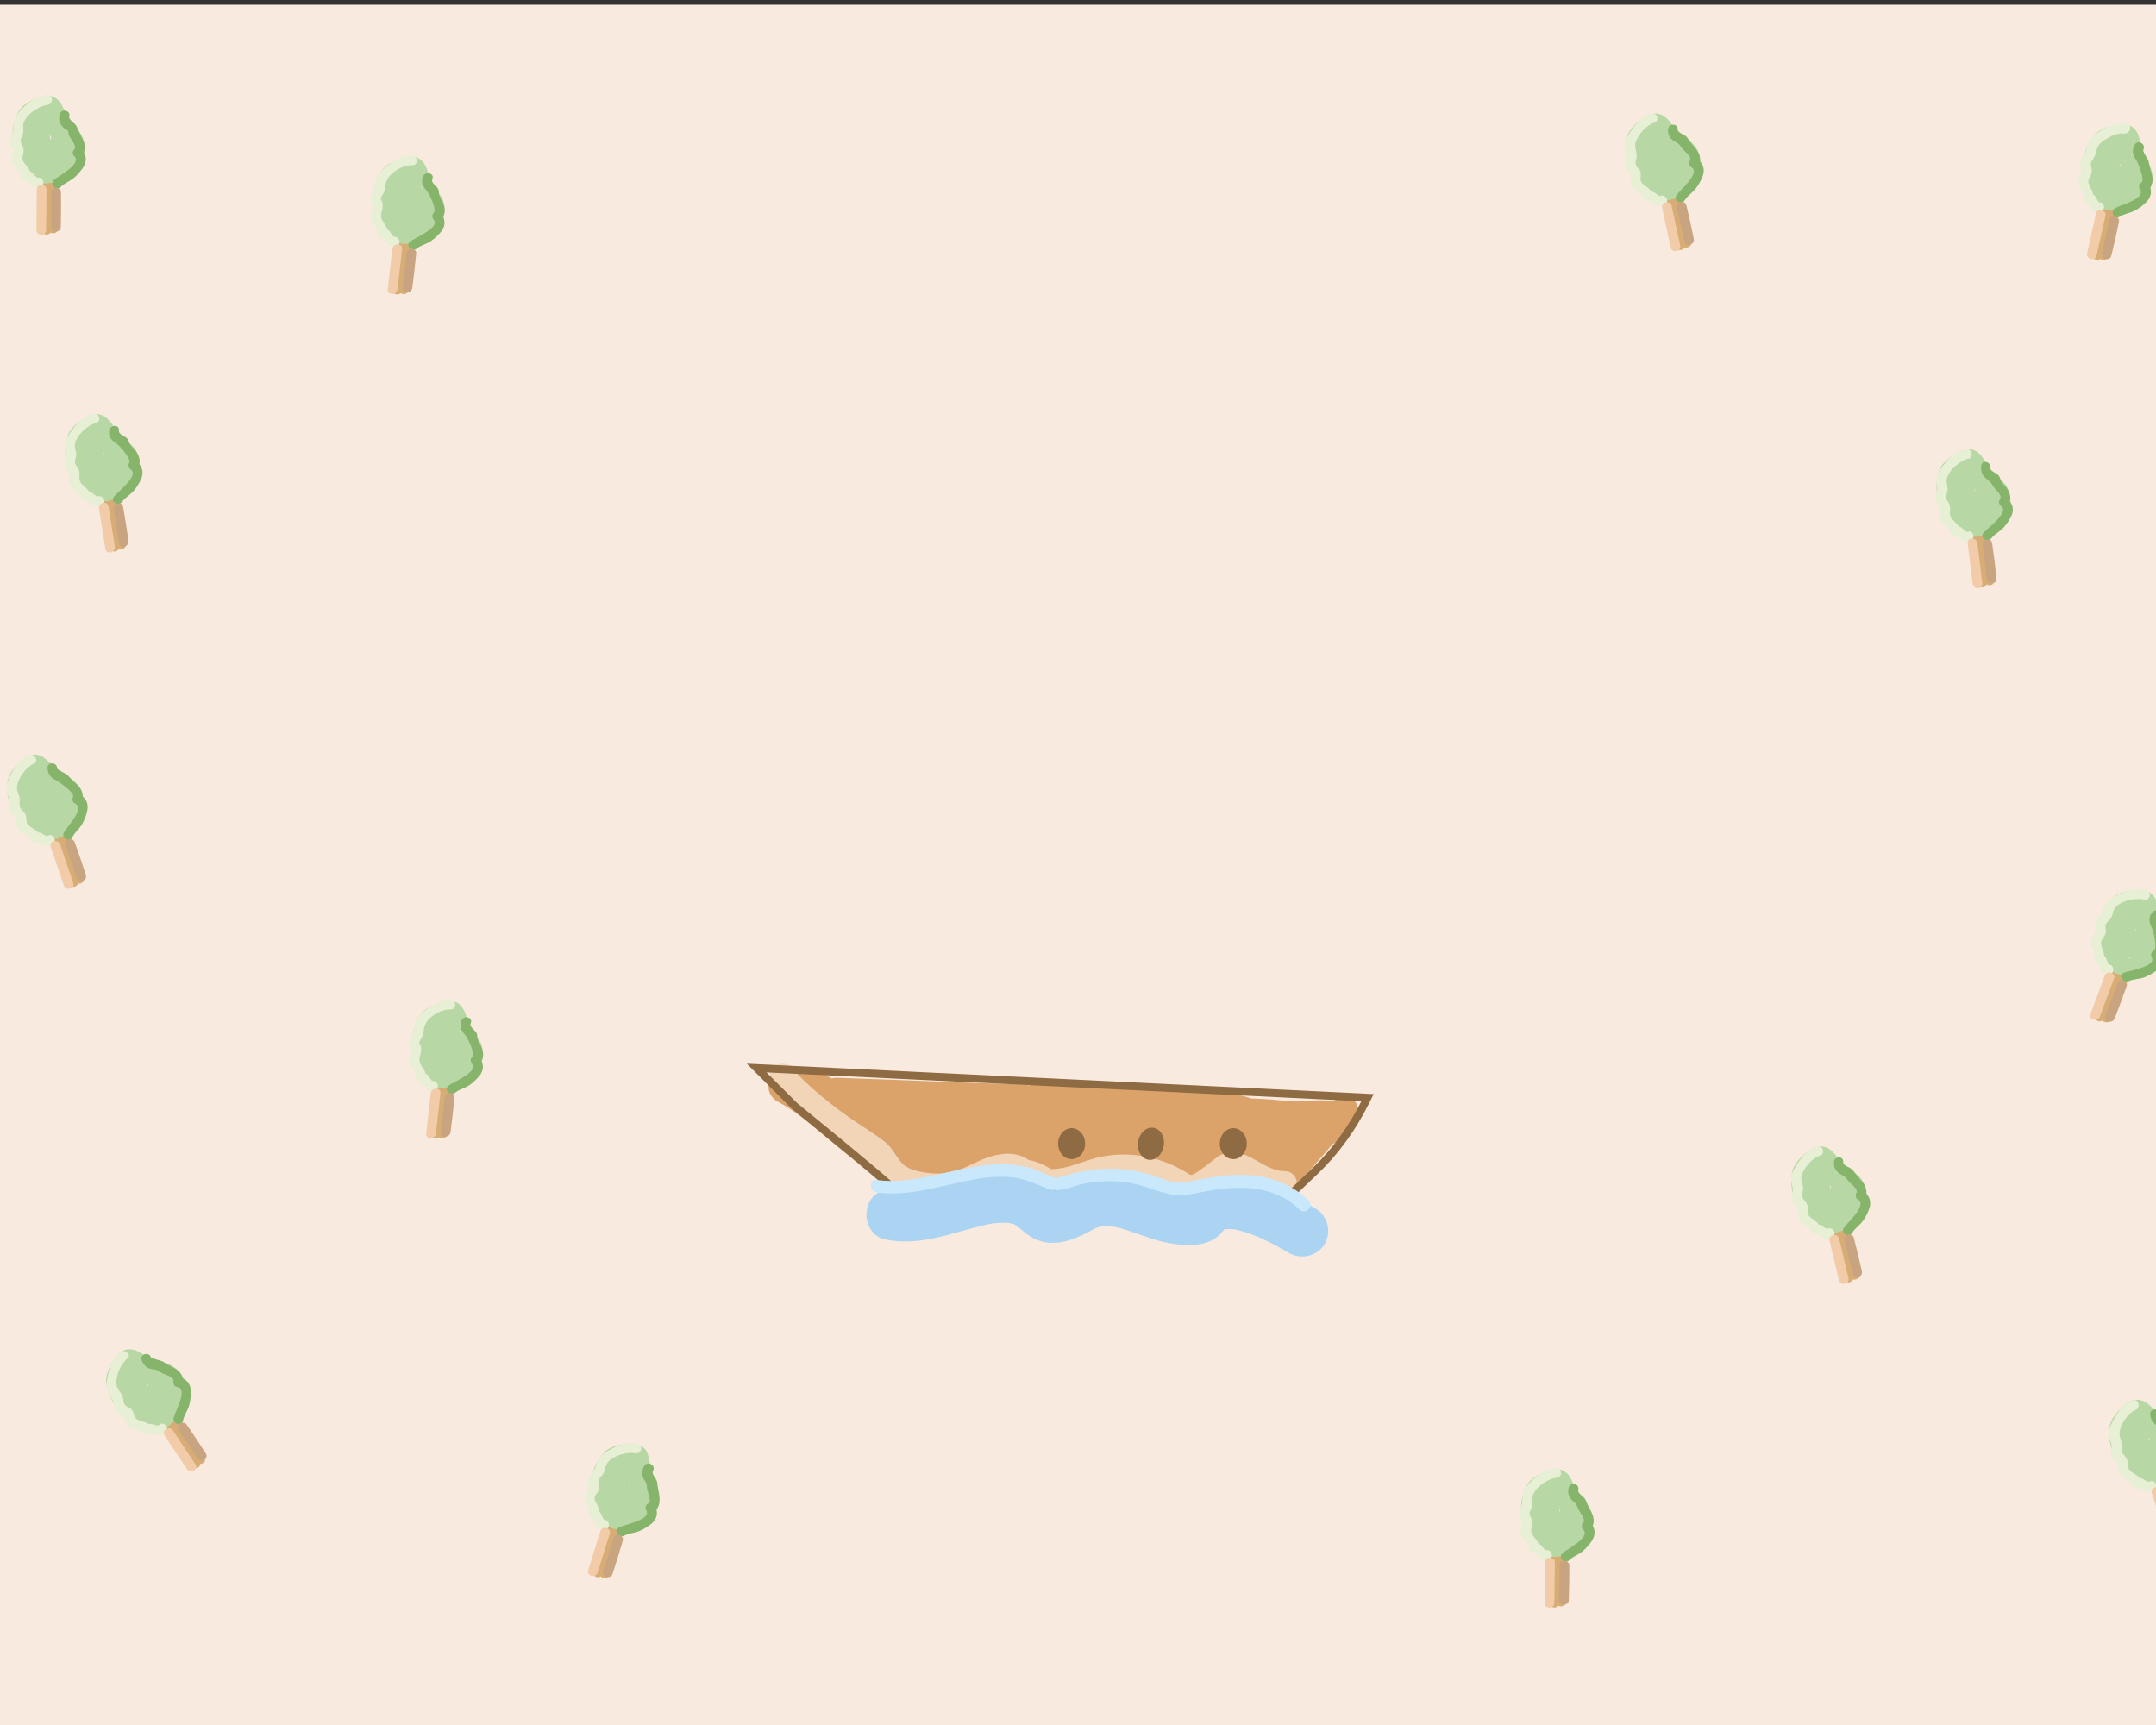 <?xml version="1.0" encoding="utf-8"?>
<!-- Generator: Adobe Illustrator 23.0.3, SVG Export Plug-In . SVG Version: 6.00 Build 0)  -->
<svg version="1.1" id="Calque_1" xmlns="http://www.w3.org/2000/svg" xmlns:xlink="http://www.w3.org/1999/xlink" x="0px" y="0px"
	 viewBox="0 0 1280 1024" style="enable-background:new 0 0 1280 1024;" xml:space="preserve">
<rect x="0" y="0" width="1280" height="1024" fill="#333333" stroke="none"/>
<style type="text/css">
	.st0{fill:#F9EAE0;}
	.st1{fill:#D7AD75;}
	.st2{fill:#B7D7A5;}
	.st3{fill:#E7EFD4;}
	.st4{fill:#86B46A;}
	.st5{fill:#C9A481;}
	.st6{fill:#F2CCA9;}
	.st7{fill:#DBA26A;}
	.st8{fill:#F2D5B7;}
	.st9{fill:none;stroke:#8E6B42;stroke-width:4.614;stroke-miterlimit:10;}
	.st10{fill:#8E6B42;}
	.st11{fill:#ABD4F2;}
	.st12{fill:#CAE8FB;}
</style>
<rect x="-95.4" y="2.8" class="st0" width="1472.4" height="1024.1"/>
<g>
	<g>
		<g>
			<path class="st1" d="M118.4,867.4c-2.8-3.9-5.6-7.9-8.4-11.8c-2.5-3.5-6.7-7.6-8.3-11.6c-0.2,0.9-0.5,1.9-0.7,2.8
				c0.9-0.8,1.9-1.6,3-2.2c-1.3-0.3-2.6-0.7-4-1c5.4,8,10.9,16,16.3,24.1c2.1,3.1,7.1,0.2,5-2.9c-5.4-8-10.9-16-16.3-24.1
				c-0.8-1.2-2.6-2-4-1s-3.1,1.8-4.2,3.1c-0.6,0.8-1.1,1.8-0.7,2.8c1.6,4.1,5.2,7.9,7.8,11.4c3.2,4.5,6.3,8.9,9.5,13.4
				C115.6,873.4,120.6,870.5,118.4,867.4L118.4,867.4z"/>
		</g>
	</g>
	<g>
		<g>
			<path class="st2" d="M95.3,841.6c-0.3,0.3-5.2,5.5-5.5,2.4c-0.1-1.2-0.8-2.6-2.1-2.8c-8.5-1.3-15.7-9.6-18.1-17.5
				c-1.5-4.8,0.1-7.9,2.3-12c1.8-3.3,3.3-5.9,7.7-4.1c1.7,0.7,3.3,2.1,4.9,3.1c2.4,1.6,5.2,4.3,8.2,4.7c1.6,0.2,3.2-0.5,4.9-0.2
				c2.7,0.5,4.6,2.8,5.9,5c2.2,3.6,4.7,7.9,2.5,11.9c-2,3.7-5.6,6.9-8.9,9.4c-2.9,2.2,0,7.3,2.9,5c4.5-3.4,9.2-7.6,11.6-12.7
				c2.4-5.1,0.4-9.8-2-14.5c-2.5-4.8-6.3-9.4-12-10c-3.3-0.3-4.9-0.2-8-2.2c-2.8-1.9-5.7-4.2-8.9-5.4c-5.1-1.9-9.4,0-12.3,4.4
				c-2.9,4.3-5.9,9.5-5.3,14.9c1.3,11.3,11.5,24,23,25.7c-0.7-0.9-1.4-1.9-2.1-2.8c0.3,3.4,2.3,5.9,5.8,6.4c3.9,0.7,7.1-2.1,9.6-4.8
				C102,843,97.9,838.8,95.3,841.6L95.3,841.6z"/>
		</g>
	</g>
	<g>
		<g>
			<path class="st2" d="M99.7,838.4c-2.4,2.3-5.2,2.5-8.1,1.3c0,1.9,0,3.7,0,5.6c5.4-1.3,10-3.7,14.3-7.3c2.7-2.3-0.7-5.9-3.5-4.6
				c-2.3,1.1-4.5,2.1-6.8,3.2c-2.3,1.1-6.5,4.7-8.1,0.7c-1.3-3.2,1.9-4.8,4.2-5.4c3-1.6,6.2-2.6,9.6-2.9c-0.7,1.8-1.7,3.5-2.9,5.1
				c-1.2,1.5-2.7,2.1-4.6,2c-1.6-2.8-3.9-4.9-6.9-6.2c-2.1-1.4-3.2-2.7-2.5-5.5c0.7-2.7,3.1-4.8,5.4-6.1c1.6-0.9,10.9-3.4,8.4,1.9
				c1.1-0.4,2.2-0.9,3.3-1.3c-2.5,1.4-2.8,2.6-0.9,3.6c0.7,0.7,1.4,1.4,2.1,2.1c0.5,0.6,4.8,5.8,0.7,5.6c-0.6,0-3.4-4.2-3.5-4.3
				c-1.2-1.8-1.8-6-4.1-6.8c-0.7-1.2-1.3-2.4-2-3.6c-1,3.9-5,0.2-6-0.9c-0.9,1.6-1.9,3.2-2.8,4.8c4.4,1.1,3.5,6.8,0.1,8.2
				c-1.1,0-2.2,0-3.2,0c1.2,0,1.8-0.3,1.7-1c-0.8-2.1-1.4-2.2-1.9-0.5c-1,1-0.9,2.1,0.3,3.2c0.4,1.2,0.6,2.3,0.6,3.6
				c-0.4,3.6-0.9,3.6-1.5-0.1c2.8-1,2.7-6.1-0.8-5.7c-1.3,0.2-2.9-1.1-3.9-2c-1.8-1.6-2.2-2.4-1.2-4.6c0.2-2.1,0.8-2.5,1.8-1.3
				c0.9,0.3,1.1,0.7,0.6,1.3c0.1,0-1,1.9,0.6,0.2c0.9-0.2,1.9-0.5,2.8-0.7c-0.6-0.1-3.2-2-3.1-1.8c1.8-0.7,3.5-1.5,5.3-2.2
				c-0.9-1.4-1.7-2.9-2.1-4.5c-0.1-0.7-0.2-1.4-0.3-2.1c2.4,0.9,3,0,1.8-2.8c-1.5,1.2-3,2.3-4.6,3.5c1,0.8,4,2.9,3.6,4.4
				c0.7-0.7,1.3-1.3,2-2c-2.1,0.9-5.2-2.7-6.2-4c-0.6,1.4-1.2,2.8-1.7,4.3c-1-0.6-1.9-1.2-2.9-1.8c-1.8-1.3-4.4,0.4-4.4,2.5
				c0.3,6.8,0.8,15.4,4.4,21.3c3.3,5.4,8.9,4.3,13.7,1.8c-1.5-0.8-2.9-1.7-4.4-2.5c0,5.3,2.5,9.3,5.6,13.5c0.8-1.5,1.7-2.9,2.5-4.4
				c-8.3-0.9-13.3-8.2-17.7-14.5c-2.1-3.1-7.1-0.2-5,2.9c5.7,8.3,12,16.3,22.7,17.4c2.1,0.2,3.8-2.7,2.5-4.4
				c-2.4-3.2-4.8-6.3-4.8-10.5c0-2.3-2.4-3.5-4.4-2.5c-2.5,1.3-5.9,0.6-6.8-2.2c-0.5-1.5-0.9-3-1.2-4.6c-0.8-3.8-1.2-7.5-1.4-11.4
				c-1.5,0.8-2.9,1.7-4.4,2.5c3.6,2.5,9.4,2.7,11-2.4c1.3-4.3-2.8-7.6-6.8-6.4c-1.6,0.5-2.9,2.7-1.7,4.3c2.4,3.3,8.5,9.2,13.1,6.5
				c5.1-3-0.5-9.6-3.4-11.9c-2.4-1.9-6.5,0.5-4.6,3.5c2.1,3.2,5.9,6.4,9.6,3.3c3.3-2.7,1.2-6.5-1.6-8.5c-3.1-2.2-7.7-2.8-9.8,1.1
				c-2.2,4.1,0,9.9,2.3,13.5c1.7,2.6,6.5,1,5.3-2.2c-1.7-4.5-8.3-8.3-11.1-2.3c-2,4.3,2.9,11.7,7.8,11.3c6.8-0.6,2-9.2-1.6-10.8
				c-4.9-2.1-9.6,2.3-7.5,7.2c1.9,4.5,8.1,7.9,11.6,3c3.1-4.4,0-10.3-4.6-12c-5.6-2-10.5,2.4-10.1,8.2c0.4,5.5,6.5,12.3,12.2,11.6
				c-0.3-1.9-0.5-3.8-0.8-5.7c-11.9,4.5,1.9,20.5,7.4,11.3c2.8-4.7,1.3-11.6-1.8-15.7c-2.3-3.1-8.2-4.3-8.9,0.8
				c-0.6,4.2,4.7,10.1,9,9.5c4.8-0.7,4.9-6.7,3.2-10.1c-5.9-11.4-20.2,3-9.4,9.5c11.7,7,21.9-15.1,7.6-18.8
				c-2.9-0.7-4.8,2.7-2.8,4.8c4.5,4.9,13.6,6.3,15.7-1.7c0.4-1.6-0.5-3.1-2-3.6c-2.8-0.9-4.7,1.3-5.3,3.8c-0.9,3.7,0.5,7.7,2.4,10.8
				c3,4.9,11.5,14.4,16.2,5.6c3.4-6.2-3.9-15.7-9.5-18.2c-2.3-1-4.8-0.3-5.8,2.1c-1.4,3.5,1.7,5.8,4.6,6.8c1.1,0.4,2.8-0.2,3.3-1.3
				c2.1-4.5,0.3-9.5-4.3-11.5c-5.5-2.4-12.3,1-16.3,5c-3.8,3.8-5.7,10-2.7,14.9c2.4,4,8.1,5.7,12.1,3.1c3-2,4.3-8.1-0.4-8.9
				c-5.3-0.9-6.7,7.1-5.3,10.7c4.9,12.6,24.5,1.2,19.4-9.3c-1.8-3.6-7.3-4.6-9.7-1c-2.4,3.7,1.3,9.2,5.5,9c4.8-0.2,5.8-6.5,2.7-9.3
				c-3.8-3.5-10.3-1.9-13.2,2c-2.6,3.5-1.4,9.9,3.9,9.6c4.9-0.3,6.2-6.4,4.3-10c-5.7-10.5-20,4-9.5,9.4c4,2.1,10.9-0.3,9.6-5.8
				c-1.4-5.6-9.8-5.3-13.6-2.6c-4.9,3.5-5.4,11.5-0.8,15.5c2.2,1.8,4.6,2,7.2,1.1c4.5-1.5,8.9-4.1,13.3-6.2c-1.2-1.5-2.3-3-3.5-4.6
				c-3.5,3-7.2,4.8-11.7,5.8c-3.1,0.7-2.4,4.6,0,5.6c4.9,2.1,10,0.8,13.8-2.8C106.5,839.9,102.4,835.8,99.7,838.4L99.7,838.4z"/>
		</g>
	</g>
	<g>
		<g>
			<path class="st3" d="M71.3,802.7c-4.5,3.5-6.4,9-7.4,14.5c-0.5,2.7-1,5.5-0.2,8.2c0.9,2.9,3.1,4.7,3.8,7.7c0.5,1.9,0.5,3.9,2,5.4
				c0.8,0.8,1.9,0.9,2.7,1.5c1.6,1.1,1.5,2,2.2,3.7c0.7,1.8,1.8,3.1,3.5,4c1.9,1.1,6,0.9,7.2,2.8c0.8,1.3,2.7,1.9,4,1
				c1.2-0.8,4,0.7,5.5,0.6c1.6-0.1,2.8-0.8,3.9-2c2.5-2.8-1.6-6.9-4.1-4.1c-0.6,0.7-3.8-0.7-4.7-0.7c-1.4,0-2.4,0.4-3.5,1.1
				c1.3,0.3,2.6,0.7,4,1c-2.2-3.6-5.2-2.9-8.4-4.6c-2.4-1.2-2-3.5-3.2-5.5c-1.2-1.8-2.7-1.7-4-2.9c-1.6-1.4-1.1-3.4-1.8-5.4
				c-0.8-2.4-3.2-4.2-3.6-6.8c-0.7-5.1,2.4-12.6,6.4-15.7C78.4,804.5,74.2,800.4,71.3,802.7L71.3,802.7z"/>
		</g>
	</g>
	<g>
		<g>
			<path class="st4" d="M84.1,807.2c1,3.1,3.2,5.4,6.6,5.6c2.5,0.2,3,0.7,5.2,2.1c1.6,1,7.5,2.4,7.1,4.8c-0.2,1.4,0.3,3.3,2,3.6
				c7.1,1.1-1.3,15-1.9,18.5c-0.7,3.6,4.9,5.2,5.6,1.5c0.5-2.9,2.2-5.1,3.2-7.8s1.3-5.6,1.5-8.4c0.2-4.6-1.9-8.5-6.8-9.3
				c0.7,1.2,1.3,2.4,2,3.6c0.6-4.3-1.4-7.3-5.2-9.3c-2.3-1.2-4.2-2.2-6.3-3.6c-1.3-0.9-7.3-2.1-7.5-2.7
				C88.6,802.2,83,803.7,84.1,807.2L84.1,807.2z"/>
		</g>
	</g>
	<g>
		<g>
			<path class="st5" d="M105.9,848.7c3.9,5.6,7.6,11.2,11.3,17c2,3.1,7,0.2,5-2.9c-3.7-5.7-7.4-11.4-11.3-17
				C108.8,842.8,103.7,845.7,105.9,848.7L105.9,848.7z"/>
		</g>
	</g>
	<g>
		<g>
			<path class="st6" d="M97.7,852.1c4.4,6.7,8.9,13.4,13.3,20c2.1,3.1,7.1,0.2,5-2.9c-4.4-6.7-8.9-13.4-13.3-20
				C100.7,846.1,95.7,849,97.7,852.1L97.7,852.1z"/>
		</g>
	</g>
</g>
<g>
	<g>
		<g>
			<path class="st1" d="M261.7,673.1c0.4-4.8,0.8-9.6,1.2-14.4c0.4-4.4-0.1-10,1.2-14.2c-0.7,0.7-1.3,1.3-2,2
				c1.2,0.1,2.4,0.2,3.7,0.4c-1-1-1.9-1.9-2.9-2.9c-1,9.6-2,19.3-3,28.9c-0.4,3.7,5.4,3.7,5.8,0c1-9.6,2-19.3,3-28.9
				c0.2-1.7-1.5-2.8-2.9-2.9c-1.8-0.2-3.4-0.5-5.2-0.2c-1,0.2-1.7,1.1-2,2c-1.4,4.1-0.9,9.5-1.3,13.8c-0.4,5.4-0.9,10.9-1.3,16.3
				C255.6,676.8,261.4,676.8,261.7,673.1L261.7,673.1z"/>
		</g>
	</g>
	<g>
		<g>
			<path class="st2" d="M260.9,638.9c-0.7,0.1-7.8,0.8-5.7-2.1c0.8-1.1,0.3-2.6-0.5-3.5c-5.7-6.5-5.5-18.6-1.6-26
				c1.9-3.8,6.3-6,10.4-6.9c7-1.6,7.5,3.6,9,8.6c0.8,2.6,1.2,6.3,3.1,8.4c0.7,0.7,1.7,1,2.4,1.7c2.4,1.9,3,4.4,2.9,7.3
				c-0.2,4.6-1.7,10.9-6.4,12.4c-4.1,1.3-8.6,1.5-12.9,1.3c-3.7-0.2-3.7,5.6,0,5.8c5.9,0.2,13.2,0,18.3-3.2c4.6-2.9,6-9.4,6.6-14.4
				c0.6-4.9-0.3-10.2-4.4-13.4c-1.1-0.8-1.8-1.1-2.5-2.2c-0.9-1.3-1-3.6-1.5-5.1c-0.8-2.8-1.5-5.9-3-8.5c-2.9-5.1-7.9-5.8-13.1-4.1
				c-4.9,1.6-10.1,3.6-13,8.1c-6.2,9.8-6.1,25.6,1.7,34.5c-0.2-1.2-0.3-2.3-0.5-3.5c-1.9,2.6-1.4,5.9,0.7,8.3
				c2.5,2.9,6.6,2.8,10.1,2.4C264.5,644.3,264.6,638.5,260.9,638.9L260.9,638.9z"/>
		</g>
	</g>
	<g>
		<g>
			<path class="st2" d="M266.3,639.3c-3.3,0.2-5.7-1.1-7.2-4c-1.3,1.3-2.6,2.6-4,4c5,2.5,10.1,3.8,15.6,3.7c3.2,0,4-4.8,0.8-5.7
				c-3.6-0.9-7.4-1.6-10.9-2.9c-1.9-0.7-3.7-0.9-3.3-3.3c0.4-2.5,3-3.4,5.1-2.8c1.1,0.2,2,0.8,2.6,1.9c0-0.8,0.1-1.6,0.1-2.5
				c0.6-0.3,6,8.7,6.8,5.5c-0.4,1.3-4.5,1.8-5.3,1.8c-3.7-0.1-6.6-6.9-1-6.4c-0.8-0.5-1.7-1-2.5-1.4c-3.8-6.2-0.4-10.4,6.4-10.1
				c2.4,0.1,13.2,4.2,6.5,7.3c1.3,0.3,2.6,0.7,4,1c-1.2-0.1-2.4-0.3-3.5-0.4c0.2,0.9,0.3,1.8,0.5,2.8c0.1,1.2,0.2,2.4,0.1,3.6
				c0,0.8,0.1,3.5-0.5,4.1c-0.8,0-1.7,0-2.5,0c0-0.7-0.1-1.3-0.1-2c-0.3-1.8,0.4-11.1,3.4-10.9c-0.8-0.5-1.7-1-2.5-1.4
				c0.1,0.2,0.2,0.3,0.3,0.5c0.3-1.3,0.7-2.6,1-4c-3,2.1-4.1-2.2-4.2-4.1c-1.8,0.5-3.6,1-5.4,1.5c2.3,3.3-1.9,8.5-5.6,6.1
				c-1.5-0.1-1.7-0.6-0.5-1.3c0.7-1.1,1-1.1,0.7,0.1c-0.1,1.2-0.1,1.2-0.1-0.1c-0.2-1.2,0.1-2.4,0.9-3.5c-0.8,0.5-1.7,1-2.5,1.4
				c-0.9,0-1.9,4.4-2.3,5c-0.6,1.1-1.5,2-2.6,2.6c-1.4,0.1-1.1-0.6,0.9-2.2c3.2,1.1,5-3.7,2.2-5.3c-2-1.2-1.9-8.1-0.1-9.2
				c2-1,3.1-0.4,3.3,1.8c-1.1,0.6-1.7,1.6-1.7,2.9c0.8-0.5,1.7-1,2.5-1.4c1.3,0.3,1.3-0.2,0.2-1.6c1.9,0.3,3.8,0.5,5.7,0.8
				c0.2-1.6,0.8-5.1,2.6-6c0.7-1.1,1.1-0.9,1.2,0.8c1.5-0.2,2.1-1,1.9-2.4c-1.9,0.3-3.8,0.5-5.7,0.8c0.1,0.9,0.2,1.7,0.3,2.6
				c1.3,1.5,1.5,1.4,0.8-0.1c0-1.7-0.7-3.3-0.6-5.1c-1.2,0.9-2.4,1.9-3.7,2.8c-0.7-1-1.2-2-1.4-3.2c-0.5-2-3.5-3-4.8-1.3
				c-4.2,5.4-9.3,12.2-10.5,19.1c-1,6.2,3.6,9.3,9,10.4c-0.4-1.6-0.9-3.2-1.3-4.8c-3.6,4.3-4.3,9.2-4.5,14.6c1.6-0.7,3.3-1.4,4.9-2
				c-6-6.2-5.1-15.2-4.3-23.1c0.4-3.7-5.4-3.7-5.8,0c-1,9.7-1.2,19.8,6,27.2c1.8,1.9,4.8,0.4,4.9-2c0.2-3.7,0.3-7.5,2.9-10.5
				c1.3-1.5,1-4.4-1.3-4.8c-2.5-0.5-5-0.7-4.6-4.9c0.1-1.5,1.8-4.1,2.5-5.5c1.7-3.3,3.8-6.4,6.1-9.4c-1.6-0.4-3.2-0.9-4.8-1.3
				c1,4.2,5.3,8.3,9.8,5.6c4.3-2.6,2.6-7.9-1.3-9.5c-1.9-0.8-3.6,1.1-3.7,2.8c-0.3,3.9,0.9,12.7,6.3,13c5.8,0.3,5.2-8.3,4.5-11.9
				c-0.7-3.5-5.3-2.2-5.7,0.8c-0.5,3.8,1.1,9,6,8.2c4.2-0.7,4.4-5.2,3.2-8.5c-1.3-3.6-4.6-6-8.4-4.2c-4.2,2.1-5.9,7.8-6.4,12.1
				c-0.4,3.4,4.7,3.7,5.7,0.8c1.6-4.8-2.4-11.8-7.9-8c-3.6,2.4-4.5,11.3-0.2,13.6c5.9,3.1,7.1-6.7,5.1-10c-2.7-4.4-8.7-3.6-10.2,1.3
				c-1.4,4.7,1.4,11.3,7.2,9.6c5.5-1.7,6.6-8.8,3.4-13c-3.4-4.4-9.7-3.6-12.6,1.1c-2.9,4.7-2.5,13.6,2.6,16.6
				c0.7-1.8,1.5-3.5,2.2-5.3c-11.6-4.1-11.4,17.9-0.7,13.4c4.9-2,7.8-7.7,8.2-12.7c0.3-3.8-3-8.8-7.1-5.5
				c-3.3,2.6-3.1,10.8,0.4,13.1c4.6,3.1,8.8-2.5,9.3-6.7c1.3-11.6-17.1-9.2-13.6,2.1c4.1,13.2,26.7,2.9,18.1-9.1
				c-1.5-2.2-5.5-1.6-5.4,1.5c0.3,6.5,6.1,14.1,12.9,9.2c1.3-0.9,1.9-2.5,1-4c-4.3-7-10.7,4.2-11.5,8c-1.1,5.5-1.7,17.7,7,16.3
				c8.1-1.3,8.5-13.9,6.2-19.9c-0.9-2.4-3.2-4-5.8-2.8c-3.4,1.6-2.7,5.5-1.2,8.1c0.9,1.4,2.5,1.7,4,1c4.5-2,5.8-7.7,3.4-11.9
				c-2.9-5-9.9-6.6-15.2-6.2c-5.4,0.4-10.7,3.8-11.8,9.4c-0.9,4.8,2.6,10,7.6,10.4c3.6,0.3,8.5-4.2,4.8-7.5
				c-3.9-3.4-9.7,1.8-10.8,5.6c-3.4,12.3,17.3,16,20.9,5.3c1.4-4.1-2.7-9.4-7.2-7.3c-3.9,1.9-4.2,8.5-0.4,10.6
				c4.5,2.5,8.5-2.5,7.3-6.8c-1.5-5.1-8-7.5-12.7-5.4c-3.8,1.7-5.3,7.1-1.3,9.5c4.2,2.5,8.9-1.6,9.4-5.8c1.4-11.3-17.9-8.8-13.4,1.8
				c1.8,4.2,9.4,6.8,11.3,1.2c1.8-5.3-4.8-10.2-9.5-10.3c-5.8-0.1-10.8,5.4-10.1,11.1c1,7.5,13,8,18.7,9.5c0.3-1.9,0.5-3.8,0.8-5.7
				c-4.6,0-8.6-0.9-12.7-2.9c-2.6-1.3-5.3,1.3-4,4c2.4,4.7,7,7.3,12.2,6.9C270,644.8,270,639,266.3,639.3L266.3,639.3z"/>
		</g>
	</g>
	<g>
		<g>
			<path class="st3" d="M267.5,593.6c-6.3-0.2-11.5,3.2-16.2,7.1c-2.1,1.7-4.1,3.8-4.9,6.5c-0.9,2.9-0.6,5.2-2.1,8
				c-0.9,1.6-1.6,3.3-1.3,5.2c0.2,0.9,1.1,1.9,1.2,2.7c0.2,1.3-0.1,1.9-0.6,3.2c-0.7,2-1,3.7-0.3,5.8c0.6,1.8,4.1,4.9,3.8,6.6
				c-0.3,2,0.8,3.5,2.8,3.7c0.8,0.1,2.7,3.6,3.7,4.2c1.5,0.9,2.7,0.8,4.3,0.6c3.7-0.6,2.1-6.1-1.5-5.6c0.1,0-2.5-3.5-2.7-3.7
				c-1.2-1-2.3-1.2-3.8-1.4c0.9,1.2,1.9,2.4,2.8,3.7c0.6-3.8-1.3-5.5-3.1-8.6c-1.8-3.2,1.2-6.5,0.3-10.2c-0.4-1.7-1.5-1-0.7-3.4
				c0.2-0.7,0.9-1.4,1.2-2c0.9-1.8,1.1-3.2,1.3-5.2c0.7-6.4,9.6-11.7,15.7-11.6C271.2,599.5,271.2,593.7,267.5,593.6L267.5,593.6z"
				/>
		</g>
	</g>
	<g>
		<g>
			<path class="st4" d="M274,605.8c-1.5,3.6-0.1,6.1,2.3,8.7c1.5,1.7,6,11.3,4,13c-1.3,1-0.9,3,0,4.1c4.1,4.6-11.8,11-14.1,12.9
				c-2.9,2.4,1.2,6.5,4.1,4.1c2.4-2,5.7-2.6,8.2-4.3c2.3-1.5,4.4-3.6,6.2-5.7c2.9-3.6,2.6-7.7-0.4-11.1c0,1.4,0,2.7,0,4.1
				c3.3-2.7,3-7,1.3-10.6c-0.6-1.3-1.5-2.5-1.9-3.8c-0.4-1.2-0.2-2.6-0.7-3.8c-0.8-1.9-4.5-3.7-3.5-6
				C281,603.9,275.4,602.4,274,605.8L274,605.8z"/>
		</g>
	</g>
	<g>
		<g>
			<path class="st5" d="M264,651.7c-0.6,6.8-1.4,13.5-2.3,20.3c-0.5,3.7,5.3,3.7,5.8,0c0.9-6.7,1.6-13.5,2.3-20.3
				C270.2,647.9,264.4,648,264,651.7L264,651.7z"/>
		</g>
	</g>
	<g>
		<g>
			<path class="st6" d="M255.7,649c-0.9,8-1.8,15.9-2.7,23.9c-0.4,3.7,5.4,3.7,5.8,0c0.9-8,1.8-15.9,2.7-23.9
				C261.9,645.3,256.1,645.3,255.7,649L255.7,649z"/>
		</g>
	</g>
</g>
<g>
	<g>
		<g>
			<path class="st1" d="M238.9,172c0.4-4.8,0.8-9.6,1.2-14.4c0.4-4.4-0.1-10,1.2-14.2c-0.7,0.7-1.3,1.3-2,2c1.2,0.1,2.4,0.2,3.7,0.4
				c-1-1-1.9-1.9-2.9-2.9c-1,9.6-2,19.3-3,28.9c-0.4,3.7,5.4,3.7,5.8,0c1-9.6,2-19.3,3-28.9c0.2-1.7-1.5-2.8-2.9-2.9
				c-1.8-0.2-3.4-0.5-5.2-0.2c-1,0.2-1.7,1.1-2,2c-1.4,4.1-0.9,9.5-1.3,13.8c-0.4,5.4-0.9,10.9-1.3,16.3
				C232.8,175.7,238.6,175.7,238.9,172L238.9,172z"/>
		</g>
	</g>
	<g>
		<g>
			<path class="st2" d="M238.1,137.7c-0.7,0.1-7.8,0.8-5.7-2.1c0.8-1.1,0.3-2.6-0.5-3.5c-5.7-6.5-5.5-18.6-1.6-26
				c1.9-3.8,6.3-6,10.4-6.9c7-1.6,7.5,3.6,9,8.6c0.8,2.6,1.2,6.3,3.1,8.4c0.7,0.7,1.7,1,2.4,1.7c2.4,1.9,3,4.4,2.9,7.3
				c-0.2,4.6-1.7,10.9-6.4,12.4c-4.1,1.3-8.6,1.5-12.9,1.3c-3.7-0.2-3.7,5.6,0,5.8c5.9,0.2,13.2,0,18.3-3.2c4.6-2.9,6-9.4,6.6-14.4
				c0.6-4.9-0.3-10.2-4.4-13.4c-1.1-0.8-1.8-1.1-2.5-2.2c-0.9-1.3-1-3.6-1.5-5.1c-0.8-2.8-1.5-5.9-3-8.5c-2.9-5.1-7.9-5.8-13.1-4.1
				c-4.9,1.6-10.1,3.6-13,8.1c-6.2,9.8-6.1,25.6,1.7,34.5c-0.2-1.2-0.3-2.3-0.5-3.5c-1.9,2.6-1.4,5.9,0.7,8.3
				c2.5,2.9,6.6,2.8,10.1,2.4C241.8,143.1,241.8,137.3,238.1,137.7L238.1,137.7z"/>
		</g>
	</g>
	<g>
		<g>
			<path class="st2" d="M243.5,138.1c-3.3,0.2-5.7-1.1-7.2-4c-1.3,1.3-2.6,2.6-4,4c5,2.5,10.1,3.8,15.6,3.7c3.2,0,4-4.8,0.8-5.7
				c-3.6-0.9-7.4-1.6-10.9-2.9c-1.9-0.7-3.7-0.9-3.3-3.3c0.4-2.5,3-3.4,5.1-2.8c1.1,0.2,2,0.8,2.6,1.9c0-0.8,0.1-1.6,0.1-2.5
				c0.6-0.3,6,8.7,6.8,5.5c-0.4,1.3-4.5,1.8-5.3,1.8c-3.7-0.1-6.6-6.9-1-6.4c-0.8-0.5-1.7-1-2.5-1.4c-3.8-6.2-0.4-10.4,6.4-10.1
				c2.4,0.1,13.2,4.2,6.5,7.3c1.3,0.3,2.6,0.7,4,1c-1.2-0.1-2.4-0.3-3.5-0.4c0.2,0.9,0.3,1.8,0.5,2.8c0.1,1.2,0.2,2.4,0.1,3.6
				c0,0.8,0.1,3.5-0.5,4.1c-0.8,0-1.7,0-2.5,0c0-0.7-0.1-1.3-0.1-2c-0.3-1.8,0.4-11.1,3.4-10.9c-0.8-0.5-1.7-1-2.5-1.4
				c0.1,0.2,0.2,0.3,0.3,0.5c0.3-1.3,0.7-2.6,1-4c-3,2.1-4.1-2.2-4.2-4.1c-1.8,0.5-3.6,1-5.4,1.5c2.3,3.3-1.9,8.5-5.6,6.1
				c-1.5-0.1-1.7-0.6-0.5-1.3c0.7-1.1,1-1.1,0.7,0.1c-0.1,1.2-0.1,1.2-0.1-0.1c-0.2-1.2,0.1-2.4,0.9-3.5c-0.8,0.5-1.7,1-2.5,1.4
				c-0.9,0-1.9,4.4-2.3,5c-0.6,1.1-1.5,2-2.6,2.6c-1.4,0.1-1.1-0.6,0.9-2.2c3.2,1.1,5-3.7,2.2-5.3c-2-1.2-1.9-8.1-0.1-9.2
				c2-1,3.1-0.4,3.3,1.8c-1.1,0.6-1.7,1.6-1.7,2.9c0.8-0.5,1.7-1,2.5-1.4c1.3,0.3,1.3-0.2,0.2-1.6c1.9,0.3,3.8,0.5,5.7,0.8
				c0.2-1.6,0.8-5.1,2.6-6c0.7-1.1,1.1-0.9,1.2,0.8c1.5-0.2,2.1-1,1.9-2.4c-1.9,0.3-3.8,0.5-5.7,0.8c0.1,0.9,0.2,1.7,0.3,2.6
				c1.3,1.5,1.5,1.4,0.8-0.1c0-1.7-0.7-3.3-0.6-5.1c-1.2,0.9-2.4,1.9-3.7,2.8c-0.7-1-1.2-2-1.4-3.2c-0.5-2-3.5-3-4.8-1.3
				c-4.2,5.4-9.3,12.2-10.5,19.1c-1,6.2,3.6,9.3,9,10.4c-0.4-1.6-0.9-3.2-1.3-4.8c-3.6,4.3-4.3,9.2-4.5,14.6c1.6-0.7,3.3-1.4,4.9-2
				c-6-6.2-5.1-15.2-4.3-23.1c0.4-3.7-5.4-3.7-5.8,0c-1,9.7-1.2,19.8,6,27.2c1.8,1.9,4.8,0.4,4.9-2c0.2-3.7,0.3-7.5,2.9-10.5
				c1.3-1.5,1-4.4-1.3-4.8c-2.5-0.5-5-0.7-4.6-4.9c0.1-1.5,1.8-4.1,2.5-5.5c1.7-3.3,3.8-6.4,6.1-9.4c-1.6-0.4-3.2-0.9-4.8-1.3
				c1,4.2,5.3,8.3,9.8,5.6c4.3-2.6,2.6-7.9-1.3-9.5c-1.9-0.8-3.6,1.1-3.7,2.8c-0.3,3.9,0.9,12.7,6.3,13c5.8,0.3,5.2-8.3,4.5-11.9
				c-0.7-3.5-5.3-2.2-5.7,0.8c-0.5,3.8,1.1,9,6,8.2c4.2-0.7,4.4-5.2,3.2-8.5c-1.3-3.6-4.6-6-8.4-4.2c-4.2,2.1-5.9,7.8-6.4,12.1
				c-0.4,3.4,4.7,3.7,5.7,0.8c1.6-4.8-2.4-11.8-7.9-8c-3.6,2.4-4.5,11.3-0.2,13.6c5.9,3.1,7.1-6.7,5.1-10c-2.7-4.4-8.7-3.6-10.2,1.3
				c-1.4,4.7,1.4,11.3,7.2,9.6c5.5-1.7,6.6-8.8,3.4-13c-3.4-4.4-9.7-3.6-12.6,1.1c-2.9,4.7-2.5,13.6,2.6,16.6
				c0.7-1.8,1.5-3.5,2.2-5.3c-11.6-4.1-11.4,17.9-0.7,13.4c4.9-2,7.8-7.7,8.2-12.7c0.3-3.8-3-8.8-7.1-5.5
				c-3.3,2.6-3.1,10.8,0.4,13.1c4.6,3.1,8.8-2.5,9.3-6.7c1.3-11.6-17.1-9.2-13.6,2.1c4.1,13.2,26.7,2.9,18.1-9.1
				c-1.5-2.2-5.5-1.6-5.4,1.5c0.3,6.5,6.1,14.1,12.9,9.2c1.3-0.9,1.9-2.5,1-4c-4.3-7-10.7,4.2-11.5,8c-1.1,5.5-1.7,17.7,7,16.3
				c8.1-1.3,8.5-13.9,6.2-19.9c-0.9-2.4-3.2-4-5.8-2.8c-3.4,1.6-2.7,5.5-1.2,8.1c0.9,1.4,2.5,1.7,4,1c4.5-2,5.8-7.7,3.4-11.9
				c-2.9-5-9.9-6.6-15.2-6.2c-5.4,0.4-10.7,3.8-11.8,9.4c-0.9,4.8,2.6,10,7.6,10.4c3.6,0.3,8.5-4.2,4.8-7.5
				c-3.9-3.4-9.7,1.8-10.8,5.6c-3.4,12.3,17.3,16,20.9,5.3c1.4-4.1-2.7-9.4-7.2-7.3c-3.9,1.9-4.2,8.5-0.4,10.6
				c4.5,2.5,8.5-2.5,7.3-6.8c-1.5-5.1-8-7.5-12.7-5.4c-3.8,1.7-5.3,7.1-1.3,9.5c4.2,2.5,8.9-1.6,9.4-5.8c1.4-11.3-17.9-8.8-13.4,1.8
				c1.8,4.2,9.4,6.8,11.3,1.2c1.8-5.3-4.8-10.2-9.5-10.3c-5.8-0.1-10.8,5.4-10.1,11.1c1,7.5,13,8,18.7,9.5c0.3-1.9,0.5-3.8,0.8-5.7
				c-4.6,0-8.6-0.9-12.7-2.9c-2.6-1.3-5.3,1.3-4,4c2.4,4.7,7,7.3,12.2,6.9C247.2,143.7,247.2,137.9,243.5,138.1L243.5,138.1z"/>
		</g>
	</g>
	<g>
		<g>
			<path class="st3" d="M244.7,92.5c-6.3-0.2-11.5,3.2-16.2,7.1c-2.1,1.7-4.1,3.8-4.9,6.5c-0.9,2.9-0.6,5.2-2.1,8
				c-0.9,1.6-1.6,3.3-1.3,5.2c0.2,0.9,1.1,1.9,1.2,2.7c0.2,1.3-0.1,1.9-0.6,3.2c-0.7,2-1,3.7-0.3,5.8c0.6,1.8,4.1,4.9,3.8,6.6
				c-0.3,2,0.8,3.5,2.8,3.7c0.8,0.1,2.7,3.6,3.7,4.2c1.5,0.9,2.7,0.8,4.3,0.6c3.7-0.6,2.1-6.1-1.5-5.6c0.1,0-2.5-3.5-2.7-3.7
				c-1.2-1-2.3-1.2-3.8-1.4c0.9,1.2,1.9,2.4,2.8,3.7c0.6-3.8-1.3-5.5-3.1-8.6c-1.8-3.2,1.2-6.5,0.3-10.2c-0.4-1.7-1.5-1-0.7-3.4
				c0.2-0.7,0.9-1.4,1.2-2c0.9-1.8,1.1-3.2,1.3-5.2c0.7-6.4,9.6-11.7,15.7-11.6C248.5,98.4,248.4,92.6,244.7,92.5L244.7,92.5z"/>
		</g>
	</g>
	<g>
		<g>
			<path class="st4" d="M251.2,104.7c-1.5,3.6-0.1,6.1,2.3,8.7c1.5,1.7,6,11.3,4,13c-1.3,1-0.9,3,0,4.1c4.1,4.6-11.8,11-14.1,12.9
				c-2.9,2.4,1.2,6.5,4.1,4.1c2.4-2,5.7-2.6,8.2-4.3c2.3-1.5,4.4-3.6,6.2-5.7c2.9-3.6,2.6-7.7-0.4-11.1c0,1.4,0,2.7,0,4.1
				c3.3-2.7,3-7,1.3-10.6c-0.6-1.3-1.5-2.5-1.9-3.8c-0.4-1.2-0.2-2.6-0.7-3.8c-0.8-1.9-4.5-3.7-3.5-6
				C258.2,102.8,252.6,101.3,251.2,104.7L251.2,104.7z"/>
		</g>
	</g>
	<g>
		<g>
			<path class="st5" d="M241.3,150.5c-0.6,6.8-1.4,13.5-2.3,20.3c-0.5,3.7,5.3,3.7,5.8,0c0.9-6.7,1.6-13.5,2.3-20.3
				C247.4,146.8,241.6,146.8,241.3,150.5L241.3,150.5z"/>
		</g>
	</g>
	<g>
		<g>
			<path class="st6" d="M232.9,147.8c-0.9,8-1.8,15.9-2.7,23.9c-0.4,3.7,5.4,3.7,5.8,0c0.9-8,1.8-15.9,2.7-23.9
				C239.1,144.1,233.3,144.2,232.9,147.8L232.9,147.8z"/>
		</g>
	</g>
</g>
<g>
	<g>
		<g>
			<path class="st1" d="M357.7,934.3c1.3-4.6,2.6-9.3,3.9-13.9c1.2-4.2,1.7-10,3.9-13.8c-0.8,0.5-1.7,1-2.5,1.4
				c1.2,0.3,2.4,0.6,3.5,1c-0.7-1.2-1.3-2.4-2-3.6c-2.8,9.3-5.6,18.5-8.4,27.8c-1.1,3.6,4.5,5.1,5.6,1.5c2.8-9.3,5.6-18.5,8.4-27.8
				c0.5-1.5-0.6-3.1-2-3.6c-1.7-0.5-3.3-1.2-5.1-1.2c-1,0-2,0.6-2.5,1.4c-2.1,3.8-2.8,9.1-3.9,13.3c-1.5,5.3-2.9,10.5-4.4,15.8
				C351.1,936.3,356.7,937.8,357.7,934.3L357.7,934.3z"/>
		</g>
	</g>
	<g>
		<g>
			<path class="st2" d="M362.8,900.2c-0.3,0-7.1-0.7-4.8-2.9c0.9-0.9,1.1-2.4,0.5-3.5c-4.3-7.4-2.1-18.7,2.8-25.4
				c2.7-3.8,6.4-4.4,10.7-5.2c3.3-0.6,6.1-0.6,7.5,2.9c0.7,1.7,0.6,4,0.8,5.8c0.3,3-0.1,7,1.5,9.8c0.5,0.9,1.4,1.4,2,2.1
				c1.9,2.2,2.3,4.5,1.7,7.3c-0.7,3.4-3.1,9.5-6.6,11.1c-4.1,1.8-10.8,0.3-14.9-0.7c-3.6-0.9-5.2,4.7-1.5,5.6
				c5.9,1.4,13.5,2.7,19.3,0.1c4.7-2.1,7-7.8,8.6-12.4c1.6-4.7,1.8-10.3-1.6-14.3c-1.2-1.4-1.8-1.7-2.3-3.4
				c-0.5-1.6-0.3-3.6-0.5-5.3c-0.3-2.9-0.4-5.9-1.4-8.6c-1.8-5-6.3-6.7-11.3-6.2c-5.3,0.6-11,1.4-14.8,5.4
				c-7.9,8.3-11,24.1-5.1,34.2c0.2-1.2,0.3-2.3,0.5-3.5c-2.4,2.3-2.8,5.8-1,8.6c2.1,3.4,6.3,3.9,9.9,4.2
				C366.5,906.3,366.5,900.5,362.8,900.2L362.8,900.2z"/>
		</g>
	</g>
	<g>
		<g>
			<path class="st2" d="M368.1,901.6c-3-0.4-4.9-2.3-5.7-5.1c-1.6,0.9-3.2,1.9-4.8,2.8c4.4,3.4,9.1,5.7,14.6,6.7
				c3,0.5,5.4-3.8,2.2-5.3c-2.5-1.2-5.1-2.4-7.6-3.7c-0.9-0.4-3.7-1.2-4.2-2c-1.7-2.9,0.2-6.5,3.8-5.1c1.5,0.6,2.3,1.9,3.7,2.9
				c1.3,1.2,2.8,1.9,4.6,2c-0.2,0.9-0.4,1.7-0.6,2.6c-0.5,0.5-2.6,0.4-3.3,0.3c-1.9,0.2-3-0.6-3.5-2.2c-1.9-2-1-3.4,2.6-4.5
				c-0.7-0.7-1.3-1.3-2-2c-2.5-6.5,1.6-10,8-8.5c1.7,0.4,3.4,1,4.9,2.1c1.7,1.3,4.7,5.3,0.6,6.3c1.2,0.7,2.4,1.3,3.6,2
				c-1.2-0.5-2.3-1-3.5-1.5c0,0.6,0,1.2,0,1.8c-0.5,1.3-0.2,3.2-0.5,4.6c-0.2,1-0.5,3.3-1.3,3.9c-0.9,0.2-1.8,0.4-2.6,0.6
				c0.1-0.9,0.2-1.7,0.3-2.6c0.3-1.9,0.7-3.7,1.5-5.5c0.4-0.9,2.4-5.2,3.8-4.9c-0.7-0.7-1.3-1.3-2-2c0.1,0.2,0.1,0.4,0.2,0.6
				c0.4-1.1,0.9-2.2,1.3-3.3c-2.2,1-3.1-3.6-2.9-4.9c-1.8,0.2-3.5,0.5-5.3,0.7c2.9,6.3-13,7.6-5.2-0.1c-0.9,0.2-1.9,0.5-2.8,0.7
				c-0.7-0.1-1.7,2.8-2.3,3.6c-0.4,0.7-0.9,1.2-1.5,1.7c-1.7,1.6-2,1.4-1.1-0.8c2.8,1.6,6-2.3,3.5-4.6c-1.5-1.3-0.9-4.8-0.3-6.3
				c0.5-2.9,2.1-3.3,4.7-1.1c-1.3,0.3-1.6,0.9-0.9,2c0.8,0.5,1.7,1,2.5,1.4c1.2-4,1-5-0.5-3c1.8,0.7,3.5,1.5,5.3,2.2
				c0.2-0.7,3-7,4.2-6.2c0.5,0.8,0.6,1.6,0.5,2.5c1.4-0.4,2.1-1.3,2.3-2.7c-1.9-0.3-3.8-0.5-5.7-0.8c0,1.3,0.1,4.7-1.5,5.4
				c1,0,2,0,2.9,0c-2-1.1-0.9-5.8-0.5-7.4c-1.4,0.6-2.8,1.2-4.3,1.7c-0.2-1-0.4-2-0.6-3.1c-0.2-2.6-3-3.7-4.9-2
				c-5,4.3-11.6,10.5-13.7,16.9c-1.9,6,2.6,9.5,7.6,11.6c-0.4-1.6-0.9-3.2-1.3-4.8c-4.1,3.2-5.6,8-6.7,12.9c1.8-0.2,3.5-0.5,5.3-0.7
				c-4.8-7.3-2.4-15.7,0-23.5c1.1-3.6-4.5-5.1-5.6-1.5c-2.8,9.3-5.1,19.3,0.6,27.9c1.3,2,4.7,1.8,5.3-0.7c1-4,1.9-7.7,5.3-10.3
				c1.9-1.5,0.5-4.1-1.3-4.8c-2.6-1.1-4.1-2.3-3.1-5.3c0.6-2,2.7-4.1,4-5.6c2.3-2.9,4.9-5.4,7.7-7.9c-1.6-0.7-3.3-1.4-4.9-2
				c0.3,4.5,3.9,9.8,9.1,7.4c4-1.9,3.8-7.2,0.2-9.3c-1.6-0.9-3.8-0.1-4.3,1.7c-1,3.8-1.7,12.6,3.5,14.1c5.6,1.6,6.9-6.9,6.9-10.5
				c0-3.4-4.7-3.8-5.7-0.8c-1.2,3.6-1,8.7,3.8,9.3c4.4,0.6,5.7-3.9,5.2-7.4c-0.5-3.7-3.2-7-7.3-6c-4.5,1.1-7.4,6.5-8.7,10.5
				c-1,3.1,3.7,5.1,5.3,2.2c2.5-4.4,0.4-12.1-6-9.6c-4.1,1.6-6.7,10-3.1,13.3c5,4.4,8.4-4.8,7.1-8.6c-1.8-5.3-8.3-5.3-10.5-0.3
				c-2.1,4.6,0,11.3,6,10.1c5.6-1.1,7.8-8.3,4.8-12.8c-7.6-11.5-21.9,8.1-12.9,16.2c1.2-1.5,2.3-3,3.5-4.6
				c-11.1-6.5-14.7,15.9-2.9,12.8c5-1.3,8.8-6.1,10.1-11c1-3.7-1.7-9.1-6.2-6.5c-3.6,2.1-5,10.1-1.9,13c4.2,3.8,9.4-1.3,10.5-5.4
				c2.8-11.1-16-11.2-13.8,0.5c2.5,13.3,25.4,7,19.2-6.6c-1-2.2-4.9-1.7-5.3,0.7c-1,7,3.4,15.1,11.4,11.4c1.1-0.5,1.7-2.2,1.3-3.3
				c-2.9-7.7-11.1,1.5-12.8,5.3c-2.2,5.1-5.1,16.3,3.1,17.5c8.7,1.2,11.4-11.8,10.5-18.1c-1.1-7.3-10.4-3.7-7.9,3.4
				c0.5,1.5,1.9,2.4,3.6,2c4.8-1.2,7.3-6.2,5.8-10.9c-1.8-5.5-8.3-8.4-13.6-9.1c-5.4-0.7-11.3,1.5-13.5,6.8
				c-1.9,4.5,0.3,10.3,5.1,11.8c3.5,1.1,9.3-2.2,6.4-6.3c-3-4.3-9.8-0.3-11.6,3.1c-5.8,11.1,12.6,18.9,19,10
				c2.6-3.6,0.3-9.9-4.7-9.3c-4.3,0.6-6.3,6.7-3.6,9.9c3.2,3.8,8.9,0.4,9.1-3.9c0.3-5.4-5.7-9.5-10.6-8.8c-4.1,0.6-7.7,5.2-4.4,8.9
				c3.4,3.8,9.3,0.7,10.7-3.3c3.9-10.9-15.5-12.6-13.5-1.3c0.8,4.4,6.6,8.2,10.3,4.4c3.9-4.1-1.1-10.7-5.3-12.2
				c-5.7-2.1-12.5,1.8-13.3,7.9c-1,8.1,10.7,10.7,16.3,13.4c0.7-1.8,1.5-3.5,2.2-5.3c-4.4-0.8-8.4-2.4-12-5.2
				c-2.1-1.6-5.7-0.2-4.8,2.8c1.6,5.5,5.7,8.7,11.3,9.3C371.8,907.9,371.7,902.1,368.1,901.6L368.1,901.6z"/>
		</g>
	</g>
	<g>
		<g>
			<path class="st3" d="M378.7,857.2c-6.2-1.4-11.9,0.7-17.3,3.7c-2.1,1.2-4.2,2.5-5.6,4.5c-1.7,2.4-1.6,5.2-3.3,7.5
				c-1.2,1.6-2.7,2.8-3.1,4.9c-0.5,2.5,0.5,4.3-0.5,6.7c-0.8,2-1.8,3.1-1.5,5.5c0.3,2.5,3.2,5.7,2.3,8.1c-0.5,1.5,0.6,3.1,2,3.6
				c1.1,0.3,2,3.9,2.9,4.8c1.2,1.2,2.5,1.5,4.1,1.5c3.7,0.1,3.7-5.7,0-5.8c-0.4,0-1.8-3.6-2.1-4c-1-1.2-1.9-1.7-3.4-2.2
				c0.7,1.2,1.3,2.4,2,3.6c0.5-1.6,0.6-3,0.1-4.6c-0.5-1.7-2.3-3.7-2.3-5.5c0-1.9,2.1-3.5,2.6-5.3c0.6-2-0.4-2.8-0.4-4.6
				c0-1.7,1.5-2.7,2.5-4.1c1.4-1.9,1.2-3.6,2.1-5.7c2.2-5.2,12.2-8.2,17.1-7.1C380.7,863.5,382.3,858,378.7,857.2L378.7,857.2z"/>
		</g>
	</g>
	<g>
		<g>
			<path class="st4" d="M382.6,870.1c-1.8,2.8-1.8,6,0.1,8.7c1.4,2,1.3,2.5,1.5,5c0.2,2.1,3.1,7.4,0.5,8.8c-1.4,0.7-1.8,2.6-1,4
				c3.3,5.6-13.4,8.6-16,10c-3.3,1.8-0.3,6.8,2.9,5c2.8-1.5,6-1.5,8.9-2.7c2.6-1,5-2.6,7.2-4.3c3.5-2.9,4.3-7,2-10.9
				c-0.3,1.3-0.7,2.6-1,4c3.5-1.9,4.3-5.6,3.7-9.4c-0.5-2.9-0.9-5.8-1.3-8.6c-0.3-1.9-3.6-4.9-2.4-6.6
				C389.6,869.9,384.6,867,382.6,870.1L382.6,870.1z"/>
		</g>
	</g>
	<g>
		<g>
			<path class="st5" d="M364.1,913.2c-1.9,6.5-3.9,13-6,19.5c-1.2,3.6,4.4,5.1,5.6,1.5c2.1-6.5,4.1-12.9,6-19.5
				C370.8,911.1,365.2,909.6,364.1,913.2L364.1,913.2z"/>
		</g>
	</g>
	<g>
		<g>
			<path class="st6" d="M356.4,909c-2.4,7.7-4.8,15.3-7.2,23c-1.1,3.6,4.5,5.1,5.6,1.5c2.4-7.7,4.8-15.3,7.2-23
				C363.1,907,357.5,905.4,356.4,909L356.4,909z"/>
		</g>
	</g>
</g>
<g>
	<g>
		<g>
			<path class="st1" d="M46.2,522.9c-1.7-4.5-3.4-9-5.1-13.5c-1.5-4-4.6-9.1-5.1-13.3c-0.5,0.8-1,1.7-1.4,2.5c1.1-0.6,2.3-1,3.4-1.4
				c-1.2-0.7-2.4-1.3-3.6-2c3.2,9.1,6.5,18.3,9.7,27.4c1.2,3.5,6.8,2,5.6-1.5c-3.2-9.1-6.5-18.3-9.7-27.4c-0.5-1.4-2-2.6-3.6-2
				s-3.4,0.9-4.8,2c-0.8,0.6-1.6,1.5-1.4,2.5c0.5,4.4,3.1,9,4.6,13.1c1.9,5.1,3.9,10.2,5.8,15.3C41.9,527.9,47.5,526.4,46.2,522.9
				L46.2,522.9z"/>
		</g>
	</g>
	<g>
		<g>
			<path class="st2" d="M30.4,492c-0.3,0.2-6.5,4-5.9,1c0.2-1.1-0.1-2.7-1.3-3.3c-7.9-3.4-12.7-13.2-13.1-21.5c-0.2-5,2-7.6,5.3-11
				c2.6-2.8,4.4-4.9,8.4-2c1.5,1.1,2.7,2.9,3.9,4.2c1.9,2.2,3.9,5.5,6.7,6.6c1.3,0.5,2.6,0.3,3.8,0.7c2.4,0.8,3.7,2.7,4.7,4.9
				c1.9,4.1,3.3,10.5,0.1,14c-3,3.3-7.6,5.5-11.7,7.2c-3.4,1.5-0.5,6.4,2.9,5c5.2-2.2,11.5-5.4,14.7-10.2c3.1-4.7,1.7-11.4,0-16.4
				c-1.5-4.4-4.5-8.7-9.2-10c-3.6-1-4.9-2.3-7.4-5.2c-2.1-2.4-4.2-5.1-7-6.7c-4.5-2.7-9-1.2-12.7,2.2C9,455,5.1,459,4.4,464.3
				c-1.5,11.2,5.2,25.8,15.8,30.4c-0.4-1.1-0.9-2.2-1.3-3.3c-0.6,3.3,0.7,6.3,3.9,7.7c3.7,1.6,7.4-0.2,10.5-2.2
				C36.5,495,33.6,490,30.4,492L30.4,492z"/>
		</g>
	</g>
	<g>
		<g>
			<path class="st2" d="M35.5,490.1c-2.9,1.6-5.7,1.2-8.2-0.8c-0.5,1.8-1,3.6-1.5,5.4c5.6,0.1,10.7-1,15.7-3.5
				c3.1-1.5,0.8-5.9-2.2-5.3c-2.7,0.5-13.9,4.3-15.3,0.8c-0.8-2,1.3-4.7,3.1-5.1c2.6,0.2,5.1,0,7.6-0.6c5.3-0.9,6,0.1,2.1,3.1
				c-1,1-2.2,1.8-3.5,2.3c-3,0.8-4.6-0.5-4.7-3.8c-2.1-3.2-6.9-5.3-4.7-9.8c1.3-2.6,4.2-4,6.8-4.8c1.8-0.5,11.4-0.6,7.7,3.9
				c1.2-0.2,2.3-0.3,3.5-0.5c-2.7,0.7-3.3,1.8-1.8,3.3c0.5,0.8,1,1.7,1.5,2.6c0.3,0.7,3.2,6.8-0.7,5.6c-0.6-0.2-2.3-4.9-2.3-5.1
				c-0.7-2-0.3-6.3-2.2-7.6c-0.3-1.3-0.7-2.6-1-4c-2,3.6-4.9-1.1-5.6-2.3c-1.3,1.3-2.6,2.6-4,4c6.4,3.6-2.7,10.6-5.1,7.1
				c-2.2-3,2.6-3,1.9-0.5c-0.2-2.2-0.8-2.5-1.7-0.9c-1.2,0.7-1.4,1.8-0.6,3.2c0.1,1.2,0,2.4-0.3,3.6c-1.3,3.4-1.8,3.3-1.5-0.5
				c2.9-0.3,4.3-5.2,0.8-5.7c-1.7-0.6-2.8-1.7-3.5-3.2c-1.8-1.8-1.5-3.1,0.8-3.7c5.5-3.7-0.8,2.1,2.3,0.3c1,0,2,0,2.9,0
				c-0.9-0.8-1.8-1.7-2.6-2.6c1.9-0.3,3.8-0.5,5.7-0.8c-0.5-1.7-1.5-4-0.7-5.6c-0.3-1.4,0.1-1.7,1.1-1c1.5,0.9,2,0,1.5-2.6
				c-1.8,0.7-3.5,1.5-5.3,2.2c0.2,0.2,3.1,5.5,2.7,2.7c-0.1-1.1-2.5-3.2-2.9-4.4c-0.9,1.2-1.9,2.4-2.8,3.7c-0.8-0.8-1.5-1.7-2.3-2.5
				c-1.4-1.6-4.4-0.8-4.8,1.3c-1.5,6.7-3.4,15.8-0.9,22.4c2.1,5.6,7.6,5.8,12.6,4.6c-1.2-1.2-2.4-2.4-3.6-3.6c-1.3,5.1,0,9.7,2,14.5
				c1.2-1.2,2.4-2.4,3.6-3.6c-7.8-2.9-10.9-11.3-13.4-18.5c-1.2-3.5-6.8-2-5.6,1.5c3.4,9.5,7.4,18.8,17.5,22.6
				c1.9,0.7,4.4-1.6,3.6-3.6c-1.5-3.7-3.1-7.3-2-11.4c0.6-2.2-1.4-4.1-3.6-3.6c-2.3,0.6-4.4,1.3-5.9-1.8c-0.6-1.3-0.3-4.4-0.2-5.7
				c0.1-4.2,0.7-8.3,1.6-12.3c-1.6,0.4-3.2,0.9-4.8,1.3c2.8,3.3,8.4,5,11.2,0.5c2.4-3.8-0.8-8.1-4.9-7.9c-1.7,0.1-3.5,1.8-2.8,3.7
				c1.5,3.9,5.4,10.3,10.4,9.7c6.5-0.8,2.5-9.5,0.4-12.5c-1.8-2.5-6.4-1.1-5.3,2.2c1.1,3.5,3.8,7.4,8.1,5.8c4-1.5,3.3-5.7,1.2-8.4
				c-2.2-2.8-5.7-4.7-9-2.5c-4.3,2.9-3.5,10.1-2.1,14.3c0.9,2.9,6.1,2.6,5.7-0.8c-0.5-4.8-5.9-10.2-10.1-5
				c-3.1,3.7-0.1,12.1,4.7,12.9c6.2,1.1,4.6-7.1,2.2-9.8c-3.5-4-10.1-2.6-10.1,3.1c-0.1,4.9,5,10.5,9.9,7.3c4.6-3,3.5-9.7-0.2-12.8
				c-4.3-3.6-10.3-1.7-12.1,3.5c-1.9,5.6,2.3,14.8,8.5,15.7c0.3-1.9,0.5-3.8,0.8-5.7c-12.7,1.3-3.4,20.3,4.3,12.8
				c3.9-3.8,4.2-10.8,2.2-15.7c-1.5-3.5-6.8-6.3-8.8-1.5c-1.6,3.9,2,11,6.3,11.5c4.8,0.6,6.5-5.2,5.7-9c-2.6-11.7-19.1-3.7-12.3,5.7
				c8.5,11.8,26.8-7.5,13-15.2c-2.6-1.4-5.3,1.4-4,4c3.1,5.9,11.6,9.6,15.6,2.3c0.8-1.4,0.3-3.1-1-4c-2.5-1.6-4.8,0-6.1,2.3
				c-1.8,3.4-1.5,7.6-0.4,11.1c1.6,5.5,7.5,16.9,14.3,9.6c4.8-5.2,0.2-16.1-4.6-20.1c-1.9-1.6-4.6-1.5-6.1,0.5c-2.3,3,0.2,6,2.7,7.7
				c1,0.7,2.7,0.5,3.5-0.5c3.2-3.8,2.7-9.1-1.3-12.2c-4.8-3.7-12.2-2.1-17,0.7c-5.1,3-8.4,9.2-5.9,14.9c1.8,4,7,6.5,11.1,4.5
				c3.3-1.5,5.3-7.6,0.5-8.7c-5-1.2-7.9,6.2-7.1,10c2.7,12.9,24,5.8,21-5.2c-1-3.9-6.5-6.1-9.4-2.8c-2.8,3.2-0.4,9.3,3.8,9.9
				c4.9,0.6,6.9-5.4,4.3-8.9c-3.1-4-9.6-4-13.3-0.7c-3.3,3-3.3,9.4,2,10.1c4.8,0.6,7.5-5.2,6.2-9.2c-3.6-11.4-20.6,0.3-10.9,7.6
				c3.6,2.7,11.1,1.3,10.2-4.4c-0.9-5.5-8.9-6.9-13.1-4.9c-5.2,2.5-7.3,9.7-4,14.5c1.5,2.2,3.7,3.1,6.3,3c4.8-0.2,10-1.8,14.8-2.7
				c-0.7-1.8-1.5-3.5-2.2-5.3c-4.1,2-8.2,2.8-12.8,2.7c-3.2-0.1-3.6,3.8-1.5,5.4c4.2,3.2,9.5,3.4,14,0.8
				C41.6,493.2,38.7,488.2,35.5,490.1L35.5,490.1z"/>
		</g>
	</g>
	<g>
		<g>
			<path class="st3" d="M17,448.3c-5.3,2.3-8.4,7.1-10.9,12.1c-1.1,2.2-2.2,4.6-2.3,7.2c-0.1,3.3,1.9,5.7,1.8,9
				c-0.1,2.4-0.5,4.3,1,6.4c0.6,0.8,1.9,1.3,2.4,2c0.8,1.2,0.5,2.4,0.7,3.8c0.3,1.9,0.9,3.5,2.3,4.8c1.6,1.5,5.6,2.4,6.2,4.5
				c0.4,1.4,2.1,2.6,3.6,2c1.4-0.5,3.6,1.7,5.1,2c1.6,0.3,2.9,0,4.3-0.9c3.1-2.1,0.2-7.1-2.9-5c-0.8,0.5-3.5-1.6-4.3-1.8
				c-1.4-0.4-2.4-0.3-3.7,0.2c1.2,0.7,2.4,1.3,3.6,2c-1.1-3.7-3.8-4.1-6.5-6.3c-2.2-1.7-1.4-3.5-2-5.9c-0.5-2-1.5-2.6-2.8-4
				c-1.7-1.9-0.7-3.7-0.9-6.1c-0.3-2.8-2.1-5-1.5-8c1-5,5.3-10.9,9.9-12.9C23.4,451.8,20.4,446.8,17,448.3L17,448.3z"/>
		</g>
	</g>
	<g>
		<g>
			<path class="st4" d="M28.2,455.9c0.2,3.5,1.8,5.7,4.9,7.2c1.6,0.8,11.3,7.4,10.3,9.8c-0.6,1.3-0.5,3.3,1,4
				c6.6,2.9-5,14.2-6.5,17.4c-1.6,3.4,3.4,6.3,5,2.9c1.2-2.7,3.4-4.4,5.1-6.8c1.6-2.3,2.7-5.1,3.5-7.8c1.3-4.5,0.3-8.8-4.2-10.8
				c0.3,1.3,0.7,2.6,1,4c1.8-4.3,0.2-7.8-3.3-10.7c-1.9-1.6-3.1-3.2-4.8-4.9c-1.1-1.1-6.3-3.2-6.3-4.2
				C33.8,452.2,28,452.2,28.2,455.9L28.2,455.9z"/>
		</g>
	</g>
	<g>
		<g>
			<path class="st5" d="M38.8,501.6c2.3,6.4,4.5,12.8,6.6,19.3c1.1,3.5,6.7,2,5.6-1.5c-2.1-6.5-4.3-12.9-6.6-19.3
				C43.1,496.6,37.5,498.1,38.8,501.6L38.8,501.6z"/>
		</g>
	</g>
	<g>
		<g>
			<path class="st6" d="M30.1,502.8c2.6,7.6,5.2,15.2,7.8,22.8c1.2,3.5,6.8,2,5.6-1.5c-2.6-7.6-5.2-15.2-7.8-22.8
				C34.4,497.7,28.8,499.2,30.1,502.8L30.1,502.8z"/>
		</g>
	</g>
</g>
<g>
	<g>
		<g>
			<path class="st1" d="M1179.7,345.1c-0.7-4.8-1.5-9.5-2.2-14.3c-0.7-4.4-2.4-9.7-2-14.1c-0.5,0.8-1,1.7-1.4,2.5
				c1-0.1,1.9-0.2,2.9-0.4c-1-1-1.9-1.9-2.9-2.9c1.3,9.6,2.5,19.2,3.8,28.8c0.5,3.6,6.3,3.7,5.8,0c-1.3-9.6-2.5-19.2-3.8-28.8
				c-0.2-1.4-1.2-3.1-2.9-2.9c-2,0.3-4,0.3-5.8,1.2c-1,0.4-1.4,1.6-1.4,2.5c-0.4,4.3,1.3,9.5,2,13.7c0.8,5.4,1.7,10.8,2.5,16.2
				C1174.7,350.3,1180.3,348.8,1179.7,345.1L1179.7,345.1z"/>
		</g>
	</g>
	<g>
		<g>
			<path class="st2" d="M1170.9,312.1c-0.4,0.1-7.3,2.6-5.9-0.8c0.5-1.3-0.4-2.6-1.3-3.3c-7-5-9.6-17-7.5-25
				c1.1-4.3,4.7-6.7,8.3-8.9c5.7-3.5,7.9,0.9,10.5,5.4c1.4,2.5,2.7,6.1,5.1,7.9c1,0.7,2.1,0.7,3.1,1.3c2.7,1.4,3.7,3.4,4.3,6.2
				c0.9,4.2,1.2,10.5-2.5,13.3c-3.6,2.8-8.7,4-13.1,4.8c-3.7,0.7-2.1,6.3,1.5,5.6c5.7-1.1,12.8-3,17-7.4c4-4.1,3.7-11.5,2.9-16.7
				c-0.7-4.8-3.1-8.5-7.3-10.9c-3.5-1.9-4.4-4.3-6.4-7.8c-1.4-2.4-2.7-5-4.9-6.9c-4.1-3.5-8.8-2.5-13.1,0.2
				c-4.4,2.7-8.8,5.7-10.5,10.7c-3.7,11,0.1,26.3,9.7,33.2c-0.4-1.1-0.9-2.2-1.3-3.3c-1.2,2.9-0.1,5.9,2.3,7.7
				c3.2,2.4,7.2,1.4,10.7,0.2C1176,316.5,1174.5,310.9,1170.9,312.1L1170.9,312.1z"/>
		</g>
	</g>
	<g>
		<g>
			<path class="st2" d="M1176.3,311.3c-3.2,1-5.8,0.1-7.9-2.4c-0.9,1.6-1.9,3.2-2.8,4.8c5.4,1.3,10.7,1.3,16.1,0
				c3.2-0.8,2.4-5.6-0.8-5.7c-3.4-0.1-6.9-0.2-10.3-0.3c-1.5,0-4.4,0.1-5-1.9c-0.6-2.2,2.2-4.4,3.9-4.5c0.6,0.1,1.1,0.2,1.7,0.3
				c1.7,1.8,2.3,1.7,1.7-0.2c-0.4-2.1,0.1-1.9,1.6,0.6c0.6,0.1,1.3,0.3,1.9,0.4c3.1,2.9,2.7,4-0.9,4.7c-3.7,0.7-7.6-5.3-2.3-6.1
				c-0.9-0.2-1.9-0.5-2.8-0.7c-2.4-2.4-4.4-4.7-2.3-7.9c1.5-2.3,4.2-3.1,6.7-3.4c2.4-0.4,13.2,1.2,7.5,5.7c1.4,0,2.7,0,4.1,0
				c-3.7-0.6-4.5,0.5-2.4,3.2c0.4,1.1,0.7,2.3,1,3.4c0.4,1.6,0.5,3.2,0.2,4.8c-1.8,0.4-2.7-0.1-2.7-1.7c-1-1.7-2.3-11.4,0.8-11.9
				c-0.9-0.2-1.9-0.5-2.8-0.7c0.1,0.1,0.3,0.3,0.4,0.4c0-1.4,0-2.7,0-4.1c-2.5,2.8-4.5-1.5-5-3.2c-1.6,0.9-3.2,1.9-4.8,2.8
				c2,1.5,2.2,3.4,0.5,5.6c-1.7,1.9-3.9,2.2-6.5,1c1.3-1.9,1.9-2,1.6-0.5c-0.6-1.3-0.5-2.7,0.1-4c-0.7,0.7-1.3,1.3-2,2
				c-1.1,0.3-0.9,4.6-1.2,5.5c-0.4,1.2-1,2.3-1.9,3.1c-1.4,0.2-1.2-0.6,0.5-2.4c3.5,0.4,3.6-4.6,0.8-5.7c-1.2-0.8-1.9-2-2.1-3.5
				c-0.9-1.5-0.5-2.7,1.4-3.4c2-2.5,2.5-2.3,1.3,0.6c-0.1-0.8-0.2-0.3-0.2,1.7c0.7-0.7,1.3-1.3,2-2c0.8-0.7,0.8-1.2-0.1-1.6
				c1.9,0,3.9,0,5.8,0c-0.2-1.6-0.7-3.8,0.2-5.2c0.6-0.9,3.7-2,3.5-3.4c-1.8,0.5-3.6,1-5.4,1.5c0.3,0.7,1.8,4.1,1.3,1.7
				c-0.4-1.5-1.2-2.9-1.5-4.6c-1.2,1.2-2.4,2.4-3.6,3.6c-0.5-0.9-1-1.8-1.5-2.8c-0.9-1.8-4.1-1.9-5,0c-2.8,6.2-6.2,14.1-5.7,21
				c0.4,6.3,5.7,8.1,11.3,7.9c-0.8-1.5-1.7-2.9-2.5-4.4c-2.5,5-2,10-1,15.3c1.4-1.1,2.8-2.2,4.3-3.3c-7.1-4.5-8.4-13.1-9.4-20.8
				c-0.5-3.6-6.3-3.7-5.8,0c1.3,9.9,3.2,20,12.3,25.8c2.3,1.5,4.7-0.9,4.3-3.3c-0.7-3.6-1.4-7.4,0.4-10.8c1-1.9-0.2-4.4-2.5-4.4
				c-2,0-4.7-0.4-5.5-2.8c-0.5-1.5,0.7-4.6,1-6.1c0.9-3.9,2.3-7.7,3.9-11.3c-1.7,0-3.3,0-5,0c1.9,3.8,6.8,6.6,10.6,3.3
				c3.4-2.9,1.7-8.3-2.6-9.1c-2.3-0.4-3.9,1.3-3.6,3.6c0.6,3.9,3.9,12.2,9.2,11.1c5.6-1.2,3-9.4,1.5-12.7c-1.2-2.6-5.7-1.3-5.4,1.5
				c0.4,3.7,1.9,8.1,6.5,7.6c3.9-0.5,4.6-4.2,3.4-7.3c-1.4-3.5-4.6-6.6-8.5-5.1c-4.9,1.9-5.6,9.1-5.2,13.5c0.4,3.7,5.4,3.7,5.8,0
				c0.5-5.1-5.2-10.8-9.6-5.8c-2.9,3.3-1.7,12.1,3.1,13.2c6.1,1.4,5.2-7.5,2.9-10.4c-3.1-4-9.2-2.8-9.9,2.4c-0.7,4.9,3,10.9,8.5,8.6
				c5.1-2.2,5.3-9.2,1.8-12.9c-4-4.4-10.4-2.7-12.7,2.5c-2.4,5.5,0.4,14.1,6.2,16.2c0.3-1.9,0.5-3.8,0.8-5.7
				c-12.1-1.3-6.9,20.1,2.6,13.1c4.2-3.1,5.8-9.3,5-14.3c-0.6-3.7-5.1-7.7-8.2-3.6c-2.5,3.4-0.5,11.2,3.5,12.6
				c4.6,1.7,7.5-3.5,7.6-7.4c0.1-12.1-17.9-7.9-13.3,2.8c5.8,13.5,27.8-1.7,16-12c-2.1-1.8-5.7-0.1-4.8,2.8
				c1.8,6.3,9.2,12.1,14.7,5.8c1-1.2,1.2-2.9,0-4.1c-5.8-5.8-9.4,6.8-9.3,10.6c0.2,5.7,2.7,17.9,11,13.9c7.1-3.4,4.6-16.1,0.7-21
				c-1.5-2-4-2.6-6.1-1c-2.9,2.4-1.3,6,0.8,8.1c1.2,1.2,2.9,0.9,4.1,0c3.9-3,3.7-8.9,0.5-12.3c-4-4.2-11.2-4.1-16.2-2.4
				c-5.2,1.7-9.6,6.3-9.2,12c0.3,4.9,4.9,9.1,9.9,8.3c3.6-0.6,7.2-6.2,2.7-8.4c-4.6-2.3-9,4.1-9.1,8c-0.3,13.1,21.9,11.1,21.6-0.4
				c-0.1-4.3-5.6-7.7-9.1-4.5c-3.2,2.9-1.4,9.6,3,10.2c5.1,0.7,7.3-5.5,4.5-9.1c-3-4-9.7-4.7-13.5-1.4c-3.3,2.9-2.7,8.9,2.2,9.5
				c4.5,0.5,7.6-4.3,6.9-8.4c-2-11.1-19.7-3.2-12.3,5.7c2.9,3.4,10.5,3.8,11-1.9c0.5-5.6-7.1-8.8-11.7-7.7
				c-5.6,1.3-9.2,7.8-7.1,13.2c1,2.4,2.9,3.9,5.4,4.3c4.7,0.9,10.2,0.4,15,0.5c-0.3-1.9-0.5-3.8-0.8-5.7c-4.4,1.1-8.6,1.1-13,0
				c-2.9-0.7-4.7,2.7-2.8,4.8c3.4,4,8.5,5.4,13.5,3.8C1181.4,315.8,1179.9,310.2,1176.3,311.3L1176.3,311.3z"/>
		</g>
	</g>
	<g>
		<g>
			<path class="st3" d="M1167,266.6c-5.7,1.2-9.7,5.1-13.2,9.5c-1.5,1.9-3.1,4-3.8,6.5c-0.9,3.2,0.6,6-0.1,9.2
				c-0.5,2.1-1.4,4-0.6,6.2c0.3,1,1.2,1.6,1.6,2.4c0.8,1.6,0.4,2.5,0.5,4.3c0,2.2,0.1,3.6,1.4,5.4c1.1,1.5,4.9,3.5,5,5.3
				c0.1,1.4,1.3,3.1,2.9,2.9c1.3-0.2,3.7,2.6,5,3.1c1.4,0.6,2.6,0.5,4-0.1c3.4-1.4,1.9-7-1.5-5.6c-1,0.4-3-2.1-3.8-2.6
				c-1.3-0.7-2.3-0.8-3.6-0.6c1,1,1.9,1.9,2.9,2.9c-0.3-3.9-2.7-4.8-5-7.6c-1.7-2.1-0.8-3.9-0.9-6.3c-0.1-2-0.8-2.8-1.8-4.4
				c-1.3-2.2-0.2-3.4,0.2-5.7c0.4-2.4-0.9-4.9-0.4-7.2c1.1-5.1,8.1-11,12.9-11.9C1172.2,271.5,1170.6,265.9,1167,266.6L1167,266.6z"
				/>
		</g>
	</g>
	<g>
		<g>
			<path class="st4" d="M1176.3,276.3c-0.6,3.9,0.7,6.3,3.8,8.5c1.9,1.4,2.3,2.4,3.6,4.4c1.3,2,5.5,4.9,3.5,7.5c-1,1.3-0.1,3.1,1,4
				c4.9,3.5-9,13.4-10.8,15.8c-2.2,3,2.8,5.9,5,2.9c1.9-2.5,4.9-3.8,7-6.1c1.9-2,3.5-4.5,4.7-6.9c2-4.2,0.6-8.1-3-10.7
				c0.3,1.3,0.7,2.6,1,4c2.6-3.4,1.2-7.5-1.2-10.6c-0.9-1.1-2-2.1-2.7-3.3c-0.6-1.1-0.8-2.5-1.6-3.5c-0.9-1.2-5.1-2.7-4.9-4.3
				C1182.4,274.2,1176.8,272.6,1176.3,276.3L1176.3,276.3z"/>
		</g>
	</g>
	<g>
		<g>
			<path class="st5" d="M1177.1,323.9c0.9,6.5,1.7,13,2.4,19.5c0.4,3.7,6.2,3.7,5.8,0c-0.7-7-1.6-14-2.6-21
				C1182.2,318.7,1176.6,320.3,1177.1,323.9L1177.1,323.9z"/>
		</g>
	</g>
	<g>
		<g>
			<path class="st6" d="M1168.2,322.5c1,8,1.9,15.9,2.9,23.9c0.4,3.7,6.2,3.7,5.8,0c-1-8-1.9-15.9-2.9-23.9
				C1173.6,318.8,1167.8,318.8,1168.2,322.5L1168.2,322.5z"/>
		</g>
	</g>
</g>
<g>
	<g>
		<g>
			<path class="st1" d="M1100.2,757.7c-1.3-4.7-2.5-9.3-3.8-14c-1.1-4.2-3.6-9.4-3.7-13.8c-0.5,0.8-1,1.7-1.4,2.5
				c1.2-0.4,2.4-0.7,3.6-1c-1.2-0.7-2.4-1.3-3.6-2c2.3,9.4,4.7,18.8,7,28.2c0.9,3.6,6.5,2.1,5.6-1.5c-2.3-9.4-4.7-18.8-7-28.2
				c-0.4-1.5-2.1-2.4-3.6-2c-1.7,0.4-3.4,0.7-5,1.6c-0.9,0.5-1.5,1.5-1.4,2.5c0.1,4.4,2.3,9.3,3.4,13.4c1.4,5.3,2.9,10.5,4.3,15.8
				C1095.6,762.8,1101.2,761.3,1100.2,757.7L1100.2,757.7z"/>
		</g>
	</g>
	<g>
		<g>
			<path class="st2" d="M1087.3,725.8c-1.8,1.5-3.7,1.5-5.7,0c0.3-1.2-0.2-2.7-1.3-3.3c-7.7-4.3-12.6-17-10.4-25.5
				c1-3.7,4.3-6.4,7.3-8.7c5.5-4.3,8.1,0.9,11,4.9c1.6,2.1,3.3,5.5,5.7,6.9c1.4,0.8,3.2,0.6,4.6,1.4c1.8,1,2.9,3,3.5,4.8
				c1,3,2.2,9.3,0.4,12.3c-2.4,4-9.4,6.3-13.6,7.6c-3.5,1.1-2,6.7,1.5,5.6c5.6-1.8,12.4-4.4,16.2-9.2c3.3-4.2,2.5-9.9,1.7-14.8
				c-0.9-5.1-3.5-10.4-8.7-12.2c-0.8-0.3-2.3-0.3-3-0.8c-1.1-0.8-2.5-3.4-3.4-4.6c-1.7-2.4-3.4-5-5.6-7c-3.9-3.5-8.6-3.4-12.8-0.5
				c-4.2,2.9-9,6.9-10.4,12c-3,11.3,2.5,26.9,12.9,32.7c-0.4-1.1-0.9-2.2-1.3-3.3c-0.8,3,0.3,5.9,3,7.6c3.6,2.3,7.7,0.6,11.2-1.1
				C1093.5,729.2,1090.6,724.2,1087.3,725.8L1087.3,725.8z"/>
		</g>
	</g>
	<g>
		<g>
			<path class="st2" d="M1092.5,724.4c-2.7,1.2-5.4,0.6-7.5-1.4c-0.7,1.6-1.4,3.3-2,4.9c5.2,0.6,10.3,0,15.2-1.8
				c2.8-1,2.7-6-0.8-5.7c-3.4,0.3-6.8,0.6-10.3,0.9c-1.6,0.1-5.1,0.2-5.5-2.2c-0.4-2.2,2.5-4.1,4.3-4.1c0.7,0.2,1.4,0.4,2.1,0.6
				c1.5-1.8,2.3-2,2.5-0.4c0.3,1.8,1.6,1.8,3.9,0c0.5,0.6,1,1.1,1.6,1.7c0.1,1.6-5,3.7-6,3.6c-2.9-0.2-5.5-5-1.6-6
				c-0.9-0.2-1.9-0.5-2.8-0.7c-0.2-1.5-1-2.3-2.7-2.4c-1-1.3-1.3-2.7-0.7-4.2c0.7-2.3,3.1-3.8,5.2-4.6c1.5-0.6,3.4-1,5-1
				c2.1,0,8.1,1.8,4.8,5.1c1.4,0,2.7,0,4.1,0c-3.8-0.7-4.7-0.1-2.9,2c0.8,1.3,1.4,2.7,1.9,4.2c0.5,1.3,0.8,2.6,0.9,4
				c-1.2,2.3-2,2.6-2.4,0.9c-1.4-1.4-4.1-12.2-1.4-13c-0.9-0.2-1.9-0.5-2.8-0.7c0.2,0.1,0.3,0.3,0.5,0.4c-0.2-1.2-0.3-2.3-0.5-3.5
				c-1.6,2.3-4.5-1.4-5-2.7c-1.4,1.1-2.8,2.2-4.3,3.3c6.2,4.3-6.9,12.1-4.5,2.7c-0.7,0.7-1.3,1.3-2,2c-0.6,0.2,0,3.2-0.1,4.3
				c0,0.8-0.1,1.5-0.4,2.2c-0.6,2.2-1,2.2-1.4,0c3.1-0.2,4.1-4.9,0.8-5.7c-1.9-0.5-4.3-5.3-3.8-7.2c0.9-0.8,1.8-1.6,2.7-2.5
				c-0.3,1.5,0.2,2.5,1.3,3.2c1,0,2,0,2.9,0c-1-4-1.7-4.8-2.1-2.4c1.9-0.3,3.8-0.5,5.7-0.8c-0.2-1-1.1-7.4,0.7-7.4
				c0.8,0.1,1.3,0.7,1.4,1.8c1-1.1,1.2-2.2,0.6-3.4c-1.8,0.7-3.5,1.5-5.3,2.2c0.6,1,2.5,4,1.5,5.3c0.8-0.5,1.7-1,2.5-1.4
				c-2.2,0.1-3.8-4.6-4.3-6.1c-0.9,1.2-1.9,2.4-2.8,3.7c-0.7-0.8-1.3-1.6-2-2.3c-1.4-2.1-4.5-1.7-5.3,0.7
				c-2.1,6.3-4.9,15.5-2.9,22.3c1.7,5.7,7.3,6.1,12.3,5.4c-1.2-1.2-2.4-2.4-3.6-3.6c-1.8,4.9-0.7,9.7,0.8,14.6
				c1.4-1.1,2.8-2.2,4.3-3.3c-7.9-3.9-10.1-12.3-12.1-20.2c-0.9-3.6-6.5-2.1-5.6,1.5c2.3,9.3,5.5,19.1,14.8,23.7
				c2.1,1,5-0.7,4.3-3.3c-1.2-3.9-2.2-7.5-0.8-11.5c0.8-2.3-1.6-3.8-3.6-3.6c-5.8,0.8-5.7-2.8-5.2-7.5c0.5-4.5,1.5-8.8,2.9-13
				c-1.8,0.2-3.5,0.5-5.3,0.7c2.4,3.6,7.5,6.2,11.1,2.3c3.3-3.6,0.3-8.5-4.1-8.7c-1.9-0.1-3.3,1.9-2.8,3.7
				c1.1,3.9,4.7,11.1,9.8,10.4c6.2-0.9,2.8-9.5,1-12.6c-1.7-2.9-6-0.9-5.3,2.2c0.8,3.7,3.3,7.6,7.7,6.2c4.1-1.3,3.5-5.5,1.6-8.4
				c-2.1-3.1-5.9-5.2-9.3-2.7c-4,2.9-3.7,9.7-2.8,14c0.7,3.2,5.8,2.5,5.7-0.8c-0.1-5-5.8-10.5-10-5.3c-2.8,3.5-0.7,12,4.1,13
				c6,1.2,4.9-7,2.7-9.9c-3-3.8-9.4-3.4-10.2,2c-0.7,4.7,3.4,10.9,8.7,8.7c5.3-2.2,5.1-9.7,1.3-13.2c-4.1-3.8-10.2-2.3-12.3,2.8
				c-2.3,5.6,1.2,14.8,7.3,16.3c0.3-1.9,0.5-3.8,0.8-5.7c-13.2,0.7-3.9,21.4,4.4,12.1c3.3-3.7,4.1-10.1,2.5-14.7
				c-1.3-3.7-6.5-6.1-8.6-1.6c-1.8,3.8,1.1,11.1,5.5,11.8c4.7,0.8,6.8-4.9,6.2-8.7c-1.9-12.2-19.3-4.3-12.3,5.5
				c8.1,11.3,26.5-6,13.7-14.8c-2-1.4-5.2,0.9-4.3,3.3c2.7,6.5,10.6,11.3,15.6,4c0.7-1,0.5-2.8-0.5-3.5c-6.6-5.3-8.9,7.3-8.2,11.5
				c0.8,5.6,4.8,17.4,12.6,12.5c6.6-4.2,2.6-16.1-1.5-20.7c-4.8-5.3-10.4,2.6-4.8,7.2c1.2,1,2.9,1.2,4.1,0c3.5-3.4,3.2-9-0.5-12.3
				c-4.3-3.9-11.4-3-16.3-0.9c-5,2.2-8.9,7-8.2,12.7c0.6,4.7,5.1,8.3,9.8,7.6c3.6-0.6,7.3-5.3,3.6-8.2c-4.1-3.2-8.7,3-9,6.7
				c-1.3,13.7,20.9,11.8,21.4-0.1c0.1-4.1-4.5-7.8-8.3-5.4c-3.7,2.3-2.7,8.8,1.2,10.5c4.5,1.9,8.3-3.4,6.4-7.4
				c-2.3-4.9-9.4-5.8-13.5-2.8c-3.2,2.4-4.5,8.2,0.1,10s8.4-3.1,8-7.3c-1-12.2-20.1-4.2-12.3,4.9c3,3.5,11,3.6,11.2-2.3
				c0.2-5.7-7.7-8.2-12.1-6.8c-5.3,1.7-8.4,8.1-6.2,13.3c3.2,7.5,14.7,3.8,20.8,3.2c-0.3-1.9-0.5-3.8-0.8-5.7
				c-4.5,1.7-8.9,2.2-13.7,1.6c-2.5-0.3-3.8,3.4-2,4.9c4.2,3.9,9.3,4.6,14.5,2.3C1098.8,727.9,1095.9,722.9,1092.5,724.4
				L1092.5,724.4z"/>
		</g>
	</g>
	<g>
		<g>
			<path class="st3" d="M1078.8,680.7c-5.4,1.7-8.8,5.6-11.8,10.2c-1.5,2.3-3.1,5-3.5,7.7c-0.5,3.3,1.3,6.1,0.8,9.4
				c-0.3,2-0.8,4,0.2,5.9c0.6,1.1,1.5,1.5,2.2,2.4c1,1.4,0.5,2.2,0.6,4c0.1,2,0.7,3.7,2,5.2c1.6,1.7,5.2,2.7,5.6,5.1
				c0.3,1.6,2.1,2.4,3.6,2c1.2-0.3,3.6,2.3,4.9,2.6c1.6,0.4,2.9,0,4.3-0.7c3.3-1.8,0.4-6.8-2.9-5c-0.4,0.2-3.4-2.1-3.8-2.3
				c-1.5-0.6-2.6-0.5-4.1-0.2c1.2,0.7,2.4,1.3,3.6,2c-0.7-3.7-3.6-4.5-6.1-6.8c-2.1-2-0.9-3.7-1.3-6.3c-0.3-1.7-1.2-2.4-2.1-3.7
				c-0.8-1.1-1.2-1.2-1.1-2.9c0.1-1.2,0.5-2.3,0.6-3.4c0.1-2.3-1.2-4.1-1.1-6.4c0.3-5.1,6.2-12,11-13.5
				C1083.9,685.2,1082.4,679.6,1078.8,680.7L1078.8,680.7z"/>
		</g>
	</g>
	<g>
		<g>
			<path class="st4" d="M1088.8,689.9c-0.2,3.6,1.6,6.1,4.8,7.6c2.1,0.9,2.2,1.6,3.6,3.4c1.3,1.7,6.3,4.8,4.9,7.3
				c-0.7,1.3-0.4,3.2,1,4c5.8,3.2-7,14.2-8.5,16.8c-1.9,3.2,3.1,6.1,5,2.9c1.6-2.7,4.3-4.4,6.2-6.9c1.7-2.2,3-4.8,3.9-7.4
				c1.6-4.2,0.2-8.2-3.7-10.4c0.3,1.3,0.7,2.6,1,4c2.2-4.1,0.6-7.8-2.6-11c-1.8-1.8-2.9-3.8-4.6-5.8c-1.2-1.4-5.6-2.4-5.5-4.5
				C1094.8,686.1,1089,686.1,1088.8,689.9L1088.8,689.9z"/>
		</g>
	</g>
	<g>
		<g>
			<path class="st5" d="M1095,736.3c1.7,6.6,3.3,13.2,4.8,19.8c0.8,3.6,6.4,2.1,5.6-1.5c-1.5-6.6-3.1-13.2-4.8-19.8
				C1099.6,731.2,1094,732.7,1095,736.3L1095,736.3z"/>
		</g>
	</g>
	<g>
		<g>
			<path class="st6" d="M1086.2,736.7c1.9,7.8,3.7,15.6,5.6,23.4c0.9,3.6,6.5,2.1,5.6-1.5c-1.9-7.8-3.7-15.6-5.6-23.4
				C1090.9,731.5,1085.3,733,1086.2,736.7L1086.2,736.7z"/>
		</g>
	</g>
</g>
<g>
	<g>
		<g>
			<path class="st1" d="M1000.4,144.8c-1.2-4.7-2.4-9.4-3.5-14c-1.1-4.2-3.4-9.5-3.4-13.8c-0.5,0.8-1,1.7-1.4,2.5
				c1.2-0.3,2.4-0.6,3.6-0.9c-1.2-0.7-2.4-1.3-3.6-2c2.1,9.4,4.3,18.9,6.4,28.3c0.8,3.6,6.4,2.1,5.6-1.5c-2.1-9.4-4.3-18.9-6.4-28.3
				c-0.4-1.6-2.1-2.4-3.6-2c-1.7,0.4-3.4,0.6-5,1.5c-0.9,0.5-1.4,1.5-1.4,2.5c0,4.4,2.1,9.3,3.2,13.5c1.3,5.3,2.7,10.6,4,15.9
				C995.7,149.9,1001.3,148.4,1000.4,144.8L1000.4,144.8z"/>
		</g>
	</g>
	<g>
		<g>
			<path class="st2" d="M988,112.7c-1.9,1.5-3.7,1.4-5.6-0.2c0.4-1.2-0.2-2.6-1.3-3.3c-7.6-4.4-12.3-17.3-9.8-25.7
				c1.1-3.6,4.9-7,8.1-9c5.3-3.3,7.7,1.9,10.3,5.7c1.5,2.2,3.1,5.5,5.6,7c1.4,0.8,3.2,0.7,4.6,1.5c1.7,1,2.8,3.1,3.4,4.9
				c1,3.3,2.1,9.8-0.2,12.8c-2.8,3.7-9.2,5.6-13.3,6.8c-3.6,1-2.1,6.6,1.5,5.6c5.8-1.7,13.1-4.3,16.8-9.4c2.9-4,2.2-9.7,1.5-14.3
				c-0.8-5.1-3.3-10.4-8.5-12.3c-1.2-0.4-2.1-0.4-3.2-1.2c-1-0.8-2.3-3.3-3-4.4c-1.7-2.4-3.3-5.1-5.5-7.1c-3.9-3.5-8.5-3.5-12.8-0.7
				s-9.1,6.7-10.6,11.8c-3.3,11.2,2,26.9,12.3,32.9c-0.4-1.1-0.9-2.2-1.3-3.3c-0.9,3,0.2,5.9,2.9,7.7c3.6,2.3,7.7,0.7,11.2-0.9
				C994.3,116.2,991.3,111.2,988,112.7L988,112.7z"/>
		</g>
	</g>
	<g>
		<g>
			<path class="st2" d="M993.9,111.1c-3,1.3-5.8,1-8.1-1.3c-0.9,1.6-1.9,3.2-2.8,4.8c5.5,0.8,10.7,0.4,16-1.4c2.9-1,2.7-5.9-0.8-5.7
				c-3.4,0.2-6.9,0.5-10.3,0.7c-1.1,0.1-4.1,0.7-5-0.3c-1.8-1.8,0.9-5.3,2.4-5.8c0.6-0.1,1.1-0.1,1.7-0.2c1.1,0.9,2.2,1,3.2,0.1
				c1.1-1.1,1.7-0.8,1.7,1c1.2-0.2,2.4-0.5,3.6-0.7c3.1,2.1-1.2,4.3-2.6,4.8c-3.5,1.2-8.8-4.4-3.4-5.7c-0.9-0.2-1.9-0.5-2.8-0.7
				c-5.4-4.5-3.5-9.5,2.8-11.4c1.7-0.5,3.4-0.8,5.2-0.6c2.1,0.2,6.6,2.3,3.6,5.2c1.4,0,2.7,0,4.1,0c-3.7-0.7-4.7,0-2.8,2
				c0.7,1.4,1.3,2.8,1.8,4.3c0.4,1.3,0.7,2.6,0.8,4c-1.3,2.2-2.1,2.5-2.5,0.7c-1.4-1.5-3.8-12.2-1-13c-0.9-0.2-1.9-0.5-2.8-0.7
				c0.2,0.1,0.3,0.3,0.5,0.4c-0.2-1.2-0.3-2.3-0.5-3.5c-1.5,2.1-4.5-1.6-5-2.9c-1.4,1.1-2.8,2.2-4.3,3.3c1.9,2.3,1.9,4.3-0.1,6
				c-2.4,2.4-3.7,2.3-3.9-0.1c-0.5-2.3-0.7-2.1-0.4,0.8c-0.3-1.4-0.3-2.8-0.2-4.2c-0.7,0.7-1.3,1.3-2,2c-0.8,0.3-0.1,3.3-0.3,4.3
				c0,0.8-0.2,1.5-0.4,2.2c-0.7,2.2-1.1,2.2-1.3-0.1c3.2-0.1,4-4.8,0.8-5.7c-2-0.5-4.4-6.1-3.5-7.9c0.9-0.6,1.8-1.1,2.7-1.7
				c-0.3,1.4,0.1,2.5,1.2,3.2c1,0,2,0,2.9,0c-1-4.1-1.6-4.9-2-2.4c1.9-0.3,3.8-0.5,5.7-0.8c-0.3-1.5-0.8-6.1,0.6-7.4
				c0.3,0.3,0.7,0.5,1,0.8c1.6-0.2,2.1-1,1.3-2.3c-1.8,0.7-3.5,1.5-5.3,2.2c0.6,1,2.4,4.1,1.4,5.4c0.8-0.5,1.7-1,2.5-1.4
				c-2.1,0.1-3.7-4.8-4.1-6.3c-0.9,1.2-1.9,2.4-2.8,3.7c-0.7-0.8-1.4-1.6-2.1-2.4c-1.4-2.2-4.5-1.7-5.3,0.7
				c-2.2,6.2-4.9,14.8-3.5,21.5c1.3,5.8,6.4,7,11.6,6.4c-0.9-1.2-1.9-2.4-2.8-3.7c-1.9,4.9-0.9,9.7,0.5,14.6
				c1.4-1.1,2.8-2.2,4.3-3.3c-7.8-4-9.8-12.5-11.6-20.5c-0.8-3.6-6.4-2.1-5.6,1.5c2.2,9.4,5.1,19.2,14.3,23.9c2.2,1.1,5-0.7,4.3-3.3
				c-1.1-3.9-2.1-7.6-0.5-11.5c0.6-1.6-1-3.9-2.8-3.7c-2.1,0.2-4.7,0.9-5.9-1.4c-0.6-1.3-0.1-3.9,0-5.2c0.5-4.8,1.7-9.4,3.3-13.9
				c-1.8,0.2-3.5,0.5-5.3,0.7c2.3,3.7,7.5,6.3,11.1,2.5c3.4-3.6,0.4-8.5-4-8.8c-1.9-0.1-3.2,2-2.8,3.7c1,3.9,4.6,11.2,9.7,10.5
				c6.1-0.8,2.9-9.5,1.1-12.7c-1.7-3-5.9-0.9-5.3,2.2c0.7,3.7,3.2,7.6,7.6,6.3c4.1-1.3,3.5-5.5,1.7-8.4c-2-3.2-5.8-5.2-9.2-2.8
				c-4.1,2.9-3.8,9.6-3,13.9c0.6,3.3,5.7,2.4,5.7-0.8c0-5-5.7-10.6-9.9-5.4c-2.8,3.4-0.9,12.1,3.9,13c5.9,1.2,5-6.9,2.8-9.9
				c-2.9-3.9-9.4-3.5-10.2,1.9c-0.7,4.7,3.2,11,8.6,8.8c5.4-2.2,5.2-9.6,1.5-13.2c-4.1-3.8-10.1-2.4-12.3,2.7
				c-2.4,5.6,1,14.8,7.1,16.4c0.3-1.9,0.5-3.8,0.8-5.7c-13.2,0.4-4.2,21.4,4.3,12.1c3.4-3.7,4.3-10,2.7-14.7
				c-1.3-3.7-6.4-6.1-8.5-1.6c-1.8,3.8,0.9,11.1,5.3,11.9c4.7,0.8,6.8-4.9,6.3-8.6c-1.8-12.2-19.3-4.5-12.4,5.4
				c7.9,11.4,26.5-5.5,13.9-14.6c-2-1.4-5.2,1-4.3,3.3c2.6,6.6,10.4,11.4,15.6,4.2c0.7-1,0.5-2.8-0.5-3.5c-6.5-5.5-9,7.3-8.4,11.4
				c0.7,5.6,4.5,17.5,12.4,12.6c6.6-4.1,2.9-16.1-1.2-20.8c-4.7-5.4-10.4,2.5-4.9,7.2c1.2,1,2.9,1.1,4.1,0c3.6-3.4,3.3-9-0.3-12.3
				c-4.3-3.9-11.4-3.2-16.3-1.2c-5,2.1-9,6.9-8.4,12.6c0.6,4.8,5.4,8.8,10.4,7.7c3.6-0.8,6.9-6.5,2.4-8.6c-4.7-2.3-8.7,4.6-8.6,8.5
				c0.5,13.5,23,9.3,21.5-2.3c-0.5-4-5.7-6.9-9-3.9c-3.2,2.9-1.5,9.2,2.7,10.2c5,1.2,7.5-4.9,5-8.5c-2.9-4.4-9.7-4.8-13.5-1.4
				c-3.2,2.7-3.2,8.5,1.4,9.6c4.8,1.2,8-4.2,7.3-8.3c-2-11.2-19.7-3.2-12.3,5.7c3,3.5,10.9,3.7,11.2-2.2c0.2-5.6-7.6-8.3-12.1-6.9
				c-5.4,1.6-8.5,8-6.4,13.2c3.1,7.5,14.6,4,20.8,3.6c-0.3-1.9-0.5-3.8-0.8-5.7c-4.3,1.5-8.5,2-12.9,1.4c-2.6-0.4-5.1,2.6-2.8,4.8
				c3.8,3.6,8.9,4.9,13.8,2.8C998.9,115.3,997.4,109.7,993.9,111.1L993.9,111.1z"/>
		</g>
	</g>
	<g>
		<g>
			<path class="st3" d="M980.4,67.5c-5.4,1.6-8.9,5.5-12,10c-1.5,2.2-3,4.6-3.6,7.3c-0.7,3.2,1.1,6,0.7,9.1
				c-0.3,2.3-1.2,4.3-0.1,6.6c0.4,0.8,1.2,1.3,1.7,2c1.3,1.8,0.9,2.2,0.9,4.5c0,2,0.7,3.7,2,5.2c1.6,1.8,5.1,2.8,5.5,5.2
				c0.3,1.6,2.2,2.3,3.6,2c1-0.2,3.6,2.4,4.9,2.7c1.6,0.4,2.9,0.1,4.3-0.7c3.3-1.7,0.4-6.7-2.9-5c-0.2,0.1-3.3-2.3-3.7-2.4
				c-1.5-0.6-2.6-0.5-4.1-0.2c1.2,0.7,2.4,1.3,3.6,2c-0.7-3.9-3.9-4.5-6.3-7.1c-1.8-2-0.4-4.2-0.9-6.5c-0.5-2-1.8-2.3-2.6-3.8
				c-0.9-1.7,0.2-3.9,0.3-5.8c0.1-3.1-1.7-5.3-0.5-8.5c1.7-4.5,6.1-9.8,10.8-11.2C985.5,72,984,66.4,980.4,67.5L980.4,67.5z"/>
		</g>
	</g>
	<g>
		<g>
			<path class="st4" d="M990.3,76.8c-0.2,3.6,1.6,6.1,4.7,7.6c2,1,2.2,1.7,3.5,3.5s6.2,4.8,4.7,7.4c-0.8,1.4-0.3,3.2,1,4
				c5.7,3.3-7.4,14.1-8.9,16.6c-2,3.2,3.1,6.1,5,2.9c1.6-2.7,4.4-4.3,6.4-6.8c1.7-2.2,3.1-4.7,4.1-7.3c1.7-4.2,0.3-8.2-3.6-10.5
				c0.3,1.3,0.7,2.6,1,4c2.3-4,0.6-7.9-2.4-11c-1.8-1.9-2.8-3.9-4.4-5.9c-1.2-1.5-5.5-2.4-5.4-4.6C996.3,73.1,990.5,73.1,990.3,76.8
				L990.3,76.8z"/>
		</g>
	</g>
	<g>
		<g>
			<path class="st5" d="M995.6,123.4c1.6,6.6,3,13.2,4.4,19.9c0.7,3.7,6.3,2.1,5.6-1.5c-1.3-6.7-2.8-13.3-4.4-19.9
				C1000.3,118.3,994.7,119.8,995.6,123.4L995.6,123.4z"/>
		</g>
	</g>
	<g>
		<g>
			<path class="st6" d="M986.8,123.6c1.7,7.8,3.4,15.7,5.1,23.5c0.8,3.6,6.4,2.1,5.6-1.5c-1.7-7.8-3.4-15.7-5.1-23.5
				C991.6,118.4,986,119.9,986.8,123.6L986.8,123.6z"/>
		</g>
	</g>
</g>
<g>
	<g>
		<g>
			<path class="st1" d="M1249.5,604.3c1.5-4.6,3.1-9.1,4.6-13.7c1.4-4.2,2.3-9.8,4.6-13.5c-0.8,0.5-1.7,1-2.5,1.4
				c1.2,0.4,2.3,0.8,3.5,1.2c-0.7-1.2-1.3-2.4-2-3.6c-3.3,9.1-6.6,18.2-9.8,27.3c-1.3,3.5,4.3,5,5.6,1.5c3.3-9.1,6.6-18.2,9.8-27.3
				c0.6-1.6-0.6-3.1-2-3.6c-1.7-0.6-3.2-1.3-5-1.4c-1-0.1-2,0.6-2.5,1.4c-2.3,3.7-3.2,9-4.6,13.1c-1.7,5.2-3.5,10.4-5.2,15.6
				C1242.7,606.3,1248.3,607.8,1249.5,604.3L1249.5,604.3z"/>
		</g>
	</g>
	<g>
		<g>
			<path class="st2" d="M1256.2,570.7c-0.2,0-7-1-4.4-3.3c1-0.9,1-2.4,0.5-3.5c-4-7.7-0.9-19.5,4.8-25.8c2.9-3.3,7.1-3.7,11.2-4
				c6.7-0.6,6.8,4.3,7,9.5c0.1,3-0.4,7,1,9.8c0.5,0.9,1.4,1.4,2,2.2c1.8,2.3,1.9,4.7,1.2,7.5c-0.9,3.3-3.6,9.5-7.2,10.6
				c-4.5,1.4-10.5-0.3-14.8-1.5c-3.6-1-5.1,4.5-1.5,5.6c5.8,1.7,13.4,3.4,19.2,1.1c4.8-1.9,7.6-7.8,9.3-12.4c1.7-4.6,2-9.9-1.1-13.9
				c-1.2-1.5-1.6-1.7-2-3.6c-0.3-1.7-0.1-3.6-0.2-5.3c-0.1-2.9-0.1-5.9-1-8.7c-1.6-5-6.1-6.9-11.1-6.6c-5.3,0.4-11,0.9-15,4.7
				c-8.4,8-12.1,23.5-6.7,33.9c0.2-1.2,0.3-2.3,0.5-3.5c-2.5,2.1-3,5.7-1.3,8.6c2,3.4,6.2,4.1,9.8,4.6
				C1259.9,577,1259.9,571.2,1256.2,570.7L1256.2,570.7z"/>
		</g>
	</g>
	<g>
		<g>
			<path class="st2" d="M1262.2,572.5c-3.2-0.6-5.3-2.4-6.1-5.6c-1.6,0.9-3.2,1.9-4.8,2.8c4.2,3.6,8.8,6.1,14.2,7.4
				c3.1,0.7,5.2-3.7,2.2-5.3c-2.5-1.3-4.9-2.7-7.4-4c-1.2-0.7-3.1-1.3-4.1-2.2c-2.3-2.2-0.8-4.6,2.2-4.9c2.6-0.3,2.2,0.7,4,1.9
				c0.5,1.2,0.7,1.3,0.8,0.1c1.4,2,2.8,4.1,4.2,6.1c-0.4,0.5-3.4,0.1-4-0.1c-3.3-0.8-4.8-8.3,0.4-6.5c-0.7-0.7-1.3-1.3-2-2
				c-2.2-6.8,2.1-10.1,8.6-8.2c2.3,0.7,12,7.3,4.7,8.6c1.2,0.7,2.4,1.3,3.6,2c-1.1-0.5-2.2-0.9-3.4-1.4c0,0.6-0.1,1.2-0.1,1.8
				c-0.5,1.3-0.4,3.1-0.8,4.5c-0.2,0.8-0.8,3.4-1.5,3.8c-0.8-0.2-1.7-0.3-2.5-0.5c0.1-0.7,0.2-1.3,0.4-1.9c0.2-1.7,3.1-10.8,5.9-9.9
				c-0.7-0.7-1.3-1.3-2-2c0.1,0.2,0.1,0.4,0.2,0.6c0.7-1.2,1.3-2.4,2-3.6c-3.2,1.3-3.6-2.9-3.2-5c-1.9,0-3.7,0-5.6,0
				c1.5,3.7-3.7,7.9-6.8,4.6c-1.5-0.5-1.6-1-0.2-1.5c1-1,1.2-0.9,0.6,0.2c-0.4,1.2-0.4,1.2-0.1-0.1c0.1-1.3,0.6-2.4,1.7-3.2
				c-0.9,0.2-1.9,0.5-2.8,0.7c-1-0.2-2,2.7-2.7,3.6c-0.6,0.8-1.3,1.4-2.1,1.9c-2.1,1.4-2.3,1-0.3-1.2c2.8,1.8,5.8-2.3,3.5-4.6
				c-1.7-1.7,0-8.2,2.1-9c1.7-0.6,2.8,0.5,2.8,2c-0.1-2.1-4.8,4.9-2.4,2.8c0.9-0.2,1.9-0.5,2.8-0.7c1.1,0.7,1.3,0.1,0.5-1.6
				c1.8,0.7,3.5,1.5,5.3,2.2c0.5-1.2,1.7-4.1,3.1-4.7c1.7-0.8,3,1.9,4.2-1.2c-1.9-0.3-3.8-0.5-5.7-0.8c0.1,1.3-0.2,2.6-0.8,3.8
				c-1,1.7-0.5,1.7,1.4,0.2c-0.1-0.8-0.2-1.6-0.3-2.4c0-1.4,0.3-2.7,0.8-3.9c-1.4,0.6-2.8,1.2-4.3,1.7c-0.2-1.1-0.4-2.2-0.5-3.3
				c-0.1-2.7-3-3.5-4.9-2c-5.2,4.1-11.8,9.6-14.3,15.9c-2.3,5.7,1.5,9.6,6.3,11.9c0-1.7,0-3.3,0-5c-4.5,3.2-6.4,7.8-7.9,13
				c1.8-0.2,3.5-0.5,5.3-0.7c-4.3-7.6-1.4-15.9,1.3-23.5c1.3-3.5-4.3-5-5.6-1.5c-3.3,9.2-5.9,18.9-0.7,27.9c1.3,2.2,4.6,1.7,5.3-0.7
				c1-3.5,2.1-7.3,5.3-9.6c1.6-1.1,2.1-4,0-5c-2.3-1.1-3.7-3-3.3-5.9c0.3-1.8,3.1-4.1,4.3-5.4c2.5-2.7,5.2-5.2,8.1-7.5
				c-1.6-0.7-3.3-1.4-4.9-2c0.1,4.5,3.6,10,8.8,7.6c4.1-1.8,3.9-7,0.4-9.3c-1.6-1.1-3.7,0-4.3,1.7c-1.2,3.8-2.2,12.6,3,14.2
				c5.5,1.8,7.1-6.7,7.3-10.4c0.2-3.5-4.6-3.6-5.7-0.8c-1.4,3.6-1.2,8.9,3.8,9.4c4.2,0.4,5.5-3.9,5.2-7.4c-0.4-3.8-3-7-7.1-6.2
				c-4.6,0.9-7.6,6.1-9.2,10.1c-1.2,3.2,3.6,4.9,5.3,2.2c2.8-4.3,0.6-12-5.7-9.8c-4.1,1.5-7.2,9.9-3.5,13.2c4.9,4.4,8.5-4.7,7.4-8.5
				c-1.8-5.8-8.5-5.2-10.7-0.1c-2,4.5,0.1,10.8,5.9,9.8c5.7-0.9,8.1-8,5.3-12.7c-3-5-9.6-4.2-13,0c-3.2,4-4.5,11.8-0.6,15.7
				c1.2-1.5,2.3-3,3.5-4.6c-10.3-6.8-15.4,14.5-4,12.8c5.2-0.8,9.2-5.4,10.9-10.1c1.3-3.6-0.4-9.7-5.4-7.4
				c-3.8,1.7-5.6,9.7-2.8,12.8c3.7,4.1,9.2-0.2,10.6-4.2c4.1-10.9-14.3-13.1-13.6-1.4c0.7,13.8,25.2,9.3,19.8-4.4
				c-0.9-2.4-5-3.1-5.6,0c-1.2,6.3,2.4,15.2,10.3,12.1c1.4-0.6,2.5-1.9,2-3.6c-2.5-7.8-11.3,1.3-13.1,4.9c-2.4,5-5.9,16.1,2.4,17.5
				c8.5,1.5,12-11.3,11.3-17.7c-0.3-2.6-2-4.7-4.9-4.2c-3.7,0.7-4,4.6-3.1,7.5c0.5,1.6,2,2.3,3.6,2c4.8-0.9,7.5-6,6.2-10.7
				c-1.5-5.5-8-8.8-13.2-9.7c-5.4-0.9-11.3,1-13.8,6.2c-2.1,4.4,0,10.3,4.7,12c3.4,1.2,9.3-1.9,6.5-6.1c-2.9-4.3-9.8-0.7-11.8,2.7
				c-6.2,10.9,11.9,19.4,18.6,10.8c2.5-3.2,1-9-3.5-9.4s-7.4,5.6-5.2,9.3c2.5,4.2,8.7,2,9.5-2.3c1-5.3-4.4-10.1-9.4-10
				c-4.4,0-8.8,4.8-5.4,8.9c3.3,3.8,9.2,1,10.8-3c4.3-10.8-15.1-13-13.4-1.7c0.7,4.3,6.3,8.5,10.1,4.7c4-4-0.8-10.7-4.9-12.4
				c-5.8-2.4-12.9,1.5-13.7,7.9c-0.9,7.6,10.6,10.9,15.8,13.7c0.7-1.8,1.5-3.5,2.2-5.3c-4.5-1.1-8.2-2.9-11.7-5.9
				c-2.2-1.9-5.5-0.1-4.8,2.8c1.2,5.1,5,8.8,10.1,9.7C1264.3,578.8,1265.8,573.2,1262.2,572.5L1262.2,572.5z"/>
		</g>
	</g>
	<g>
		<g>
			<path class="st3" d="M1274.3,528.5c-6.2-1.7-12.4,0.3-18,3.2c-2,1-3.9,2.2-5.2,4c-1.8,2.5-2.1,5.3-4.1,7.7
				c-1.3,1.6-2.8,2.8-3,5.1c-0.1,1,0.6,2,0.5,3c-0.1,1.4-0.5,1.7-1.3,3c-1.2,1.8-1.9,3.5-1.7,5.7c0.3,2.6,2.8,5.4,1.8,7.9
				c-0.6,1.5,0.7,3.1,2,3.6c0.9,0.3,1.8,4.1,2.6,5c1.2,1.2,2.4,1.5,4,1.6c3.7,0.3,3.7-5.5,0-5.8c-0.1,0-1.6-3.9-1.8-4.2
				c-0.9-1.3-1.9-1.7-3.3-2.3c0.7,1.2,1.3,2.4,2,3.6c1.6-4-1.7-6.5-1.4-10.2c0.2-2,1.9-3.1,2.6-5c0.7-1.8-0.1-2.8,0-4.5
				c0.1-2.3,2-3.2,3.2-4.9s1.1-3.7,2.1-5.4c2.7-4.8,12.8-6.8,17.4-5.6C1276.4,535.1,1277.9,529.5,1274.3,528.5L1274.3,528.5z"/>
		</g>
	</g>
	<g>
		<g>
			<path class="st4" d="M1277.6,541.8c-2.1,2.8-1.8,5.8-0.2,8.7c1.2,2.1,3.7,12.6,1.1,13.9c-1.5,0.7-1.7,2.7-1,4
				c2.9,5.5-14.2,7.9-16.7,9.1c-3.4,1.6-0.4,6.6,2.9,5c2.8-1.4,6.1-1.2,9-2.2c2.6-0.9,5.2-2.4,7.4-4c3.7-2.7,4.4-6.8,2.4-10.8
				c-0.3,1.3-0.7,2.6-1,4c3.6-1.7,4.5-5.5,4-9.2c-0.2-1.8-0.8-3.3-0.9-5.1c0-1.1,0.3-2.5,0-3.6c-0.4-2-3.4-4.8-2-6.7
				C1284.8,541.7,1279.8,538.8,1277.6,541.8L1277.6,541.8z"/>
		</g>
	</g>
	<g>
		<g>
			<path class="st5" d="M1257,583.9c-2.2,6.4-4.6,12.8-7.1,19.1c-1.4,3.5,4.3,5,5.6,1.5c2.5-6.3,4.8-12.7,7.1-19.1
				C1263.8,581.9,1258.2,580.4,1257,583.9L1257,583.9z"/>
		</g>
	</g>
	<g>
		<g>
			<path class="st6" d="M1249.5,579.3c-2.8,7.5-5.6,15-8.4,22.6c-1.3,3.5,4.3,5,5.6,1.5c2.8-7.5,5.6-15,8.4-22.6
				C1256.4,577.3,1250.8,575.8,1249.5,579.3L1249.5,579.3z"/>
		</g>
	</g>
</g>
<g>
	<g>
		<g>
			<path class="st1" d="M1293.3,906.6c-1.6-4.5-3.3-9.1-4.9-13.6c-1.5-4.1-4.4-9.2-4.8-13.4c-0.5,0.8-1,1.7-1.4,2.5
				c1.1-0.5,2.3-1,3.5-1.3c-1.2-0.7-2.4-1.3-3.6-2c3.1,9.2,6.1,18.4,9.2,27.6c1.2,3.5,6.8,2,5.6-1.5c-3.1-9.2-6.1-18.4-9.2-27.6
				c-0.5-1.4-2-2.5-3.6-2s-3.4,0.9-4.9,1.9c-0.8,0.5-1.5,1.5-1.4,2.5c0.5,4.4,2.9,9,4.4,13.1c1.8,5.1,3.7,10.3,5.5,15.4
				C1288.9,911.6,1294.5,910.1,1293.3,906.6L1293.3,906.6z"/>
		</g>
	</g>
	<g>
		<g>
			<path class="st2" d="M1278,875.5c-1.7,1.3-3.6,1.6-5.9,0.8c0.2-1.2-0.1-2.7-1.3-3.3c-7.8-3.5-12.5-13.5-12.6-21.8
				c-0.1-5,2.2-7.6,5.5-10.9c2.6-2.6,5.1-4.6,8.5-1.8c1.5,1.2,2.6,2.9,3.9,4.3c1.9,2.2,3.8,5.5,6.6,6.7c1.2,0.5,2.6,0.3,3.8,0.7
				c2.4,0.8,3.7,2.8,4.6,5c1.4,3.4,2.9,9.1,1,12.4c-2.3,4-8.2,6.6-12.3,8.2c-3.4,1.4-1.9,7,1.5,5.6c5.4-2.2,11.8-5.1,15.3-10
				c3.2-4.4,2.2-10.2,0.9-15.2c-1.2-4.6-3.7-9.2-8.3-11.2c-1.1-0.5-2.2-0.5-3.3-0.8c-1.9-0.7-2.8-2.1-4.1-3.6
				c-2.2-2.6-4.3-5.6-7.1-7.6c-4.4-3.2-9.1-2.5-13.1,0.9c-3.9,3.4-8.2,7.6-9.1,12.9c-1.8,11.2,4.6,26.2,15.2,31
				c-0.4-1.1-0.9-2.2-1.3-3.3c-0.6,3.1,0.4,5.9,3.3,7.5c3.8,2.1,7.7,0.2,11.1-1.7C1284.1,878.6,1281.2,873.6,1278,875.5L1278,875.5z
				"/>
		</g>
	</g>
	<g>
		<g>
			<path class="st2" d="M1283.1,873.6c-2.5,1.4-5.3,1.3-7.6-0.5c-0.7,1.6-1.4,3.3-2,4.9c5.6,0.2,10.7-0.9,15.7-3.2
				c3.2-1.5,0.8-5.8-2.2-5.3c-2.8,0.5-5.5,0.9-8.3,1.4c-1.1,0.2-4.3,1.3-5.4,0.9c-1.9-0.8-1.7-3.5-0.8-4.9c1.1-1.5,2.2-1.6,3.8-1.9
				c2.1,0.3,4.2,0.1,6.3-0.5c0.7,1,1.3,2.1,2,3.1c-0.3,0.8-2.8,2-3.6,2.2c-2.4,0.7-3.6,0-3.8-2.1c-0.6-1.1-0.9-2.2-0.9-3.4
				c-0.5-0.8-1-1.7-1.4-2.5c-1.3,0.5-2.2,0.1-2.7-1c-1-0.8-1.3-1.9-0.8-3.3c0.4-2.1,2.2-3.7,3.9-4.7c1.7-1,4-1.8,6-1.9
				c2.1-0.1,7.9,1.4,5.1,4.6c1.2-0.2,2.3-0.3,3.5-0.5c-2.7,0.8-3.3,1.9-1.8,3.3c0.5,0.9,1,1.7,1.4,2.6c0.4,0.9,3.1,6.4-0.9,5.5
				c-0.7-0.2-2-4.5-2.2-5.1c-0.8-2.4,0.2-6-2.1-7.5c-0.3-1.3-0.7-2.6-1-4c-2,3.5-4.9-1.3-5.5-2.5c-1.3,1.3-2.6,2.6-4,4
				c7.6,4.4-4.8,10-5.7,6.5c0-3.1,0.7-3.1,2.3,0.1c-0.1-0.4-0.2-0.7-0.4-1.1c-0.2-1.5-1.1-1.6-2.6-0.4c0.4,1.2,0.6,2.4,0.7,3.6
				c0.1,1.2-0.1,2.4-0.4,3.6c-1.4,3.4-1.9,3.2-1.4-0.5c3-0.3,4.2-5.1,0.8-5.7c-1.6-0.6-2.8-1.7-3.4-3.3c-1.7-1.9-1.4-3.1,0.9-3.7
				c5.1-3.2-1.2,2.3,2.2,0.3c1,0,2,0,2.9,0c-0.4-1.8-1.2-2.6-2.5-2.6c1.9-0.3,3.8-0.5,5.7-0.8c-0.5-1.7-1.4-4-0.6-5.6
				c-0.3-1.4,0.1-1.7,1.1-0.9c1.5,1,2.1,0.1,1.5-2.7c-1.8,0.7-3.5,1.5-5.3,2.2c0.6,0.8,2.9,4,2.2,5.2c0.8-0.5,1.7-1,2.5-1.4
				c-2.2,0.3-4.3-3.9-4.9-5.6c-0.9,1.2-1.9,2.4-2.8,3.7c-0.8-0.9-1.5-1.7-2.3-2.6c-1.4-1.7-4.4-0.7-4.8,1.3
				c-1.6,6.6-3.7,15.7-1.3,22.4c2,5.6,7.6,5.8,12.6,4.7c-1.2-1.2-2.4-2.4-3.6-3.6c-1.4,5.1-0.1,9.7,1.8,14.5
				c1.2-1.2,2.4-2.4,3.6-3.6c-7.8-3.1-10.6-11.5-13.1-18.8c-1.2-3.5-6.8-2-5.6,1.5c3.2,9.6,7.1,18.9,17.1,22.8
				c2,0.8,4.3-1.6,3.6-3.6c-1.5-3.7-2.9-7.4-1.8-11.4c0.6-2.2-1.4-4-3.6-3.6c-2.4,0.5-4.4,1.2-5.8-2c-0.5-1.3-0.2-4.4-0.1-5.7
				c0.2-4.2,0.8-8.2,1.8-12.3c-1.6,0.4-3.2,0.9-4.8,1.3c2.8,3.4,8.4,5.1,11.2,0.6c2.4-3.8-0.7-8.1-4.8-8c-1.8,0.1-3.5,1.8-2.8,3.7
				c1.4,4,5.4,10.6,10.5,9.8c6.3-1,2.4-9.5,0.3-12.5c-1.8-2.5-6.3-1.1-5.3,2.2c1.1,3.6,3.7,7.5,8,5.9c4-1.5,3.4-5.7,1.3-8.4
				c-2.3-3-6.1-4.9-9.4-2.3c-3.9,3.1-3.2,9.8-1.9,14c0.9,3,6,2.6,5.7-0.8c-0.5-4.8-5.8-10.2-10.1-5.1c-3,3.6-0.3,12.1,4.5,13
				c6,1.1,4.7-7,2.3-9.8c-3.1-3.7-9.6-3-10.2,2.4c-0.5,4.7,4,10.8,9.1,8.4c5.3-2.5,4.5-9.9,0.6-13.2c-4.2-3.6-10.3-1.8-12.1,3.4
				c-1.9,5.6,2.1,14.8,8.3,15.8c0.3-1.9,0.5-3.8,0.8-5.7c-12.7,1.1-3.7,20.3,4.1,12.9c4-3.8,4.4-11,2.4-15.8c-1.5-3.5-6.7-6-8.7-1.3
				c-1.7,3.9,1.8,11,6.1,11.6c4.8,0.6,6.6-5.2,5.8-8.9c-2.5-12.1-19.6-3.3-12.1,6.1c8.8,11,26.1-7.8,12.8-15.5c-2.6-1.5-5.2,1.5-4,4
				c3.1,6,11.4,9.7,15.6,2.5c0.8-1.4,0.3-3.1-1-4c-2.5-1.7-4.8,0-6.1,2.2c-1.9,3.3-1.6,7.5-0.6,11.1c1.5,5.6,7.2,16.9,14.1,9.7
				c4.9-5.1,0.4-16.2-4.3-20.1c-1.9-1.6-4.6-1.5-6.1,0.5c-2.3,3,0.1,6,2.6,7.8c1,0.7,2.7,0.5,3.5-0.5c3.2-3.7,2.8-9.1-1.1-12.3
				c-4.7-3.8-12.2-2.3-17,0.5c-4.9,2.8-8.4,8.6-6.3,14.2c1.5,4.3,6.5,7.1,11,5.4c3.4-1.3,5.9-7.1,1.3-8.7c-5-1.7-8.2,5.5-7.6,9.4
				c2,13.4,24,6.7,21.1-4.6c-1-3.8-6.5-6.2-9.4-2.9c-2.8,3.2-0.5,9.3,3.7,9.9c4.9,0.7,7-5.3,4.4-8.8c-3-4.1-9.6-4.1-13.3-0.9
				c-3,2.7-3.7,8.6,1.1,10c4.7,1.3,8-3.9,7.3-8c-2.1-12.6-21-1.8-11.5,6.2c3.4,2.8,11,2.1,10.6-3.7s-8.8-7.4-13.1-5.4
				c-5.2,2.4-7.4,9.6-4.2,14.4c1.6,2.3,3.9,3.1,6.6,3c4.8-0.2,9.7-1.6,14.5-2.4c-0.7-1.8-1.5-3.5-2.2-5.3c-4.1,1.9-8.3,2.6-12.8,2.4
				c-2.4-0.1-4,3.4-2,4.9c4.4,3.5,9.6,4.2,14.6,1.5C1289.3,876.9,1286.4,871.9,1283.1,873.6L1283.1,873.6z"/>
		</g>
	</g>
	<g>
		<g>
			<path class="st3" d="M1266.1,831.3c-5.2,2.1-8.5,6.1-11.1,11c-1.3,2.4-2.7,5.2-3,8c-0.3,3.2,1.7,5.7,1.7,8.7
				c-0.1,2.2-0.8,4.4,0.4,6.5c0.6,1.1,1.5,1.4,2.3,2.3c1.2,1.4,0.9,2.3,1.1,4.1c0.2,1.9,0.9,3.5,2.3,4.9c1.6,1.6,5.5,2.4,6.1,4.6
				c0.4,1.4,2.1,2.5,3.6,2c1.3-0.5,3.6,1.8,5.1,2.1c1.6,0.3,2.9,0,4.3-0.9c3.1-2,0.2-7-2.9-5c-0.7,0.4-3.5-1.7-4.3-1.9
				c-1.4-0.4-2.4-0.3-3.7,0.2c1.2,0.7,2.4,1.3,3.6,2c-1-3.7-3.8-4.2-6.5-6.4c-2.2-1.8-1.4-3.5-1.9-6c-0.4-1.7-1.2-2.5-2.2-3.7
				c-1.9-2.2-1.2-3.2-1.2-6.1c-0.1-2.1-1.2-3.8-1.4-5.9c-0.5-5.1,4.7-12.9,9.5-14.8C1271.1,835.5,1269.6,829.9,1266.1,831.3
				L1266.1,831.3z"/>
		</g>
	</g>
	<g>
		<g>
			<path class="st4" d="M1276.6,839.4c0.1,3.5,1.7,5.7,4.9,7.2c1.6,0.8,11.1,7.6,10,10c-0.6,1.3-0.5,3.3,1,4
				c6.5,3-5.3,14.1-6.9,17.3c-1.6,3.3,3.4,6.3,5,2.9c1.3-2.6,3.5-4.3,5.2-6.7c1.7-2.3,2.8-5,3.7-7.7c1.4-4.5,0.4-8.8-4.1-10.8
				c0.3,1.3,0.7,2.6,1,4c1.9-4.3,0.3-7.8-3.1-10.8c-1.9-1.6-3.1-3.3-4.7-5c-1.1-1.1-6.2-3.2-6.2-4.3
				C1282.2,835.7,1276.4,835.7,1276.6,839.4L1276.6,839.4z"/>
		</g>
	</g>
	<g>
		<g>
			<path class="st5" d="M1286.3,885.3c2.2,6.4,4.3,12.9,6.3,19.4c1.1,3.6,6.7,2,5.6-1.5c-2-6.5-4.1-13-6.3-19.4
				C1290.6,880.2,1285,881.7,1286.3,885.3L1286.3,885.3z"/>
		</g>
	</g>
	<g>
		<g>
			<path class="st6" d="M1277.5,886.3c2.5,7.6,4.9,15.3,7.4,22.9c1.1,3.5,6.7,2,5.6-1.5c-2.5-7.6-4.9-15.3-7.4-22.9
				C1282,881.2,1276.4,882.7,1277.5,886.3L1277.5,886.3z"/>
		</g>
	</g>
</g>
<g>
	<g>
		<g>
			<path class="st1" d="M925.7,951.5c-0.1-4.8-0.2-9.6-0.2-14.5c-0.1-4.3-1.2-10-0.2-14.3c-0.7,0.7-1.3,1.3-2,2
				c1.2-0.1,2.5-0.1,3.7-0.1c-1-1-1.9-1.9-2.9-2.9c-0.1,9.7-0.1,19.4-0.2,29.1c0,3.7,5.8,3.7,5.8,0c0.1-9.7,0.1-19.4,0.2-29.1
				c0-1.6-1.3-2.9-2.9-2.9c-1.7,0-3.5-0.2-5.2,0.3c-0.9,0.3-1.8,1-2,2c-1,4.3-0.1,9.5,0,13.9c0.1,5.5,0.2,10.9,0.3,16.4
				C919.9,955.2,925.7,955.2,925.7,951.5L925.7,951.5z"/>
		</g>
	</g>
	<g>
		<g>
			<path class="st2" d="M921,917.3c-2.1,1-4,0.6-5.5-1.3c0.6-1.1,0.5-2.6-0.5-3.5c-6.2-5.8-7.3-16.9-4.8-24.7
				c1.5-4.7,4.8-6.5,8.9-8.5c7.2-3.6,8.6,1.3,10.8,6.8c1,2.5,1.8,6.2,3.8,8.1c0.8,0.7,1.7,0.9,2.5,1.5c2.6,1.7,3.6,3.8,3.8,6.9
				c0.2,4.1-0.4,10.8-4.3,12.9c-3.9,2.1-8.9,2.7-13.3,2.9c-3.7,0.2-3.7,6,0,5.8c5.8-0.3,12.8-1.1,17.7-4.6c4.6-3.3,5.4-9.8,5.7-15.1
				c0.2-4.9-1.2-10.3-5.5-13.1c-0.8-0.5-2.1-0.8-2.7-1.5c-1-1.3-1.5-3.7-2.1-5.3c-1.1-2.7-2-5.7-3.7-8.2c-3.3-4.8-8.2-5.3-13.4-3.2
				c-4.7,2-9.8,4.4-12.3,9.1c-5.3,10.2-3.8,26.2,4.7,34.3c-0.2-1.2-0.3-2.3-0.5-3.5c-1.6,2.7-1.2,5.8,1,8.1
				c2.9,3.1,7.3,2.5,11.1,1.7C926.2,922.1,924.6,916.6,921,917.3L921,917.3z"/>
		</g>
	</g>
	<g>
		<g>
			<path class="st2" d="M926.4,917.2c-2.9,0.5-5.3-0.7-6.9-3.2c-1.1,1.4-2.2,2.8-3.3,4.3c4.9,1.9,9.9,2.6,15.2,2
				c2.9-0.3,4.3-5.1,0.8-5.7c-3.4-0.5-6.8-1.1-10.2-1.6c-2.2-0.4-4.7-1.5-4.4-4.4c0.4-4.8,5.5-0.8,6.7-0.9c0.6-0.7,1.3-1.4,1.9-2.1
				c0.6,0.6,0.8,1.4,0.7,2.2c-0.3,1.8,0.8,2,3.1,0.8c0.3,1,0.6,2,0.9,2.9c-0.5,0.9-4.4,1.6-5.2,1.4c-1.1-0.8-2.2-1.7-3.3-2.5
				c-0.2-2.6,0.7-3.8,2.5-3.9c-0.8-0.5-1.7-1-2.5-1.4c-4.1-5.4-1.5-9.7,4.9-10.3c1.8-0.2,3.6-0.1,5.3,0.4c1.9,0.6,6.6,3.8,2.8,6
				c1.3,0.3,2.6,0.7,4,1c-3-0.2-4,0.8-2.9,2.9c0.3,1.5,0.4,3,0.5,4.6c0.5,2.1-0.3,3.3-2.5,3.7c-0.2-0.8-0.3-1.6-0.4-2.4
				c-0.2-1.8-0.4-3.6-0.2-5.4c0.1-0.9,0.8-6.2,2.3-6.2c-0.8-0.5-1.7-1-2.5-1.4c0.1,0.2,0.2,0.3,0.4,0.5c0.2-1.2,0.3-2.3,0.5-3.5
				c-3.1,2.7-4.2-3.4-4.3-4.5c-1.6,0.9-3.2,1.9-4.8,2.8c4.9,5.7-10,10.5-5,1.5c-0.8,0.5-1.7,1-2.5,1.4c-0.7,0.1-0.7,2.9-1,3.8
				c-0.2,0.8-0.6,1.6-1,2.3c-1.1,2-1.5,1.9-1.4-0.4c3.1,0.8,5.3-3.8,2.2-5.3c-1.9-0.9-2.7-4.9-2.1-6.6c-0.3-2.1,1-2.8,3.9-2.3
				c-1.1,0.9-1.1,1.8-0.1,2.6c0.9,0.2,1.9,0.5,2.8,0.7c0-4.1-0.5-5.1-1.4-2.9c1.9,0.3,3.8,0.5,5.7,0.8c0-1.5,0.2-2.9,0.7-4.3
				c0.1-2.2,0.7-2.9,1.8-2.1c0.7,0.2,1,0.6,0.9,1.4c1.2-0.7,1.7-1.8,1.4-3.1c-1.9,0.3-3.8,0.5-5.7,0.8c0.3,1.1,1.4,4.5,0.2,5.6
				c0.9-0.2,1.9-0.5,2.8-0.7c-2.2-0.5-2.6-5.3-2.7-6.9c-1.2,0.9-2.4,1.9-3.7,2.8c-0.4-0.9-0.9-1.8-1.3-2.7c-0.8-2.4-3.9-2.9-5.3-0.7
				c-3.5,5.6-8.1,13.3-8.3,20.1c-0.2,6.4,5.1,8.4,10.5,9c-0.8-1.5-1.7-2.9-2.5-4.4c-3,4.3-3.1,9.2-2.9,14.3c1.6-0.7,3.3-1.4,4.9-2
				c-6.7-5.7-6.8-14.4-6.7-22.5c0-3.7-5.8-3.7-5.8,0c0,9.6,0.6,19.9,8.4,26.6c1.8,1.5,5.1,0.6,4.9-2c-0.2-4.1-0.4-7.9,2.1-11.4
				c1.4-2-0.5-4.1-2.5-4.4c-2.9-0.3-4.7-1.1-4.5-4.5c0.1-1.9,1.3-4.1,2-5.8c1.5-3.6,3.3-6.9,5.3-10.2c-1.8-0.2-3.5-0.5-5.3-0.7
				c1.4,4.1,5.7,7.9,10.2,5c4.1-2.7,2.5-8.2-1.7-9.5c-1.8-0.5-3.7,0.9-3.7,2.8c0.1,4,1.9,12.5,7.3,12.6c5.9,0.1,4.8-8.5,3.7-12
				c-0.9-3.2-5.6-2.5-5.7,0.8c-0.1,3.9,1.5,8.6,6.3,7.9c4.2-0.6,4.4-4.8,3.2-8c-1.3-3.4-4.3-6.1-8.1-4.6c-4.6,1.8-6,8.5-6.2,12.8
				c-0.1,3.2,4.9,4,5.7,0.8c1.2-4.9-2.9-11.7-8.3-7.7c-3.5,2.6-3.7,11.4,0.7,13.6c6.1,3,6.7-6.8,4.5-10.1c-2.9-4.2-8.9-3.3-10.1,1.8
				c-1.1,4.8,2.2,11.3,7.8,9.2c5.4-2,6-9.2,2.6-13.2c-3.7-4.3-10-2.9-12.6,1.9c-2.6,4.7-1.5,13.9,3.8,16.4c0.7-1.8,1.5-3.5,2.2-5.3
				c-12.6-3.1-9.6,19.3,0.7,13.1c4.4-2.6,6.8-8.4,6.6-13.4c-0.1-3.8-4.1-8.3-7.7-4.6c-2.9,2.9-2.1,11,1.8,13
				c5.1,2.6,8.7-3.8,8.6-8.1c-0.4-11.5-18.5-6.4-13.1,4.3c6.1,12.2,26.4-0.4,16.7-11.6c-2.1-2.4-5.2,0.3-4.8,2.8
				c1,6.9,7.9,12.4,14,7.1c0.9-0.8,1.2-2.5,0.5-3.5c-4.9-6.5-10.2,4-10.7,8.3c-0.8,5.6-0.3,18.1,8.4,16.1c8.1-1.8,7.2-14.8,4.3-20.5
				c-3.3-6.4-10.8-0.2-6.5,5.7c0.9,1.3,2.5,1.9,4,1c4.2-2.5,5.3-8,2.6-12.1c-3.1-4.6-9.7-5.7-14.8-5c-5.7,0.7-11.1,4.3-11.8,10.4
				c-0.6,4.8,3.1,9.8,8.2,9.9c3.6,0.1,8.3-4.6,4.5-7.8c-4-3.4-9.5,2.3-10.3,6.1c-2.6,12.3,17.3,14.6,21,4.4c1.5-4.2-2.4-9.6-7-7.6
				c-3.9,1.7-4.3,8.2-0.7,10.5c4.2,2.7,8.7-1.9,7.7-6.2c-1.2-5.3-8.1-7.6-12.6-5.5c-3.7,1.7-6,7.1-1.8,9.8c4.1,2.6,8.7-1.5,9.3-5.5
				c1.7-11.7-17.9-9.1-13.3,1.6c1.8,4.2,8.5,6.5,11.2,1.7c2.8-5-4.1-10-8.4-10.3c-6.1-0.4-11.5,5.2-10.6,11.3
				c1.2,8.1,13.3,7.3,19.4,8.3c0.3-1.9,0.5-3.8,0.8-5.7c-4.8,0.5-9.2-0.1-13.7-1.8c-2.4-0.9-4.6,2.2-3.3,4.3
				c3.1,4.8,7.9,6.8,13.5,5.8C931.6,922.2,930.1,916.6,926.4,917.2L926.4,917.2z"/>
		</g>
	</g>
	<g>
		<g>
			<path class="st3" d="M924,871.5c-6.1,0.4-10.8,3.7-15,7.9c-1.8,1.7-3.6,3.6-4.4,6c-1.2,3.2-0.3,6.3-1.7,9.6
				c-0.9,2.1-1.6,4-0.7,6.3c0.3,0.8,1.4,1.6,1.5,2.2c0.3,1.3-0.5,2.3-0.8,3.5c-0.4,1.9-0.3,3.8,0.7,5.6c1.1,2.1,4.4,3.9,4.2,6.3
				c-0.1,1.6,1.4,2.9,2.9,2.9c1.3,0,2.9,3,4.2,3.7c1.5,0.8,2.8,0.8,4.4,0.4c3.6-0.9,2.1-6.5-1.5-5.6c-0.5,0.1-2.8-3-3.4-3.4
				c-1.2-0.8-2.2-0.9-3.6-0.9c1,1,1.9,1.9,2.9,2.9c0.2-3.6-2-5-3.8-7.7c-1.7-2.5-0.3-4.1-0.1-6.8c0.1-1.7-0.5-2.6-1.1-4.1
				c-0.5-1.2-0.9-1.5-0.4-3c0.3-0.9,0.9-1.7,1.1-2.5c0.7-2.1,0.1-3.7,0.3-5.8c0.6-5.5,9.4-11.4,14.4-11.7
				C927.7,877.1,927.7,871.3,924,871.5L924,871.5z"/>
		</g>
	</g>
	<g>
		<g>
			<path class="st4" d="M931.4,882.8c-1,3.4,0,6.4,2.8,8.6c1.8,1.4,1.8,2,2.7,4.2c0.7,1.8,4.9,6.4,3,8.3c-1.1,1.1-1.1,3,0,4.1
				c4.9,4.6-10.1,11.8-12.4,14.1c-2.6,2.7,1.5,6.8,4.1,4.1c2.2-2.2,5.3-3.2,7.7-5.1c2-1.6,3.7-3.6,5.3-5.7c2.8-3.8,3-8.1-0.6-11.5
				c0,1.4,0,2.7,0,4.1c3-3,2.6-7.1,0.6-10.6c-1.4-2.4-2.2-4.8-3.4-7.3c-0.8-1.6-4.8-3.8-4.2-5.6C938,880.8,932.4,879.2,931.4,882.8
				L931.4,882.8z"/>
		</g>
	</g>
	<g>
		<g>
			<path class="st5" d="M925.9,929.4c0,6.8-0.1,13.6-0.3,20.4c-0.1,3.7,5.7,3.7,5.8,0c0.2-6.8,0.3-13.6,0.3-20.4
				C931.6,925.6,925.8,925.6,925.9,929.4L925.9,929.4z"/>
		</g>
	</g>
	<g>
		<g>
			<path class="st6" d="M917.3,927.5c-0.1,8-0.2,16-0.3,24.1c-0.1,3.7,5.7,3.7,5.8,0c0.1-8,0.2-16,0.3-24.1
				C923.1,923.8,917.3,923.8,917.3,927.5L917.3,927.5z"/>
		</g>
	</g>
</g>
<g>
	<g>
		<g>
			<path class="st1" d="M1247.5,152.2c0.9-4.7,1.8-9.5,2.7-14.2c0.8-4.2,0.9-10.1,2.7-14c-0.8,0.5-1.7,1-2.5,1.4
				c1.2,0.1,2.4,0.3,3.6,0.6c-0.7-1.2-1.3-2.4-2-3.6c-2.1,9.5-4.1,18.9-6.2,28.4c-0.8,3.6,4.8,5.2,5.6,1.5
				c2.1-9.5,4.1-18.9,6.2-28.4c0.3-1.5-0.4-3.2-2-3.6c-1.7-0.4-3.4-1-5.2-0.9c-1,0.1-2.1,0.5-2.5,1.4c-1.8,4-2.1,9.2-2.9,13.5
				c-1,5.4-2.1,10.7-3.1,16.1C1241.3,154.3,1246.8,155.9,1247.5,152.2L1247.5,152.2z"/>
		</g>
	</g>
	<g>
		<g>
			<path class="st2" d="M1250.2,117.6c-0.3,0-7.4-0.1-5.4-2.3c0.8-0.9,1.2-2.4,0.5-3.5c-5.1-7.3-3.7-19.5,1.2-26.6
				c2.5-3.7,6.7-4.6,10.9-5.5c6.2-1.4,6.8,3.2,7.7,8c0.5,2.9,0.5,7.2,2.2,9.7c0.8,1.3,2.2,1.8,3.2,2.9c1.2,1.5,1.6,3.6,1.6,5.4
				c-0.2,3.4-2,10.1-5,12.2c-3.8,2.6-11.2,1.6-15.4,1c-3.6-0.6-5.2,5-1.5,5.6c5.8,0.9,13.1,1.7,18.7-0.9c4.8-2.2,6.7-7.7,8.1-12.4
				c1.4-4.8,1.5-10.4-1.9-14.4c-0.8-1-1.9-1.6-2.5-2.7c-1-1.8-1.1-4.1-1.4-6.1c-0.5-2.9-0.8-5.9-2-8.6c-2-4.5-6.1-6.3-10.9-5.6
				c-5.3,0.7-11.6,2.3-15.1,6.6c-7.3,8.7-9.3,24.9-2.6,34.5c0.2-1.2,0.3-2.3,0.5-3.5c-2.2,2.5-2.6,5.8-0.6,8.7
				c2.3,3.3,6.5,3.6,10.1,3.6C1254,123.4,1254,117.6,1250.2,117.6L1250.2,117.6z"/>
		</g>
	</g>
	<g>
		<g>
			<path class="st2" d="M1255.6,118.6c-2.9-0.1-5.2-1.6-6.3-4.4c-1.4,1.1-2.8,2.2-4.3,3.3c4.7,3.1,9.6,4.7,15.2,5.2
				c3.5,0.4,3.6-4.6,0.8-5.7c-2.9-1.1-5.8-2.2-8.7-3.4c-1.9-0.8-4.1-0.7-4.3-3c-0.2-1.8,0.8-3.4,2.9-3.7c1,0.2,2,0.4,3,0.6
				c1.1-0.2,2.1-0.4,3.2-0.6c1.5,1.5,2.7,3.3,3.5,5.2c1.3,1.1,1.3,1.7,0,1.9c-0.8,0.8-3.8,0.8-5,0.4c-0.9-0.8-1.9-1.6-2.8-2.4
				c0.9-1.5,1.5-3,1.6-4.7c0-1,0-2,0-2.9c-2.2-1.5-2.7-3-1.4-4.5c0.4-1,1.1-1.7,2.1-2.2c1.9-1.1,4.5-1,6.6-0.6
				c1.6,0.3,3.3,0.8,4.6,1.6c1.6,1,4.9,4.9,1.2,6.1c1.1,0.4,2.2,0.9,3.3,1.3c-2.8-0.4-3.8,0.5-3.2,2.6c0,1.5-0.2,3.1-0.4,4.6
				c0,1.9-1,2.6-3.2,2.1c0-0.7,0.1-1.3,0.1-2c-0.1-1.6,0.5-3.7,1-5.2c0.8-2.4,2.8-3.5,1.7-5.9c0.3-1.3,0.7-2.6,1-4
				c-3.7,2.1-3.5-3.8-3.4-5.1c-1.8,0.5-3.6,1-5.4,1.5c2,3.6-2.7,7.1-6,5.6c-0.8-1-1.5-2-2.3-2.9c0.5-0.6,1-1.2,1.5-1.7
				c0.1,1,0.3,2,0.4,3c0.1-0.4,0.2-0.7,0.2-1.1c0.5-1,0.2-1.4-0.9-1.3c-0.9-0.7-1.3-0.6-1.3,0.3c-0.5,0.5-0.8,2.3-1.2,3
				c-0.6,1-1.3,2-2.2,2.7c-0.4,0.5-0.9,0.8-1.5,1c-1.6,0.9-1.4,0.2,0.7-2.2c3.4,1.7,5.9-2.8,2.9-5c-0.6-0.5-0.5-1.7-0.6-2.3
				c-0.4-2.7-0.2-4.2,2.6-5c1.7-1.3,2.4-1.2,2.2,0.3c0.3,0.8,0.1,1.1-0.6,0.8c-0.6-0.3-0.8-0.1-0.7,0.6c-0.3,0.9,0,1,0.8,0.3
				c0.8,0.5,1.7,1,2.5,1.4c0.6-1.7,0.3-2.8-0.8-3.4c1.8,0.7,3.5,1.5,5.3,2.2c0.4-1.7,1-4.3,2.5-5.4c0.3-0.9,0.9-1.1,1.7-0.6
				c-0.1,2.5,0.6,2.2,2.2-0.8c-1.9-0.3-3.8-0.5-5.7-0.8c0.1,1.1,0.5,4.9-0.8,5.6c1,0,2,0,2.9,0c-2.1-0.9-1.7-5.5-1.4-7.2
				c-1.4,0.6-2.8,1.2-4.3,1.7c-0.2-0.9-0.4-1.8-0.6-2.7c-0.3-2.3-3-4-4.9-2c-4.7,4.8-10.6,11.3-12.4,17.9c-1.6,6.1,3.1,9.4,8.2,11.1
				c-0.4-1.6-0.9-3.2-1.3-4.8c-3.8,3.6-5,8.3-5.8,13.3c1.6-0.4,3.2-0.9,4.8-1.3c-5.1-6.6-3.2-15.3-1.6-22.8c0.8-3.6-4.8-5.2-5.6-1.5
				c-2.1,9.9-3.5,19.9,3.1,28.4c1.3,1.7,4.5,0.8,4.8-1.3c0.6-4,1.3-7.9,4.3-10.8c1.7-1.6,0.7-4.2-1.3-4.8c-6-2-3.6-6-0.9-10.1
				c2.2-3.4,4.8-6.4,7.6-9.3c-1.6-0.7-3.3-1.4-4.9-2c0.5,4.4,4,9.4,9.1,7.1c4.1-1.8,4.2-7.6,0.2-9.4c-1.5-0.7-3.9-0.3-4.3,1.7
				c-0.7,4-0.8,12.5,4.4,13.9c5.7,1.6,6.6-7.1,6.3-10.8c-0.2-3.1-4.9-4.1-5.7-0.8c-0.9,3.7-0.5,8.8,4.3,9.2c4.3,0.4,5.5-3.8,4.9-7.2
				c-0.6-3.8-3.4-7.3-7.6-6.1c-4.5,1.3-7.1,6.9-8,11c-0.7,3,3.8,5.3,5.3,2.2c2.1-4.4,0.1-11.8-6.1-9.5c-4.4,1.6-6.4,10.3-2.6,13.5
				c5.2,4.4,8.1-5,6.6-8.7c-2-5.1-8.6-5.1-10.5,0c-1.8,4.7,0.6,11.3,6.5,9.9c5.6-1.3,7.3-8.7,4.1-13.1c-3.2-4.4-9.4-3.7-12.5,0.5
				c-3.4,4.6-3.6,13.1,1.2,16.7c1-1.7,2-3.3,2.9-5c-11.8-5.7-13.5,16.5-2.3,13c4.9-1.6,8.4-6.7,9.3-11.6c0.7-3.7-2-9.2-6.4-6.4
				c-3.5,2.2-4.4,10.3-1.2,13.1c4.3,3.7,9.3-1.7,10.1-5.9c2.2-11.3-16.5-10.4-13.7,1.2c3.2,13.3,26,5.3,18.8-7.6
				c-1.5-2.6-5.2-1.3-5.4,1.5c-0.4,6.8,4.9,14.1,12.1,10.1c1.5-0.8,1.7-2.6,1-4c-3.4-7.3-11.2,3.9-12.3,7.2
				c-1.7,5.4-3.3,17.4,5.6,16.7c7.9-0.7,9.9-13.4,8-19.4c-0.8-2.5-3-4.1-5.6-3c-3.5,1.5-2.9,5.2-1.6,8.1c0.5,1.1,2.2,1.7,3.3,1.3
				c4.7-1.5,7-6.5,5.2-11.2c-2-5.2-8.2-7.6-13.3-8.1c-5.5-0.5-11.5,1.6-13.7,7c-1.9,4.7,0.4,10.7,5.6,12c3.6,0.9,9.1-2.5,6.2-6.5
				c-3.1-4.3-9.7,0.1-11.4,3.6c-5.4,11.7,14.6,18.3,19.8,8.4c2-3.8-0.9-9.7-5.7-8.5c-4.2,1-5.5,7.3-2.5,10.2
				c3.6,3.4,8.8-0.5,8.6-4.8c-0.3-5.4-6.6-9-11.6-7.7c-4,1-6.8,6-3.2,9.3c3.8,3.5,9.4-0.3,10.4-4.5c2.4-11.2-16.8-10.5-13.5,0.4
				c1.3,4.3,8,7.6,10.8,2.8c3-5.1-3.4-11.1-8.2-11.6c-5.7-0.6-11.5,4.3-11.1,10.3c0.2,2.8,1.8,4.7,4.2,5.9c4.2,2.2,9.2,3.6,13.6,5.3
				c0.3-1.9,0.5-3.8,0.8-5.7c-4.5-0.5-8.4-2-12.3-4.5c-2-1.3-5.2,0.9-4.3,3.3c2,5.3,6.2,8.4,11.8,8.6
				C1259.3,124.6,1259.3,118.8,1255.6,118.6L1255.6,118.6z"/>
		</g>
	</g>
	<g>
		<g>
			<path class="st3" d="M1262.6,73.5c-6.4-0.9-11.8,1.5-17,5c-2.3,1.5-4.5,3.2-5.7,5.7c-0.4,0.9-0.7,1.9-0.8,2.9c-0.4,2.2-0.8,3-2,5
				c-1,1.5-2.2,3-2.2,4.9c0,0.9,0.4,1.7,0.5,2.5c0.3,1.7,0.3,1.9-0.3,3.5c-0.8,2-1.6,3.3-1.3,5.6c0.4,2.3,3.7,5.7,3.1,7.9
				c-0.4,1.4,0.5,3.2,2,3.6c1.4,0.3,2.2,3.4,3.4,4.4c1.2,1.1,2.5,1.4,4.1,1.4c3.7-0.2,3.7-6,0-5.8c-0.8,0-2.1-3.3-2.7-3.9
				c-1-1-1.9-1.4-3.2-1.7c0.7,1.2,1.3,2.4,2,3.6c1-4-1.4-5.7-2.5-9.2c-0.7-2.3,0.9-3.6,1.6-5.7c0.5-1.7,0.3-2.8-0.1-4.4
				c-0.5-2.2-0.1-2.6,1.2-4.5c1.1-1.6,1.4-2.9,1.9-4.7c1-3.8,2.8-5.3,6-7.2c3.2-1.9,6.6-3.6,10.5-3.1
				C1264.7,79.6,1266.3,74,1262.6,73.5L1262.6,73.5z"/>
		</g>
	</g>
	<g>
		<g>
			<path class="st4" d="M1267.4,85.9c-1.8,3.3-1.3,6,0.8,9c1.1,1.6,5.4,12,3.2,13.4c-1.2,0.8-2,2.6-1,4c4,5.8-11.9,9.4-14.8,11.3
				c-3.1,2-0.2,7.1,2.9,5c2.4-1.6,5.3-1.9,7.9-3.1c2.6-1.1,5-2.9,7.1-4.8c3.5-3.1,4.8-7.3,1.9-11.4c-0.3,1.3-0.7,2.6-1,4
				c3.6-2.3,4.2-6.3,3-10.2c-0.8-2.6-1.3-4.8-1.8-7.4c-0.3-1.6-3.8-5.7-3.1-6.9C1274.2,85.5,1269.2,82.6,1267.4,85.9L1267.4,85.9z"
				/>
		</g>
	</g>
	<g>
		<g>
			<path class="st5" d="M1252.4,130.3c-1.4,6.7-2.9,13.3-4.5,19.9c-0.9,3.6,4.7,5.2,5.6,1.5c1.6-6.6,3.1-13.2,4.5-19.9
				C1258.7,128.2,1253.1,126.6,1252.4,130.3L1252.4,130.3z"/>
		</g>
	</g>
	<g>
		<g>
			<path class="st6" d="M1244.4,126.7c-1.8,7.8-3.5,15.7-5.3,23.5c-0.8,3.6,4.8,5.2,5.6,1.5c1.8-7.8,3.5-15.7,5.3-23.5
				C1250.8,124.6,1245.2,123,1244.4,126.7L1244.4,126.7z"/>
		</g>
	</g>
</g>
<g>
	<g>
		<g>
			<path class="st1" d="M71,323.7c-0.9-4.7-1.8-9.5-2.7-14.2c-0.8-4.3-2.8-9.6-2.6-14c-0.5,0.8-1,1.7-1.4,2.5
				c1.2-0.2,2.4-0.4,3.7-0.6c-1.2-0.7-2.4-1.3-3.6-2c1.6,9.6,3.2,19.1,4.8,28.7c0.6,3.7,6.2,2.1,5.6-1.5c-1.6-9.6-3.2-19.1-4.8-28.7
				c-0.3-1.7-2.2-2.3-3.6-2c-1.8,0.3-3.4,0.4-5,1.2c-0.9,0.5-1.4,1.5-1.4,2.5c-0.2,4.3,1.6,9.4,2.4,13.7c1,5.4,2.1,10.7,3.1,16.1
				C66.1,328.9,71.7,327.4,71,323.7L71,323.7z"/>
		</g>
	</g>
	<g>
		<g>
			<path class="st2" d="M61.1,291c-0.2,0.1-7.3,3-6.1-0.4c0.4-1.2-0.3-2.6-1.3-3.3c-7.2-4.8-11.2-18.2-8.2-26.3
				c1.4-3.7,5.3-6.5,8.7-8.4c5.3-3.1,7.7,2.8,9.9,6.5c1.4,2.3,2.8,5.7,5.2,7.2c3.6,2.3,6.3,2.1,7.5,6.9c0.8,3.5,1.5,9.9-1.1,12.7
				c-3.2,3.5-9.3,4.9-13.7,6c-3.6,0.8-2.1,6.4,1.5,5.6c5.8-1.4,13.3-3.6,17.2-8.5c3.2-4,2.7-10.3,2.1-15c-0.7-4.9-3-9.9-7.9-11.9
				c-1.3-0.6-2-0.5-3-1.4s-2.1-3.4-2.8-4.5c-1.5-2.5-3-5.3-5.1-7.4c-3.7-3.7-8.4-3.8-12.8-1.2s-9.4,6.3-11.1,11.3
				c-3.8,11.1,0.6,26.9,10.6,33.5c-0.4-1.1-0.9-2.2-1.3-3.3c-1,2.8-0.1,5.5,2.2,7.4c3.3,2.7,7.4,1.6,11,0.2
				C66,295.2,64.5,289.6,61.1,291L61.1,291z"/>
		</g>
	</g>
	<g>
		<g>
			<path class="st2" d="M66.4,289.9c-3.1,1.1-5.8,0.5-8-1.9c-0.9,1.6-1.9,3.2-2.8,4.8c5.5,1.1,10.7,0.9,16.1-0.6
				c3.1-0.9,2.5-5.7-0.8-5.7c-3.1,0-6.2,0.1-9.4,0.1c-1.5,0-5.1,0.6-6-1.2c-0.8-1.6,0.9-3.9,2.2-4.6c0.6-0.6,1.3-0.7,2-0.5
				c1.1-0.1,2.1,0.3,3,1.1c0.6-0.4,1.1-0.7,1.7-1.1c0.8,1,1.8,1.7,3,2.1c2.6,0.7,2.6,1.5,0.2,2.4c-0.7,0.3-1.3,0.6-2,0.8
				c-3.6,0.9-8.2-4.9-2.7-5.9c-0.9-0.2-1.9-0.5-2.8-0.7c-5.3-4.9-3.2-9.9,3.5-11.4c2.3-0.5,13.9,0.5,8.3,5.2c1.4,0,2.7,0,4.1,0
				c-3.5-0.6-4.4,0.1-2.8,2.1c0.6,1.4,1.1,2.9,1.5,4.4c0.4,1.3,0.6,2.7,0.6,4.1c-1.8,1.4-2.8,1.2-2.9-0.7c-1.1-1.6-2.6-11.4,0.2-12
				c-0.9-0.2-1.9-0.5-2.8-0.7c0.1,0.1,0.3,0.3,0.4,0.4c0-1.4,0-2.7,0-4.1c-2.2,2.7-4.6-0.9-5.2-2.8c-1.6,0.9-3.2,1.9-4.8,2.8
				c5.6,4.5-3.7,8.8-4.4,7.5c0.1-2.8,0.3-3,0.6-0.5c-0.8-1.4-1-3-0.4-4.6c-0.7,0.7-1.3,1.3-2,2c-0.9,0.3-0.5,3.7-0.7,4.5
				c-0.1,0.9-0.4,1.8-0.8,2.7c-1.2,2.2-1.5,2-0.8-0.8c3.4,0.2,3.8-4.7,0.8-5.7c-2-0.6-4.4-7.4-2.6-8.8c3.3-0.7,4.1-0.5,2.5,0.8
				c0.2,1.1,0.3,2.1,0.2,3.2c0.7-0.7,1.3-1.3,2-2c1.3,0,1.2-0.6-0.3-1.6c1.9-0.3,3.8-0.5,5.7-0.8c-0.3-2.3-0.3-4.2,1.2-5.8
				c1.4-1.5,2.6-0.5,2.2-3c-1.8,0.7-3.5,1.5-5.3,2.2c0.3,0.8,0.7,1.6,1,2.4c1.6,1.1,1.9,1,0.7-0.3c-0.5-1.6-1.6-3-1.9-4.8
				c-0.9,1.2-1.9,2.4-2.8,3.7c-0.9-0.7-1.6-1.6-2.2-2.7c-1.3-2.4-4.4-1.5-5.3,0.7c-2.5,6.1-5.7,14.4-4.6,21.2c1,5.9,6.1,7.3,11.4,7
				c-0.8-1.5-1.7-2.9-2.5-4.4c-2.3,5.1-1.7,10-0.5,15.3c1.4-1.1,2.8-2.2,4.3-3.3c-7.5-4.4-9-13.2-10.4-21.2
				c-0.6-3.7-6.2-2.1-5.6,1.5c1.6,9.6,4.1,19.4,13,24.6c2.3,1.3,4.8-0.9,4.3-3.3c-0.8-3.6-1.7-7.3-0.1-10.8c0.8-1.8-0.1-4.5-2.5-4.4
				c-2.9,0.2-5.5-0.4-5.7-3.9c-0.1-1.8,0.5-3.9,0.9-5.6c0.8-3.9,2.1-7.6,3.6-11.3c-1.8,0.2-3.5,0.5-5.3,0.7c2.1,3.8,7.3,6.6,11,2.8
				c3.5-3.6,0.5-8.3-3.8-8.9c-2-0.3-3.1,2-2.8,3.7c0.8,3.9,4.3,12,9.6,10.8c5.6-1.3,2.8-9.4,1.2-12.7c-1.6-3.2-5.7-0.7-5.3,2.2
				c0.5,3.8,3,7.8,7.5,6.4c3.9-1.2,3.5-5.4,1.8-8.4c-1.9-3.2-5.6-5.5-9.1-3.1c-4.2,2.8-4.2,9.5-3.6,13.8c0.5,3.4,5.5,2.3,5.7-0.8
				c0.3-5.1-5.4-10.7-9.7-5.7c-2.9,3.3-1.4,12.1,3.4,13.2c6.2,1.4,5.1-7.5,2.7-10.4c-3-3.7-8.8-2.8-9.8,2.1c-0.9,4.8,2.8,11,8.2,9
				s5.6-9.4,2-13.1c-4.2-4.3-10.5-2.5-12.6,2.8c-2.2,5.5,0.8,14.1,6.6,16c0.3-1.9,0.5-3.8,0.8-5.7c-12.3-0.9-6.2,20.2,2.9,13.1
				c4.2-3.3,5.5-9.5,4.5-14.5c-0.7-3.7-5.2-7.7-8.3-3.4c-2.5,3.4-0.1,11.2,3.8,12.6c4.6,1.6,7.4-3.6,7.4-7.5
				c-0.2-12.1-18.1-7.4-13.3,3.1c6.2,13.5,27.8-2.6,15.7-12.4c-2-1.7-5.8-0.2-4.8,2.8c2,6.1,9.6,12,14.9,5.4c1-1.2,1.2-2.9,0-4.1
				c-6-5.6-9.2,6.8-9,10.8c0.4,5.7,3.2,17.8,11.5,13.6c7.1-3.6,4.1-16.1,0.1-21c-1.5-1.9-4.1-2.6-6.1-0.9c-2.9,2.4-1.2,6,1,8.1
				c1.2,1.2,2.9,1,4.1,0c3.7-3.2,3.5-8.9,0.1-12.3c-4.1-4.1-11.3-3.7-16.3-1.9c-5.1,1.8-9.3,6.5-8.9,12.2c0.4,4.9,5.1,9,10.1,8
				c3.6-0.7,7.1-6.3,2.6-8.5c-4.6-2.3-8.9,4.3-8.9,8.2c0,13.5,22.8,10.2,21.5-1.4c-0.4-4-5.5-7-8.8-4.1c-3.3,2.8-1.8,9.2,2.4,10.3
				c5,1.3,7.6-4.7,5.3-8.4c-2.8-4.5-9.7-5.2-13.6-1.9c-3.2,2.7-3.2,8.3,1.3,9.5c4.7,1.3,8.2-3.9,7.5-8.1
				c-1.6-11.3-19.6-3.8-12.4,5.3c2.8,3.6,10.8,4.1,11.2-1.8c0.4-5.6-7.3-8.6-11.8-7.4c-5.6,1.5-9,8-6.7,13.4c3,7,14.6,4.2,20.5,4.2
				c-0.3-1.9-0.5-3.8-0.8-5.7c-4.4,1.2-8.5,1.5-13,0.6c-2.8-0.6-4.9,2.6-2.8,4.8c3.6,3.9,8.7,5.2,13.6,3.4
				C71.4,294.3,69.9,288.7,66.4,289.9L66.4,289.9z"/>
		</g>
	</g>
	<g>
		<g>
			<path class="st3" d="M55.4,245.6c-5.7,1.4-9.5,5.4-12.8,9.9c-1.8,2.4-3.5,5-3.8,8c-0.3,2.9,0.7,5.4,0.2,8.4c-0.3,2-1,3.9-0.1,5.9
				c0.5,1.1,1.4,1.4,1.9,2.4c0.8,1.6,0.2,2.7,0.2,4.2c-0.1,2,0.5,3.7,1.8,5.3c1,1.3,4.8,3.2,5,4.8c0.2,2,1.7,3.1,3.7,2.8
				c0.8-0.1,3.5,2.7,4.7,3.1c1.6,0.5,2.9,0.1,4.3-0.6c3.4-1.5,0.5-6.5-2.9-5c0,0-3.4-2.7-3.6-2.8c-1.5-0.7-2.5-0.6-4.1-0.3
				c1.2,0.9,2.4,1.9,3.7,2.8c-0.4-3.9-2.8-4.8-5.2-7.4c-1.8-2-1.1-3.8-1.2-6.3c-0.1-1.9-0.8-2.8-1.9-4.3c-1.5-2.1-0.5-3.3-0.1-5.7
				c0.4-2.5-1.1-4.8-0.7-7.2c0.8-5.1,7.6-11.3,12.4-12.5C60.5,250.3,59,244.7,55.4,245.6L55.4,245.6z"/>
		</g>
	</g>
	<g>
		<g>
			<path class="st4" d="M64.8,255.6c-0.5,3.8,1.5,5.9,4.5,7.8c1.8,1.2,8.9,9.3,7.4,11.4c-0.9,1.3-0.2,3.2,1,4
				c5.2,3.4-8.5,13.8-10.1,16.1c-2.1,3.1,2.9,6,5,2.9c1.8-2.6,4.7-4,6.8-6.4c1.8-2.1,3.3-4.6,4.4-7.1c1.9-4.2,0.5-8.1-3.2-10.6
				c0.3,1.3,0.7,2.6,1,4c2.5-3.5,1.1-7.5-1.5-10.6c-0.9-1.1-2.1-2-2.8-3.2c-0.7-1.1-0.9-2.5-1.7-3.5c-1.3-1.6-5.3-2.4-5-4.9
				C71.1,251.9,65.3,252,64.8,255.6L64.8,255.6z"/>
		</g>
	</g>
	<g>
		<g>
			<path class="st5" d="M67.5,302.4c1.2,6.7,2.3,13.4,3.2,20.1c0.5,3.7,6.1,2.1,5.6-1.5c-1-6.7-2-13.4-3.2-20.1
				C72.5,297.2,66.9,298.8,67.5,302.4L67.5,302.4z"/>
		</g>
	</g>
	<g>
		<g>
			<path class="st6" d="M58.8,302.1c1.3,7.9,2.5,15.8,3.8,23.8c0.6,3.7,6.2,2.1,5.6-1.5c-1.3-7.9-2.5-15.8-3.8-23.8
				C63.8,296.9,58.2,298.4,58.8,302.1L58.8,302.1z"/>
		</g>
	</g>
</g>
<g>
	<g>
		<g>
			<path class="st1" d="M30.4,136.4c-0.1-4.8-0.2-9.6-0.4-14.5c-0.1-4.3-1.3-10-0.3-14.3c-0.7,0.7-1.3,1.3-2,2
				c1.2-0.1,2.4-0.1,3.7-0.1c-1-1-1.9-1.9-2.9-2.9c0,9.7,0,19.4,0.1,29.1c0,3.7,5.8,3.7,5.8,0c0-9.7,0-19.4-0.1-29.1
				c0-1.6-1.3-2.9-2.9-2.9c-1.7,0-3.5-0.2-5.2,0.3c-0.9,0.3-1.8,1-2,2c-0.9,4.3,0,9.5,0.1,13.9c0.1,5.5,0.3,10.9,0.4,16.4
				C24.7,140.2,30.5,140.2,30.4,136.4L30.4,136.4z"/>
		</g>
	</g>
	<g>
		<g>
			<path class="st2" d="M25.5,102.3c-2,0.8-3.8,0.4-5.6-1.3c0.6-1.1,0.5-2.6-0.5-3.5c-6.3-5.8-7.4-16.8-5-24.7
				c1.4-4.5,4.7-6.7,8.8-8.6c3.5-1.5,6.2-2.5,8.4,1c1.1,1.7,1.7,3.7,2.5,5.6c1,2.4,1.9,6.2,3.9,8.1c0.7,0.6,1.5,0.9,2.2,1.3
				c2.8,1.7,4,3.6,4.2,7c0.3,4.1-0.3,10.8-4.2,12.9s-8.9,2.8-13.3,3c-3.7,0.2-3.7,6,0,5.8c5.8-0.4,12.8-1.2,17.7-4.8
				c4.6-3.4,5.4-9.8,5.6-15.1c0.2-4.8-1.3-10.3-5.6-13.1c-0.7-0.4-2.2-0.8-2.7-1.5c-1.1-1.2-1.5-3.7-2.2-5.2
				c-1.1-2.7-2.1-5.7-3.8-8.1c-3-4.3-7.6-5.4-12.4-3.5c-5,1.9-10.6,4.7-13.1,9.6c-5.2,10.2-3.7,26.3,4.9,34.2
				c-0.2-1.2-0.3-2.3-0.5-3.5c-1.5,2.8-1.2,5.8,1,8.1c3,3.1,7.3,2.5,11.1,1.7C30.6,107.1,29.1,101.5,25.5,102.3L25.5,102.3z"/>
		</g>
	</g>
	<g>
		<g>
			<path class="st2" d="M30.9,102.1c-2.9,0.5-5.4-0.7-7-3.1c-1.1,1.4-2.2,2.8-3.3,4.3c4.9,1.9,10,2.5,15.2,1.9
				c2.9-0.3,4.3-5.2,0.8-5.7c-3.1-0.5-6.2-0.9-9.3-1.4c-2.1-0.3-6.9-0.2-5.4-4.5c0.9-2.9,4.1-1.4,5.7-1.5c0.8,0.9,1.4,0.7,1.9-0.5
				c0.6-1.4,1.2-1.4,1.6,0c1.9,0.6,5.3,3.2,3.6,5.2c-0.6,0.8-3.5,1.5-4.6,1.2c-1.1-0.8-2.2-1.6-3.4-2.4c-0.2-2.6,0.6-3.8,2.5-3.9
				c-0.8-0.5-1.7-1-2.5-1.4c-4.1-5.4-1.5-9.7,4.8-10.4c1.8-0.2,3.6-0.1,5.3,0.4c2,0.6,6.5,3.8,2.9,5.9c1.3,0.3,2.6,0.7,4,1
				c-3-0.2-4,0.8-2.9,2.9c0.3,1.5,0.5,3,0.5,4.6c0.3,1.8-0.5,3.1-2.5,3.8c-0.2-0.8-0.3-1.6-0.4-2.4c-0.3-1.8-0.4-3.6-0.3-5.4
				c0.1-0.9,0.7-6.2,2.2-6.2c-0.8-0.5-1.7-1-2.5-1.4c0.1,0.2,0.2,0.3,0.4,0.5c0.2-1.2,0.3-2.3,0.5-3.5c-3.1,2.8-4.2-3.3-4.4-4.4
				c-1.6,0.9-3.2,1.9-4.8,2.8c5,5.7-9.8,10.5-5,1.6c-0.8,0.5-1.7,1-2.5,1.4c-0.6,0.1-0.6,2.9-0.9,3.8c-0.2,0.8-0.5,1.6-1,2.3
				c-1,2.1-1.5,1.9-1.4-0.3c3,0.7,5.3-3.9,2.2-5.3c-1.7-0.8-2.1-3.7-2.2-5.2c0.1-0.9,0.1-1.8,0.2-2.6c1.8-0.3,3.1,0.2,3.8,1.6
				c0.9,0.2,1.9,0.5,2.8,0.7c0.3-2.5-0.2-3.5-1.5-2.9c1.9,0.3,3.8,0.5,5.7,0.8c-0.1-1.5,0.2-2.9,0.7-4.3c0.1-2.2,0.7-2.9,1.8-2.1
				c0.7,0.1,1,0.6,0.9,1.4c1.2-0.7,1.7-1.7,1.4-3.1c-1.9,0.3-3.8,0.5-5.7,0.8c0.3,1.1,1.5,4.6,0.3,5.6c0.9-0.2,1.9-0.5,2.8-0.7
				c-2.3-0.4-2.7-5.3-2.7-6.9C28,66,26.8,67,25.5,67.9c-0.4-0.9-0.9-1.8-1.3-2.7c-0.8-2.3-3.9-2.9-5.3-0.7c-3.5,5.6-8,13.4-8.2,20.2
				c-0.1,6.4,5.1,8.4,10.6,9c-0.8-1.5-1.7-2.9-2.5-4.4c-3,4.3-3.1,9.3-2.8,14.3c1.6-0.7,3.3-1.4,4.9-2C14.2,96,14,87.3,14,79.2
				c0-3.7-5.8-3.7-5.8,0c0,9.6,0.7,19.9,8.6,26.5c1.8,1.5,5.1,0.7,4.9-2c-0.2-4.1-0.4-7.9,2-11.4c1.4-2-0.5-4.2-2.5-4.4
				c-2.9-0.3-4.7-1-4.6-4.4c0.1-1.7,1.1-3.8,1.7-5.3c1.4-3.8,3.3-7.3,5.4-10.7c-1.8-0.2-3.5-0.5-5.3-0.7c1.4,4.1,5.8,7.9,10.2,5
				c4.1-2.7,2.5-8.2-1.8-9.5c-1.8-0.5-3.7,0.9-3.7,2.8c0.1,4,2,12.5,7.4,12.5c5.9,0.1,4.7-8.5,3.7-12c-0.9-3.1-5.6-2.5-5.7,0.8
				c-0.1,3.9,1.5,8.6,6.3,7.9c4.2-0.6,4.4-4.8,3.1-8c-1.3-3.4-4.4-6.1-8.2-4.6c-4.6,1.9-6,8.5-6.1,12.8c-0.1,3.2,5,4,5.7,0.8
				c1.1-4.9-2.9-11.7-8.4-7.6c-3.6,2.7-3.6,11.5,0.7,13.6c5.6,2.7,6.5-5.6,5-8.9c-2.1-4.9-8.8-5.4-10.5,0c-1.6,4.8,1.8,11.9,7.6,9.7
				c5.2-1.9,5.9-8.7,2.9-12.7c-3.6-4.7-10.2-3.5-12.9,1.5c-2.5,4.7-1.4,13.9,3.9,16.4c0.7-1.8,1.5-3.5,2.2-5.3
				c-12.6-3-9.5,19.3,0.7,13.1c4.4-2.7,6.8-8.4,6.5-13.4c-0.2-3.8-4.1-8.3-7.7-4.6c-2.9,3-2,11.1,1.8,13c5.1,2.6,8.7-3.8,8.6-8.1
				c-0.4-11.5-18.5-6.3-13.1,4.4C23,97.9,43.3,85.2,33.5,74c-2.1-2.4-5.2,0.3-4.8,2.8c1,6.8,7.9,12.4,14.1,7
				c0.9-0.8,1.2-2.6,0.5-3.5c-4.9-6.4-10.1,4-10.7,8.3c-0.7,5.6-0.2,18.1,8.5,16.1c8.1-1.9,7.1-14.9,4.2-20.5
				c-3.3-6.4-10.9-0.2-6.5,5.7c0.9,1.3,2.5,1.9,4,1c4.2-2.5,5.3-8,2.5-12.1c-3.1-4.6-9.7-5.6-14.8-4.9c-5.6,0.8-11.1,4.4-11.8,10.4
				c-0.5,4.8,3.1,9.8,8.3,9.9c3.6,0.1,8.3-4.6,4.5-7.8c-4-3.4-9.5,2.4-10.3,6.2c-2.5,12.3,17.4,14.5,21,4.3c1.5-4.2-2.4-9.6-7.1-7.6
				c-3.9,1.7-4.2,8.2-0.7,10.5c4.2,2.7,8.7-1.9,7.7-6.2c-1.2-5.3-8.1-7.5-12.7-5.5c-3.7,1.7-5.9,7.2-1.8,9.8
				c4.1,2.6,8.7-1.5,9.3-5.5c1.6-11.7-18-9-13.3,1.6c1.9,4.2,8.5,6.5,11.2,1.7c2.8-5-4.1-10-8.5-10.3c-6.1-0.4-11.5,5.3-10.5,11.4
				c1.3,8.1,13.3,7.2,19.4,8.1c0.3-1.9,0.5-3.8,0.8-5.7c-4.8,0.5-9.2,0-13.7-1.7c-2.4-0.9-4.6,2.2-3.3,4.3c3.1,4.8,7.9,6.7,13.5,5.8
				C36.1,107.1,34.5,101.5,30.9,102.1L30.9,102.1z"/>
		</g>
	</g>
	<g>
		<g>
			<path class="st3" d="M28.1,56.5c-6.1,0.4-10.8,3.8-15,8c-1.7,1.8-3.5,3.7-4.4,6c-1.2,3.3-0.2,6.3-1.6,9.6c-0.9,2.1-1.6,4-0.6,6.3
				C6.8,87.2,7.8,88,8,88.7C8.3,90,7.5,91,7.2,92.2c-0.4,2-0.2,3.8,0.7,5.6c1.1,2,4.4,3.9,4.3,6.3c-0.1,1.6,1.4,2.9,2.9,2.9
				c1.3,0,2.9,3,4.2,3.7c1.5,0.8,2.8,0.8,4.4,0.4c3.6-0.9,2.1-6.5-1.5-5.6c-0.5,0.1-2.8-2.9-3.4-3.3c-1.2-0.8-2.2-0.9-3.6-0.9
				c1,1,1.9,1.9,2.9,2.9c0.2-3.6-2-5-3.9-7.7c-1.7-2.4-0.4-4.1-0.2-6.8c0.1-1.7-0.5-2.6-1.1-4.1c-0.5-1.2-0.9-1.5-0.5-3
				c0.3-0.9,0.8-1.7,1.1-2.6c0.7-2.1,0.1-3.7,0.3-5.8c0.5-5.5,9.3-11.5,14.3-11.9C31.8,62,31.8,56.2,28.1,56.5L28.1,56.5z"/>
		</g>
	</g>
	<g>
		<g>
			<path class="st4" d="M35.5,67.7c-1,3.4,0,6.4,2.8,8.6c0.6,0.4,1.4,0.6,1.9,1.2c0.4,0.5,0.5,2.2,0.8,2.9c0.7,1.8,5,6.4,3.1,8.2
				c-1.1,1.1-1.2,3,0,4.1c5,4.6-10,12-12.2,14.2c-2.6,2.7,1.5,6.8,4.1,4.1c2-2.1,4.7-3,7-4.7s4.2-3.9,5.9-6.2
				c2.8-3.9,2.9-8.2-0.7-11.5c0,1.4,0,2.7,0,4.1c3-3.1,2.6-7.1,0.6-10.6c-1.4-2.4-2.2-4.8-3.4-7.3c-0.8-1.6-4.8-3.9-4.3-5.6
				C42.2,65.6,36.6,64.1,35.5,67.7L35.5,67.7z"/>
		</g>
	</g>
	<g>
		<g>
			<path class="st5" d="M30.4,114.3c0.1,6.8,0,13.6-0.1,20.4c-0.1,3.7,5.7,3.7,5.8,0c0.2-6.8,0.2-13.6,0.1-20.4
				C36.1,110.6,30.3,110.5,30.4,114.3L30.4,114.3z"/>
		</g>
	</g>
	<g>
		<g>
			<path class="st6" d="M21.8,112.5c-0.1,8-0.1,16-0.2,24.1c0,3.7,5.8,3.7,5.8,0c0.1-8,0.1-16,0.2-24.1
				C27.6,108.8,21.8,108.8,21.8,112.5L21.8,112.5z"/>
		</g>
	</g>
</g>
<g>
	<g>
		<g>
			<g>
				<g>
					<g>
						<path class="st7" d="M617.6,661.3c-15.9,0.8-30.8,4.9-44.9,12.1c-9.4,4.8-6.1,18.2,2.8,21.1c7,2.3,14.4,2.3,21.4,0
							c-3-7-5.9-14.1-8.9-21.1c-9.1,5.4-18.9,11.8-29.7,12.9c-2.3,0.2-4.8,0.2-7.1-0.2c-1.2-0.2-2.4-0.6-3.6-1
							c-0.2-0.1-2.3-0.8-1.2-0.4c0.1,0.2,0.3,0.4,0.4,0.6c-0.6-1.1-0.7-1.2-0.4-0.5c0.3,1.3-0.4-1.7-0.4-1.6
							c-0.5-1.8-0.8-3.5-1.4-5.2c-4.4-12.3-15.9-16.4-27.2-20.6c-10.7-4-18.7-10.9-26.9-18.5c-4.7,6-9.3,12.1-14,18.1
							c12.5,6.4,21.2,16.2,31.1,26.2c10.5,10.6,22.3,19.5,37,23.2c14.4,3.7,20.5-18.6,6.1-22.2c-12.4-3.2-20.4-10.7-29.5-20.1
							c-10-10.3-20.1-20.4-33-27c-11.2-5.7-24.1,8.8-14,18.1c10.3,9.5,20.6,18,33.8,23.2c5,2,11.3,3.6,15,6.9
							c-0.4-0.3-0.9-1.9-0.5-0.6c0.3,0.9,0.5,1.7,0.7,2.6c0.7,2.8,1.4,5.3,2.6,7.9c5.8,12.1,21.8,15.5,34,14.1
							c14.5-1.6,27.2-8.5,39.6-15.9c11-6.5,3.8-25.2-8.9-21.1c-3.5,1.1-5.7,1.1-9.2,0c0.9,7,1.8,14.1,2.8,21.1
							c10.4-5.3,21.7-8.4,33.3-9c6.2-0.3,11.5-5.1,11.5-11.5C629.1,666.9,623.8,661,617.6,661.3L617.6,661.3z"/>
					</g>
				</g>
				<g>
					<g>
						<path class="st7" d="M497.2,663.2c18.8,0.6,37.6,1.3,56.3,2c9,0.3,18.1,0.7,27.1,1c4.9,0.2,9.7,0.3,14.6,0.5
							c2.6,0.1,5.1,0.2,7.7,0.3c1.1,0,2.3,0.1,3.4,0.1c2.6,0.2,1.4-0.2-3.7-1.3c-1.9-3.3-3.8-6.6-5.7-10v0.1c0.5-1.9,1-3.9,1.6-5.8
							c-6,8.6,2.3,16.8,10.2,18.6c-1.7-6.4-3.4-12.9-5.1-19.3c-3.7,4-5.8,8.8-4.6,14.4c0.4,1.6,0.9,3.2,1.8,4.7
							c2.6,4.3-1.3-1.8,0.2-5.5c1-1.7,2-3.4,3-5.1c3.7-1.9,4.1-2.3,1.3-1.2c-1.2,0.4-2.4,0.7-3.5,1.1c-1.8,0.5-3.6,1-5.3,1.5
							c-4.2,1.1-8.3,2.1-12.6,3c-6.8,1.4-13.7,2.5-20.7,2.9c-2.7,0.2-5.3,0.2-8,0c-1.4-0.1-1.5-0.1-0.3,0c-0.7-0.1-1.5-0.3-2.2-0.4
							c-1.1-0.3-2.2-0.6-3.3-0.9c-4.3-1.4-10.6-5.4-15.6-8.9c-5.1-3.6-12.8-0.9-15.8,4.1c-3.4,5.7-1,12.2,4.1,15.8
							c7.7,5.4,16.1,10.5,25.5,12.4c9.5,1.9,18.7,0.9,28.2-0.3c12.1-1.6,24.1-4.1,35.6-8c6.3-2.1,12.3-5.7,12.4-13.3
							c0-2.4-0.7-4.9-1.9-7c-0.2-0.4-0.5-1-0.9-1.3c-0.1-0.2-0.2-0.4-0.4-0.6c1.5,2.8,1.2,5.8-0.9,8.9c5.5-6.1,3.8-17.3-5.1-19.3
							c-1.8-0.4-3.3-1.6-0.6,0.1c1.4,1.4,2.8,2.8,4.1,4.1c0-0.1-0.1-0.1-0.1-0.2c0.5,1.9,1,3.9,1.6,5.8c0-0.1,0-0.1,0-0.2
							c-0.5,1.9-1,3.9-1.6,5.8c1.1-1.9,1.6-4,1.7-6.2c0.3-4-2.4-8-5.7-10c-3.6-2.2-8.3-1.9-12.4-2c-5.3-0.2-10.6-0.4-16-0.5
							c-9.7-0.3-19.4-0.7-29.1-1.1c-19.9-0.8-39.8-1.5-59.6-2.2C482.3,639.6,482.3,662.7,497.2,663.2L497.2,663.2z"/>
					</g>
				</g>
				<g>
					<g>
						<path class="st7" d="M462,654.1c14.3,7.6,26.2,19.6,38.9,29.5c12.7,10,25.9,17.6,41.5,22.1c14.3,4.1,20.4-18.2,6.1-22.2
							c-13.1-3.7-24.5-10.6-34.7-18.8c-12.9-10.4-25.5-22.6-40.2-30.5C460.5,627.1,448.9,647,462,654.1L462,654.1z"/>
					</g>
				</g>
				<g>
					<g>
						<path class="st7" d="M589.7,693.1c11.2,0.3,23.4,5.5,33,11c4.6,2.6,9.5,2.6,14.3,0.7c3.3-1.3,6.6-2.8,9.8-4.5
							c1.6-0.9,4-2.5,5.4-2.6c-2.7-6.6-5.4-13.1-8.2-19.7c-4.7,4.6-10.4,7.9-16.9,7.8c-0.3,0-3.1-0.3-2.8-0.2
							c-1.4-0.5-1.6-0.5-0.6,0c-0.6-0.3-1.2-0.6-1.8-1c2,1.3,0-0.1-0.5-0.6c-0.8-0.9-1.6-1.7-2.4-2.6c-11.7-12.1-30.1-9.7-43.2-1
							c-5.2,3.4-7.4,10.2-4.1,15.8c3,5.2,10.6,7.6,15.8,4.1c3-2,6.1-3.7,9.7-4.2c1-0.1,2.1-0.1,3.1,0c-0.7-0.2-0.6-0.2,0.1,0
							c0.5,0.1,1.1,0.3,1.6,0.4c-1.2-0.5-1.3-0.5-0.2,0.1c-2.3-1.7,0.5,0.6,0.9,1.1c0.8,0.8,1.5,1.8,2.4,2.6c2.1,2,4.4,3.9,7,5.2
							c16.2,8.3,36.2,0.8,48.3-11.2c6.7-6.7,2.1-20.4-8.2-19.7c-7.6,0.6-13.1,4-19.8,7.2c-1.7,0.8-6.4,1.6-2,1.7
							c1.5-0.3,2.9,0,4.2,0.8c-0.2-0.2-0.5-0.3-0.7-0.5c-0.6-0.5-1.4-1-2.1-1.4c-5.9-3.4-13-5.5-19.4-7.8
							c-7.3-2.6-14.8-4.4-22.6-4.6C574.8,669.6,574.8,692.7,589.7,693.1L589.7,693.1z"/>
					</g>
				</g>
				<g>
					<g>
						<path class="st7" d="M652,698.5c7.4-0.5,15.1-1.3,22.4-0.2c7.3,1.2,14.1,4.7,21.2,7c4.8,1.6,9.2,2.4,14.1,0.6
							c5.6-2,11.9-6,17.9-5.4c6.2,0.6,11.5-5.8,11.5-11.5c0-6.8-5.3-10.9-11.5-11.5c-7.7-0.8-15,2.6-22,5.4
							c-0.5,0.2-2.4,0.7-2.9,1.1c-1.2,1.2,2-0.1,0.7,0c3.1-0.3,1.4,0.2,0.1-0.3c-1.6-0.6-3.3-1.1-5-1.6c-7.7-2.6-14.7-5.6-22.8-6.7
							c-7.9-1-15.7-0.5-23.7,0c-6.2,0.5-11.5,5-11.5,11.5C640.4,692.8,645.7,698.9,652,698.5L652,698.5z"/>
					</g>
				</g>
				<g>
					<g>
						<path class="st7" d="M725.5,676.2c-19,1.8-38,2.2-57,0.2c-8.7-1-17.3-2.5-25.9-4.3c-4.9-1-9.7-2.1-14.5-3.2
							c-4.1-1-6.8-1.1-9.3-4.3c-1.7,6.4-3.4,12.9-5.1,19.3c19.2-3.9,38.8-4,58.4-4.2c0-7.7,0-15.4,0-23.1
							c-9.5,0.5-18.2-5.4-27.1-7.7c-10.6-2.8-21.7-3.1-32.7-3.4c1.9,7.2,3.9,14.3,5.8,21.5c2.9-2,5.9-1.7,9.8-1.4
							c5.6,0.3,11.2,0.7,16.9,1.1c10.3,0.7,20.6,1.5,31,2.3c9.9,0.8,19.9,1.5,29.8,2.2c5.5,0.4,10.9,0.8,16.4,1.1
							c5.3,0.3,10.3,0.4,15.3,2.4c-2.7-4.7-5.4-9.5-8.1-14.2c-0.2,0.4-0.3,0.8-0.5,1.2c1-1.7,2-3.4,3-5.1c0.7-0.8,3.3-0.9,0.9-0.6
							c-1.5,0.2-3,0.7-4.5,1c-2.4,0.5-4.8,1-7.3,1.5c-4.1,0.8-7.6,1.4-10.7,1.7c-9,0.9-18.1,0.3-27.1-0.5
							c-6.2-0.6-11.5,5.7-11.5,11.5c0,6.7,5.3,10.9,11.5,11.5c11.7,1.1,23.1,1.2,34.8-0.5c5.5-0.8,11-1.9,16.4-3.1
							c8.2-1.8,13.8-4.4,17.2-12.6c2.5-6.2-2.9-12.1-8.1-14.2c-11.2-4.5-25.1-3.4-37-4.3c-10.8-0.8-21.5-1.6-32.3-2.4
							c-11-0.8-22-1.6-32.9-2.4c-11.4-0.8-24.7-3.3-34.8,3.7c-9.2,6.4-6.2,21.2,5.8,21.5c10.2,0.3,20.4,0.5,30.1,3.6
							c9.9,3.2,18.9,8,29.7,7.5c14.7-0.7,14.9-23.2,0-23.1c-21.6,0.2-43.2,0.7-64.5,5c-9.3,1.9-10.1,13.1-5.1,19.3
							c6.9,8.5,18.6,10.1,28.7,12.3c10.8,2.4,21.6,4.3,32.5,5.7c20.6,2.6,41.2,2.3,61.8,0.4c6.2-0.6,11.5-4.9,11.5-11.5
							C737,682,731.7,675.6,725.5,676.2L725.5,676.2z"/>
					</g>
				</g>
				<g>
					<g>
						<path class="st7" d="M674.4,696c11.8,12.5,29.6,15.8,44.9,8c5.6-2.8,7.2-10.6,4.1-15.8c-3.3-5.6-10.2-7-15.8-4.1
							c-2.6,1.3-5.6,1.6-8,1.1c-3.7-0.8-6.3-2.6-9-5.5C680.5,668.9,664.2,685.2,674.4,696L674.4,696z"/>
					</g>
				</g>
				<g>
					<g>
						<path class="st7" d="M638.8,703.1c6.9,0.7,13.7,0.2,20.6-1.1c5.9-1.1,9.9-2,15.8-0.6c12.8,3.2,25.9,4.5,39.1,3.4
							c6.2-0.5,11.5-4.9,11.5-11.5c0-5.8-5.3-12.1-11.5-11.5c-6.4,0.6-12.8,0.6-19.2,0c-5.9-0.5-11.5-2.2-17.3-3.4
							c-13.2-2.8-25.7,3-39,1.7c-6.2-0.6-11.5,5.7-11.5,11.5C627.3,698.3,632.6,702.5,638.8,703.1L638.8,703.1z"/>
					</g>
				</g>
				<g>
					<g>
						<path class="st7" d="M714.8,707.3c6.2-0.8,12.6-2.9,14.5-9.8c0.8-3,2-7.3-1.3-1.4c-3.2,5.7-0.7,2.5,3.2,2
							c3.6-0.5,5.3,0.6,8.1,2.7c4.6,3.5,9.4,5.6,15,6.8c0-7.4,0-14.8,0-22.2c-3.6,1.3-7.9-2-11.1-3.3c-2-0.8-4-1.6-6.2-2
							c-2-0.4-4.6-0.2-6.4-1.1c-5.6-2.7-12.5-1.5-15.8,4.1c-3,5.1-1.5,13.1,4.1,15.8c6,2.9,12.5,2.9,18.4,5.7
							c7.3,3.4,15.2,6,23.1,3.1c4.8-1.8,8.5-5.7,8.5-11.1c0-4.9-3.6-10-8.5-11.1c-2-0.5-4-0.8-5.8-1.8c-2.3-1.2-4.1-3.3-6.3-4.6
							c-5.2-3.2-11.7-4.5-17.7-3.9c-5.8,0.6-12.1,1.9-17,5.1c-2.9,1.9-5.3,4.9-6.2,8.2c-0.3,1.2-0.5,2.5-0.5,3.7
							c-0.1,3.2-0.2-1.4,1.1-3c1.4-1.4,2.8-2.8,4.1-4.1c0.9-0.2,1.9-0.5,2.8-0.7c-6.2,0.8-11.5,4.7-11.5,11.5
							C703.2,701.4,708.6,708.1,714.8,707.3L714.8,707.3z"/>
					</g>
				</g>
				<g>
					<g>
						<path class="st7" d="M723.9,696.3c8.2,0,16.6-0.4,24.8,0.1c-1.8-0.5-3.7-1-5.5-1.5c-0.1-0.1-0.2-0.2-0.2-0.3
							c-0.9-1.6-1.9-3.2-2.8-4.8c-0.3-0.8,0,2.4-0.1,3.4c-0.1,2-0.2,4-0.3,6.1c-0.3,6.1,5.3,10.6,10.9,10.9
							c9.7,0.4,17.7-5.5,24-12.2c6.1-6.6,11.8-13.6,17.7-20.3c5.7-6.6,2.4-19.2-7.7-18.6c-14.4,0.9-28.7,1.1-43.1,0.7
							c1,7.1,1.9,14.3,2.9,21.4c9.4-3.6,19.1-4,29.1-4.3c0-7.3,0-14.5,0-21.8c-9.3,0.5-18.3,0.9-27.1-2.6c-1,7.1-1.9,14.3-2.9,21.4
							c14.1,0.5,27.9,2.3,41.7,5.4c13.6,3.1,19.5-17.9,5.8-21c-15.6-3.6-31.5-5.7-47.5-6.2c-5.4-0.2-10.1,4.3-10.7,9.4
							c-0.7,5.8,2.6,9.9,7.8,12c10.4,4.2,21.8,4,32.9,3.4c13.9-0.8,14.1-22.2,0-21.8c-11.7,0.3-23.7,0.9-34.9,5
							c-11.2,4.2-10,21,2.9,21.4c14.4,0.5,28.7,0.2,43.1-0.7c-2.6-6.2-5.1-12.4-7.7-18.6c-4.7,5.4-9.4,10.9-14.1,16.3
							c-2.9,3.3-7.3,10.1-12.1,9.9c3.6,3.6,7.3,7.3,10.9,10.9c0.5-8.9,1.9-20-8.6-23.7c-4.5-1.6-9.6-1-14.4-1c-4.9,0-9.7,0-14.6,0
							C709.9,674.5,709.9,696.3,723.9,696.3L723.9,696.3z"/>
					</g>
				</g>
				<g>
					<g>
						<path class="st7" d="M800.8,668.1c0.9-1.7,1.8-3,3.2-4.3c-4.3-2.5-8.6-5-12.9-7.5c-0.1,0.4-0.2,0.7-0.3,1.1
							c0.7-1.1,1.3-2.3,2-3.4c-0.3,0.2-0.5,0.5-0.8,0.7c1.1-0.7,2.3-1.3,3.4-2c-3.1,1.2-8.6,0.4-12.2,0.5c-4.7,0.1-9.3,0.2-14,0.2
							c-9.9,0.2-9.9,15.5,0,15.4c7.1-0.1,14.3-0.2,21.4-0.4c6.5-0.1,13.4-0.6,15.2-8.1c1.9-7.4-7.3-12.9-12.9-7.5
							c-2.2,2.2-4.1,4.7-5.6,7.4C782.7,669,796,676.8,800.8,668.1L800.8,668.1z"/>
					</g>
				</g>
				<g>
					<g>
						<path class="st8" d="M458.9,644.7c11.1,11.9,23.7,22.1,36.9,31.4c6.2,4.4,12.8,8.4,18.9,12.9c4.5,3.3,6.1,8.3,9.9,12.3
							c9.9,10.5,29.6,12.4,42.9,9.8c7.6-1.4,14.1-5.4,21-8.6c5.2-2.4,11.1-4.2,15.4,0.6c6.6,7.4,17.5-3.5,10.9-10.9
							c-10.9-12.1-26.2-7-38.6-0.7c-6.9,3.5-13.5,5.5-21.4,5.1c-5.9-0.3-15.2-1.5-19.4-6.2c-3.6-4.1-5.6-9-10-12.5
							c-6-4.8-12.7-8.7-19-13c-13.2-9.2-25.7-19.3-36.7-31.1C463,626.5,452.2,637.4,458.9,644.7L458.9,644.7z"/>
					</g>
				</g>
				<g>
					<g>
						<path class="st8" d="M608.2,703.9c5.3,1.3,9.2,5.1,14.8,5.5c9,0.6,17.9-2.9,26.3-5.6c17.6-5.5,34.6-3.1,49.9,7.2
							c8.2,5.5,15.9-7.8,7.8-13.3c-15.7-10.5-34.8-14.8-53.3-11c-9.1,1.8-17.7,6.4-26.9,7.2c-0.9,0.1-1.9,0-2.7,0.1
							c-0.4,0.1-1.5-0.3-0.7-0.1c1.3,0.4-0.8-0.6-1.3-1c-3-1.9-6.3-3.1-9.8-4C602.7,686.8,598.6,701.6,608.2,703.9L608.2,703.9z"/>
					</g>
				</g>
				<g>
					<g>
						<path class="st8" d="M702.1,712.2c7.1,1.4,12.8-1.1,18.7-4.9c2.5-1.7,4.9-3.5,7.3-5.3c0.9-0.7,1.8-1.6,2.7-2.2
							c-0.1,0.1,1.4-0.7,0.3-0.3c2-0.6,8.1,3.4,10.9,5c6.4,3.8,13.1,6.1,20.6,6.1c9.9,0,9.9-15.3,0-15.4c-11.8-0.1-20-11.8-32-11.2
							c-4.6,0.2-8,2.7-11.5,5.6c-1.7,1.4-3.5,2.8-5.3,4s-5.3,4.3-7.6,3.9C696.5,695.4,692.3,710.3,702.1,712.2L702.1,712.2z"/>
					</g>
				</g>
				<path class="st9" d="M471.7,656.5L449.2,634l362.7,17.6l-1,2c-7.8,15.8-17.9,29.8-29.7,41.1l-18,17.2c0,0-11.4,1.9-20.5-3.1
					c-2.8-1.5-5.7-2.5-8.7-3.1c-7.4-1.6-19.3-3.2-24,1.2c0,0-0.5,9.2-17.9,2.3c0,0-29-12.2-42.6-4.3c0,0-5,14.5-23.9,3.3
					c0,0-19.2-13.2-34.3-7.2c0,0-36.2,22.7-61,4.3C530.3,705.2,517,693.4,471.7,656.5z"/>
				<ellipse class="st10" cx="636.2" cy="678.9" rx="8" ry="9.2"/>
				<ellipse class="st10" cx="732.2" cy="678.9" rx="8" ry="9.2"/>
				
					<ellipse transform="matrix(0.155 -0.988 0.988 0.155 -93.348 1248.748)" class="st10" cx="683.2" cy="678.9" rx="9.6" ry="7.7"/>
			</g>
			<g>
				<g>
					<path class="st11" d="M525.3,735.7c20.8,4.4,39.1-3.7,58.9-8.4c2-0.5,4.1-0.9,6.2-1.2c-2.4,0.4,0.1,0,0.5,0
						c1-0.1,2.1-0.2,3.1-0.2c2-0.1,4.1-0.1,6.2,0.2c-2.6-0.4,0.5,0.3,1.2,0.4c1.6,0.5,2.4,1.2,0.5,0.1c1.4,0.9,3.8,2.9,1.3,0.6
						c1,0.9,2.1,1.9,3.1,2.7c3.6,3.1,7.2,5.7,11.9,7c11,3,21.8-2.1,31.3-7.3c0.1,0,2.6-1.3,1-0.6c0.9-0.4,1.8-0.5,2.7-0.9
						c0.6-0.2,3-0.5,0-0.2c0.9-0.1,1.8-0.1,2.8-0.2c0.9,0,6,0.6,2.9,0c2.4,0.4,4.7,1,7,1.6c8.3,2.4,16.2,5.9,24.6,7.9
						c10.4,2.4,25.1,3.9,33.5-4.1c2.4-2.3,4.1-5,4.9-8.2c0.4-1.5,0.7-3.1,0.6-4.7c-0.3-6.4-13.5,10.8-7.2,10c3.3-0.4,8.6-1,11.7-0.2
						c11.6,2.7,20.8,7.8,31.5,13.9c7.2,4.1,16.8,1.7,21-5.5c4.2-7.1,1.7-16.9-5.5-21c-19.9-11.3-42.5-22.8-66-17
						c-6.5,1.6-12.3,5.2-14.8,11.6c-0.7,1.7-2.8,6.6-1.4,7.9c0.5,0.4,6.9-12.6,9.2-11.8c-1.1-0.4-3.1,0.2-4.2,0.2
						c-0.9,0-1.9-0.1-2.8-0.2c0.7,0.1,2.8,0.6-0.1-0.1c-1.9-0.4-3.8-0.8-5.6-1.4c-4.3-1.2-8.5-2.8-12.7-4.2
						c-8.8-3.1-18.3-6-27.8-5.5c-4.8,0.3-9.5,1.1-13.9,2.9c-3.1,1.2-6.1,2.7-9,4.3c-1,0.5-2,1.1-3,1.6c-1,0.4-1,0.5-0.2,0.2
						c-0.5,0.2-1.1,0.4-1.6,0.5s-1,0.3-1.5,0.4c-1.6,0.3-1.8,0.4-0.5,0.2c0.3,0,0.6-0.1,0.8-0.1c-1.4,0-1.4,0,0,0.2
						c3,1.4-2-0.7,1.3,0.4c2.4,0.8,0.2,0-0.4-0.4c2.6,1.8,1.3,0.9-0.2-0.4c-2-1.7-4-3.4-6.1-4.9c-7.9-5.5-18.4-7.2-27.8-6.6
						c-11.5,0.7-22.4,4.1-33.3,7.3c-5.1,1.5-10.2,2.9-15.4,3.8c0.7-0.1,2.6-0.2-0.5,0c-1.3,0.1-2.6,0.2-3.8,0.2
						c-1.3,0-2.6,0-3.8-0.1c-3.2-0.1,1.5,0.4-2-0.4c-7.9-1.6-17,2.3-18.9,10.7C512.8,724.5,516.9,734,525.3,735.7L525.3,735.7z"/>
				</g>
			</g>
		</g>
	</g>
	<g>
		<g>
			<path class="st12" d="M520.7,707.9c17.6,2.3,34.6-3,51.7-6.6c8.4-1.8,16.8-3.1,25.4-2.7c8.9,0.4,15.6,3.5,23.6,6.8
				c7.4,3,14.3-1.1,21.6-2.6c8.5-1.8,17.3-2.1,25.9-0.9c8.8,1.2,16.6,4.9,25.1,6.9c7.8,1.8,15.5-0.5,23.2-1.8
				c19.1-3.4,39.5-3.4,54.3,11c3.6,3.4,9-2,5.4-5.4c-11.4-11-26.6-15.6-42.3-15.2c-9.1,0.2-18.1,2-27,3.7c-4.6,0.8-8.7,1.2-13.3,0
				s-8.9-3.2-13.4-4.4c-16.5-4.5-33.4-3.5-49.6,1.5c-3.1,1-5,1.3-8.1-0.1c-1.5-0.7-3-1.5-4.6-2.2c-4-1.8-8.1-3.1-12.4-3.8
				c-7.8-1.4-15.8-1.2-23.6-0.1c-20.8,2.7-40.8,11.3-62,8.5C515.8,699.6,515.9,707.3,520.7,707.9L520.7,707.9z"/>
		</g>
	</g>
</g>
</svg>
